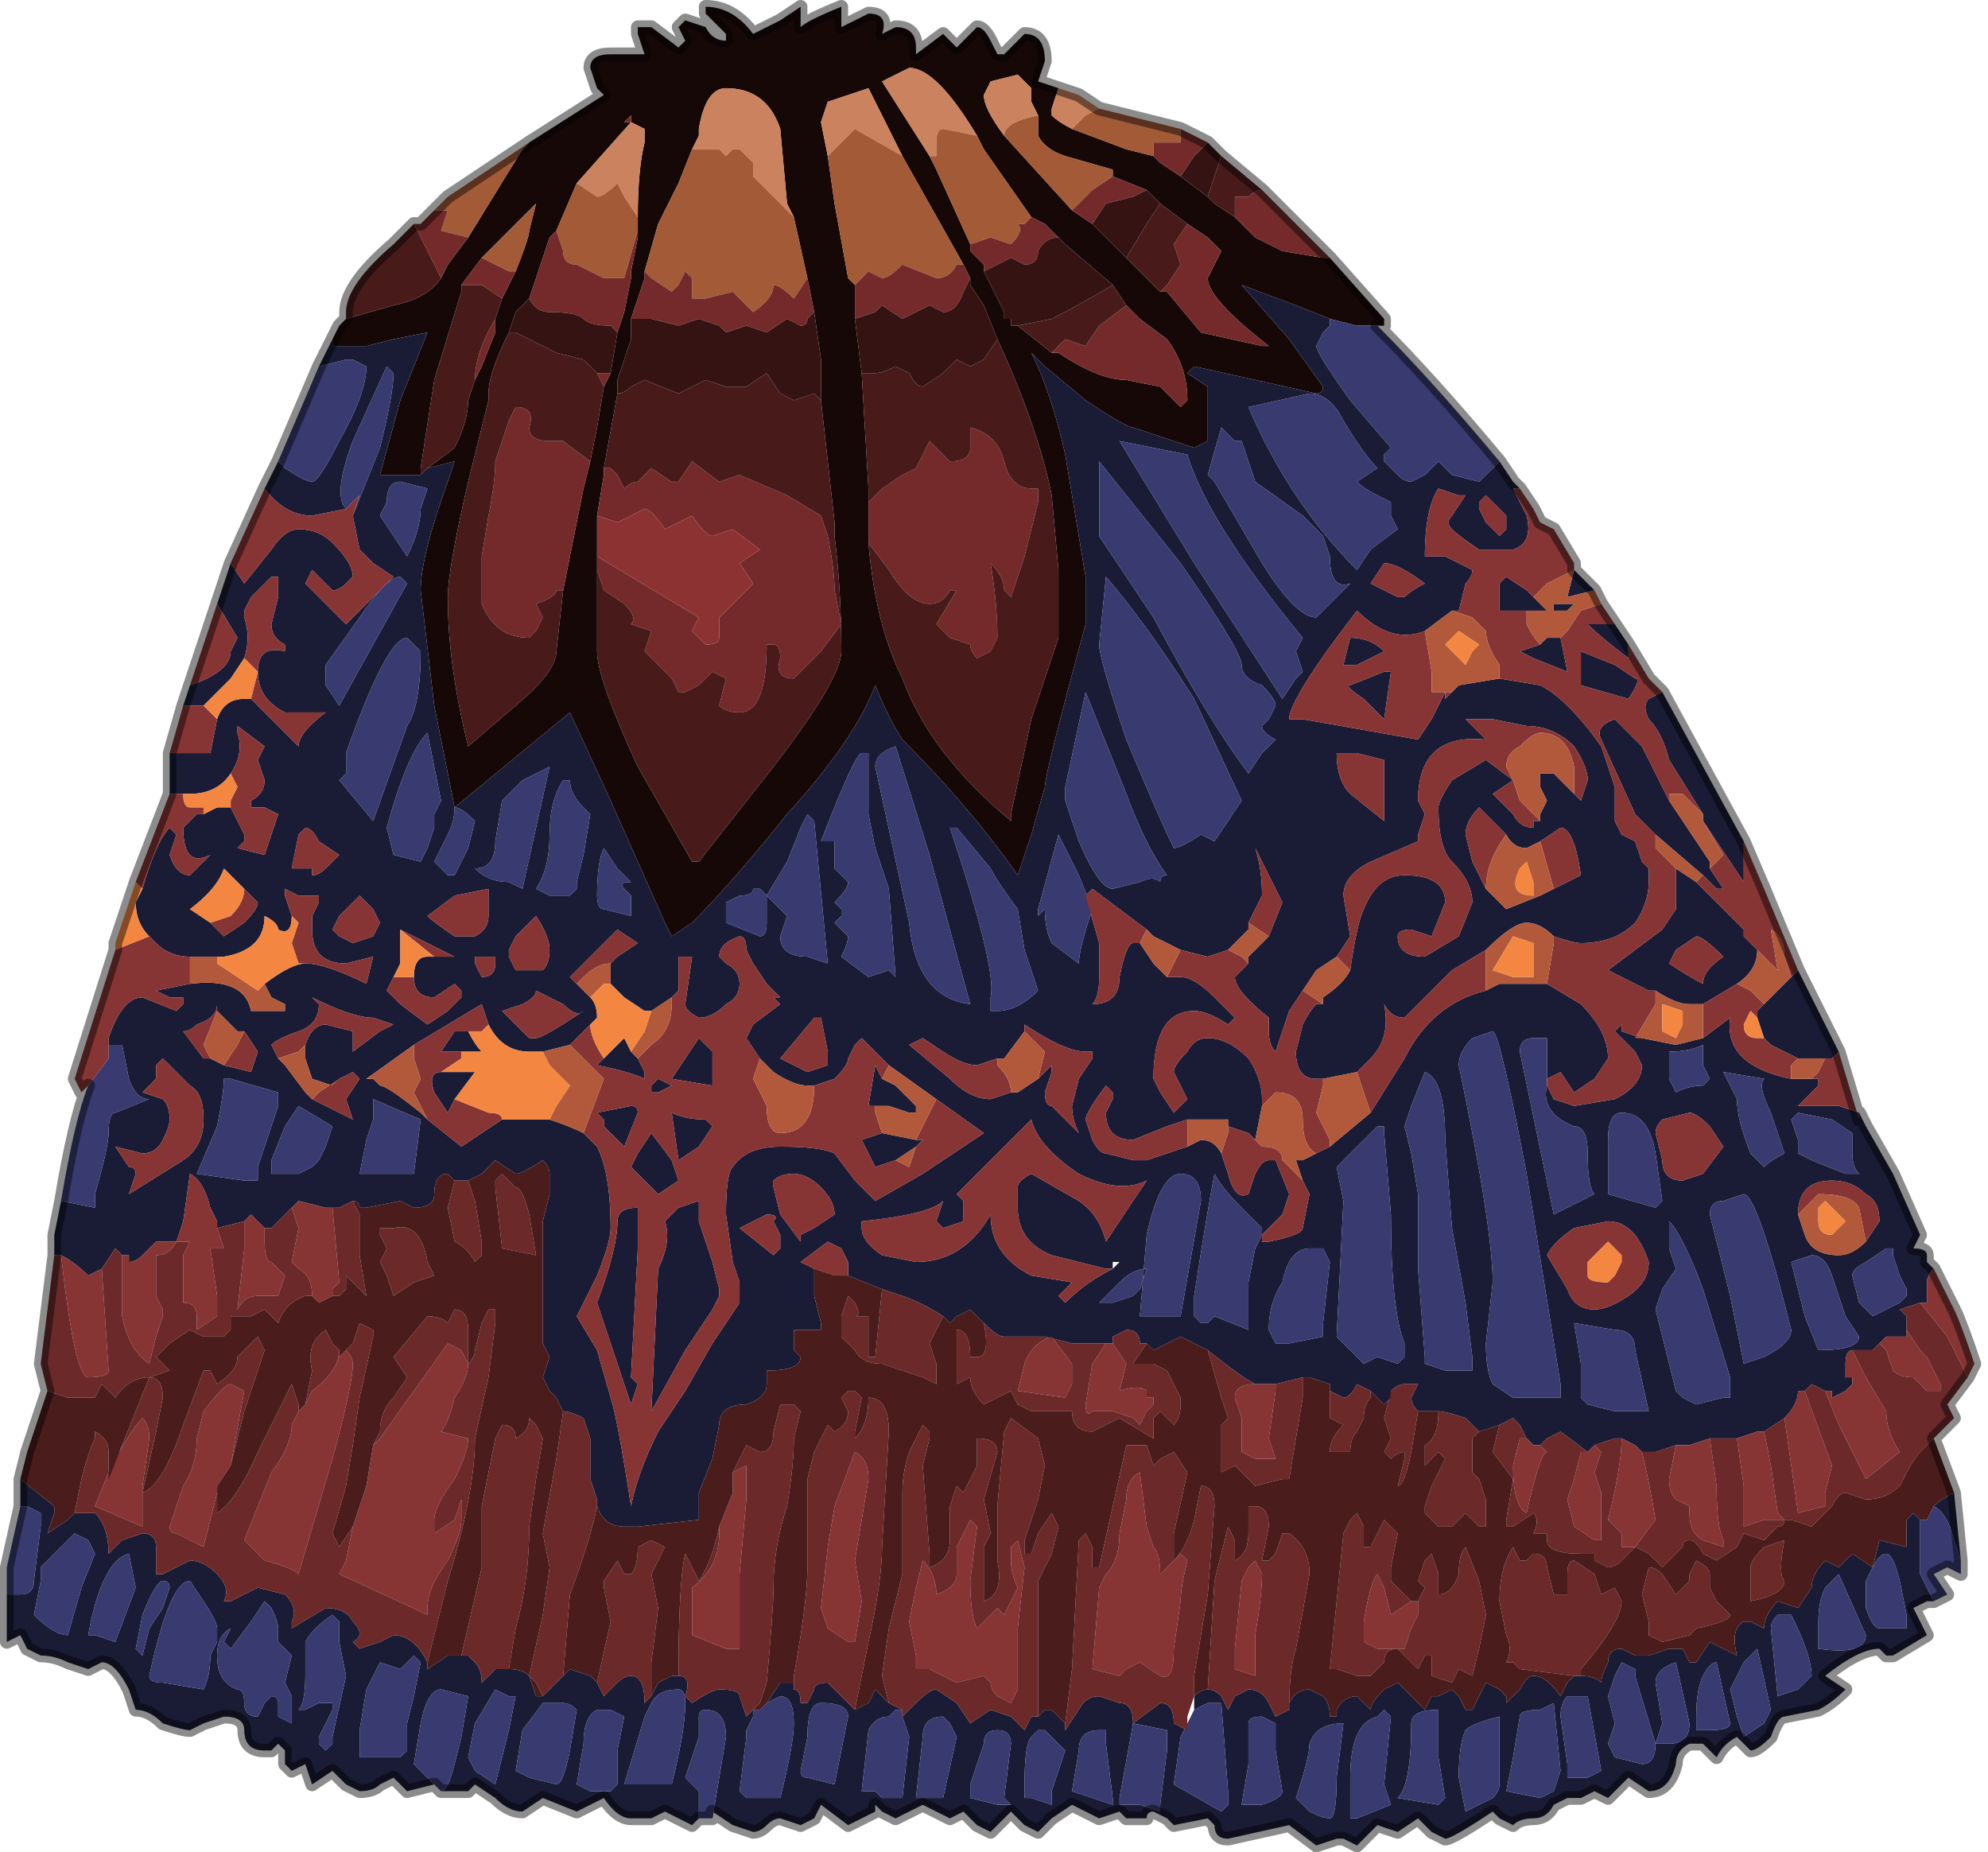 <?xml version="1.0" encoding="UTF-8" standalone="no"?>
<svg xmlns:xlink="http://www.w3.org/1999/xlink" height="13.65px" width="14.65px" xmlns="http://www.w3.org/2000/svg">
  <g transform="matrix(1.0, 0.0, 0.0, 1.0, 6.4, 6.7)">
    <path d="M-2.5 -5.65 L-2.5 -5.65 -1.95 -6.0 -2.0 -6.05 -2.05 -6.2 Q-2.05 -6.3 -1.9 -6.3 L-1.65 -6.3 -1.7 -6.45 -1.7 -6.5 -1.6 -6.5 -1.4 -6.35 -1.35 -6.4 -1.4 -6.5 -1.35 -6.55 -1.2 -6.5 Q-1.15 -6.4 -1.05 -6.4 L-1.05 -6.45 -1.1 -6.5 -1.2 -6.6 -1.2 -6.65 Q-1.0 -6.65 -0.85 -6.45 L-0.65 -6.55 -0.5 -6.65 -0.5 -6.5 Q-0.45 -6.55 -0.2 -6.65 L-0.2 -6.5 -0.1 -6.55 0.0 -6.6 Q0.15 -6.6 0.1 -6.45 L0.2 -6.5 Q0.35 -6.5 0.35 -6.35 L0.35 -6.3 0.55 -6.45 0.65 -6.35 0.8 -6.5 Q0.85 -6.5 0.9 -6.4 L0.95 -6.3 1.0 -6.3 1.15 -6.45 Q1.3 -6.45 1.3 -6.25 L1.25 -6.1 1.4 -6.05 1.35 -5.9 1.35 -5.85 Q1.4 -5.8 1.5 -5.75 L1.9 -5.6 2.1 -5.55 2.15 -5.5 2.3 -5.4 2.5 -5.25 2.55 -5.2 2.7 -5.1 2.85 -4.95 3.05 -4.85 3.35 -4.8 3.4 -4.8 3.8 -4.35 3.8 -4.3 3.75 -4.3 3.6 -4.3 3.4 -4.35 3.15 -4.45 2.75 -4.6 3.1 -4.2 3.35 -3.85 Q3.35 -3.8 3.3 -3.8 L2.4 -4.0 2.35 -3.95 2.5 -3.85 2.5 -3.45 2.4 -3.4 1.95 -3.55 Q1.9 -3.55 1.6 -3.75 L1.3 -4.0 1.25 -4.05 1.2 -4.1 Q1.35 -3.8 1.45 -3.35 L1.6 -2.45 1.6 -2.1 Q1.3 -1.0 1.3 -0.9 L1.2 -0.55 1.1 -0.25 Q0.75 -0.75 0.25 -1.25 0.15 -1.4 0.05 -1.65 -0.1 -1.25 -0.6 -0.7 -1.0 -0.2 -1.3 0.1 L-1.45 0.2 -1.5 0.1 -1.9 -0.8 -2.2 -1.45 -3.05 -0.75 -3.2 -1.5 -3.3 -2.35 Q-3.3 -2.6 -3.1 -3.15 L-3.05 -3.3 -3.25 -3.25 -3.25 -3.25 -3.05 -3.4 Q-2.95 -3.6 -2.95 -3.75 L-2.9 -3.9 -2.9 -3.9 -2.85 -4.0 -2.75 -4.25 -2.75 -4.35 -2.7 -4.5 -2.65 -4.6 -2.6 -4.7 -2.6 -4.7 Q-2.5 -4.95 -2.5 -5.0 L-2.45 -5.2 -2.6 -5.05 -2.85 -4.8 -3.0 -4.6 -3.0 -4.55 -3.2 -3.9 -3.3 -3.25 -3.3 -3.2 -3.5 -3.2 -3.6 -3.2 -3.45 -3.75 -3.25 -4.25 -3.5 -4.2 -3.7 -4.15 -3.95 -4.15 -3.95 -4.2 -3.9 -4.3 -3.85 -4.35 -3.5 -4.45 Q-3.25 -4.5 -3.15 -4.65 L-3.1 -4.75 -2.95 -4.95 -2.55 -5.6 -2.5 -5.65 M1.25 -5.85 L1.2 -5.95 1.2 -6.05 1.1 -6.15 0.9 -6.1 0.85 -6.0 Q0.85 -5.9 1.0 -5.7 L1.5 -5.15 1.65 -5.05 1.7 -5.0 1.9 -4.8 2.15 -4.55 2.2 -4.55 2.45 -4.25 2.9 -4.15 2.95 -4.15 Q2.5 -4.5 2.5 -4.65 L2.55 -4.75 2.6 -4.85 2.5 -4.95 2.35 -5.05 2.15 -5.2 2.05 -5.3 1.8 -5.4 1.8 -5.45 1.45 -5.55 Q1.3 -5.6 1.25 -5.7 L1.25 -5.85 M1.2 -5.1 L0.85 -5.6 0.8 -5.7 Q0.5 -6.2 0.3 -6.2 L0.1 -6.1 0.45 -5.55 0.5 -5.45 0.75 -4.9 0.75 -4.85 0.85 -4.75 0.85 -4.7 1.0 -4.4 1.0 -4.4 1.0 -4.35 1.05 -4.35 1.05 -4.3 1.1 -4.3 1.35 -4.1 1.4 -4.1 Q1.7 -3.9 1.9 -3.9 L2.15 -3.85 2.3 -3.7 2.35 -3.75 Q2.35 -4.0 2.2 -4.2 L2.0 -4.35 1.9 -4.45 1.8 -4.6 1.45 -4.9 1.4 -4.95 1.3 -5.05 1.2 -5.1 M0.25 -5.55 L0.0 -6.05 -0.3 -5.95 -0.35 -5.8 -0.3 -5.55 -0.25 -5.2 -0.15 -4.65 -0.1 -4.6 -0.1 -4.35 -0.05 -3.95 0.0 -3.1 0.0 -3.0 0.0 -2.7 Q0.05 -2.1 0.25 -1.7 0.45 -1.15 1.05 -0.65 L1.05 -0.7 1.2 -1.4 1.3 -1.7 1.4 -2.0 1.4 -2.5 1.35 -3.05 Q1.25 -3.55 0.95 -4.2 L0.95 -4.2 0.85 -4.45 0.75 -4.6 0.75 -4.65 0.7 -4.75 0.25 -5.55 M-2.15 -5.35 L-2.3 -5.0 -2.35 -4.95 -2.45 -4.65 -2.5 -4.5 -2.6 -4.4 -2.6 -4.4 -2.65 -4.25 Q-2.8 -3.95 -2.8 -3.8 L-2.8 -3.75 -2.95 -3.15 Q-3.1 -2.5 -3.1 -2.3 -3.1 -1.8 -2.95 -1.2 L-2.6 -1.5 Q-2.3 -1.75 -2.3 -1.9 L-2.25 -2.35 -2.1 -3.1 -2.05 -3.3 -2.0 -3.55 -1.95 -3.85 -1.9 -3.95 -1.85 -4.25 -1.8 -4.4 -1.75 -4.65 -1.75 -4.7 -1.7 -4.95 -1.7 -5.0 -1.7 -5.1 Q-1.7 -5.45 -1.65 -5.65 L-1.65 -5.75 -1.75 -5.8 -2.15 -5.35 M-1.75 -5.8 Q-1.75 -5.8 -1.75 -5.85 L-1.8 -5.8 -1.75 -5.8 M-0.55 -5.1 L-0.6 -5.2 -0.65 -5.75 Q-0.75 -6.05 -1.05 -6.05 -1.2 -6.05 -1.25 -5.75 L-1.25 -5.7 -1.3 -5.6 -1.4 -5.35 -1.55 -5.05 -1.65 -4.7 -1.65 -4.65 -1.75 -4.35 -1.75 -4.2 -1.85 -3.9 -1.85 -3.8 -1.95 -3.25 -1.95 -3.2 -2.0 -2.9 -2.0 -2.6 -2.0 -2.5 -2.0 -1.9 Q-2.0 -1.7 -1.7 -1.05 L-1.3 -0.35 -1.25 -0.35 -0.7 -1.05 Q-0.2 -1.7 -0.2 -1.9 -0.2 -2.35 -0.25 -2.75 L-0.25 -2.85 -0.35 -3.75 -0.35 -4.05 -0.4 -4.4 -0.45 -4.65 -0.55 -5.1" fill="#170808" fill-rule="evenodd" stroke="none"/>
    <path d="M1.4 -6.05 L1.55 -6.0 1.7 -5.9 1.6 -5.85 1.5 -5.75 Q1.4 -5.8 1.35 -5.85 L1.35 -5.9 1.4 -6.05 M1.0 -5.7 Q0.85 -5.9 0.85 -6.0 L0.9 -6.1 1.1 -6.15 1.2 -6.05 1.2 -5.95 1.25 -5.85 Q1.0 -5.8 1.0 -5.7 M0.8 -5.7 L0.55 -5.75 Q0.5 -5.75 0.5 -5.65 L0.5 -5.55 0.45 -5.55 0.1 -6.1 0.3 -6.2 Q0.5 -6.2 0.8 -5.7 M-0.3 -5.55 L-0.35 -5.8 -0.3 -5.95 0.0 -6.05 0.25 -5.55 -0.1 -5.75 -0.3 -5.55 M-2.15 -5.35 L-1.75 -5.8 -1.65 -5.75 -1.65 -5.65 Q-1.7 -5.45 -1.7 -5.1 L-1.8 -5.25 -1.85 -5.35 Q-1.95 -5.25 -2.0 -5.25 L-2.15 -5.35 M-1.3 -5.6 L-1.25 -5.7 -1.25 -5.75 Q-1.2 -6.05 -1.05 -6.05 -0.75 -6.05 -0.65 -5.75 L-0.6 -5.2 -0.55 -5.1 -0.85 -5.4 -0.85 -5.5 -0.95 -5.6 -1.0 -5.6 -1.05 -5.55 Q-1.05 -5.55 -1.1 -5.6 L-1.15 -5.6 -1.3 -5.6" fill="#cb825e" fill-rule="evenodd" stroke="none"/>
    <path d="M1.7 -5.9 L2.3 -5.75 2.3 -5.65 2.1 -5.65 2.1 -5.55 1.9 -5.6 1.5 -5.75 1.6 -5.85 1.7 -5.9 M-3.2 -5.15 L-3.1 -5.25 -2.5 -5.65 -2.55 -5.6 -2.95 -4.95 -3.15 -5.0 -3.1 -5.15 -3.2 -5.15 M1.0 -5.7 Q1.0 -5.8 1.25 -5.85 L1.25 -5.7 Q1.3 -5.6 1.45 -5.55 L1.8 -5.45 1.8 -5.4 1.65 -5.3 1.5 -5.15 1.0 -5.7 M0.8 -5.7 L0.85 -5.6 1.2 -5.1 1.15 -5.05 1.1 -5.05 Q1.15 -5.0 1.05 -4.9 L0.9 -4.95 0.75 -4.9 0.5 -5.45 0.45 -5.55 0.5 -5.55 0.5 -5.65 Q0.5 -5.75 0.55 -5.75 L0.8 -5.7 M0.25 -5.55 L0.7 -4.75 0.65 -4.75 Q0.6 -4.65 0.5 -4.65 L0.25 -4.75 Q0.15 -4.65 0.1 -4.65 L0.0 -4.7 -0.1 -4.6 -0.15 -4.65 -0.25 -5.2 -0.3 -5.55 -0.1 -5.75 0.25 -5.55 M-2.85 -4.8 L-2.6 -5.05 -2.45 -5.2 -2.5 -5.0 Q-2.5 -4.95 -2.6 -4.7 L-2.65 -4.7 Q-2.75 -4.75 -2.85 -4.8 M-2.3 -5.0 L-2.15 -5.35 -2.0 -5.25 Q-1.95 -5.25 -1.85 -5.35 L-1.8 -5.25 -1.7 -5.1 -1.7 -5.0 -1.8 -4.65 -1.8 -4.65 -1.95 -4.65 -2.15 -4.75 Q-2.25 -4.75 -2.25 -4.85 L-2.3 -5.0 M-1.3 -5.6 L-1.15 -5.6 -1.1 -5.6 Q-1.05 -5.55 -1.05 -5.55 L-1.0 -5.6 -0.95 -5.6 -0.85 -5.5 -0.85 -5.4 -0.55 -5.1 -0.45 -4.65 -0.55 -4.5 Q-0.65 -4.6 -0.7 -4.6 -0.7 -4.5 -0.85 -4.4 L-1.0 -4.55 -1.2 -4.5 -1.3 -4.5 -1.3 -4.65 -1.35 -4.7 -1.4 -4.6 -1.45 -4.55 -1.6 -4.65 -1.65 -4.7 -1.55 -5.05 -1.4 -5.35 -1.3 -5.6" fill="#a35a37" fill-rule="evenodd" stroke="none"/>
    <path d="M2.3 -5.75 L2.5 -5.65 2.4 -5.55 2.3 -5.4 2.15 -5.5 2.1 -5.55 2.1 -5.65 2.3 -5.65 2.3 -5.75 M2.9 -5.3 L3.4 -4.8 3.35 -4.8 3.05 -4.85 2.85 -4.95 2.7 -5.1 2.7 -5.25 2.8 -5.25 Q2.85 -5.3 2.9 -5.3 M-3.35 -5.05 L-3.3 -5.05 -3.2 -5.15 -3.1 -5.15 -3.15 -5.0 -2.95 -4.95 -3.1 -4.75 -3.15 -4.65 -3.25 -4.85 -3.35 -5.05 M1.8 -5.4 L2.05 -5.3 1.95 -5.25 1.75 -5.2 1.65 -5.05 1.5 -5.15 1.65 -5.3 1.8 -5.4 M2.35 -5.05 L2.5 -4.95 2.6 -4.85 2.55 -4.75 2.5 -4.65 Q2.5 -4.5 2.95 -4.15 L2.9 -4.15 2.45 -4.25 2.2 -4.55 2.15 -4.55 2.2 -4.6 2.3 -4.75 2.25 -4.9 2.35 -5.05 M0.75 -4.9 L0.9 -4.95 1.05 -4.9 Q1.15 -5.0 1.1 -5.05 L1.15 -5.05 1.2 -5.1 1.3 -5.05 1.4 -4.95 Q1.3 -4.95 1.25 -4.85 1.25 -4.75 1.15 -4.75 L1.05 -4.8 0.85 -4.7 0.85 -4.75 0.75 -4.85 0.75 -4.9 M1.9 -4.45 L2.0 -4.35 2.2 -4.2 Q2.35 -4.0 2.35 -3.75 L2.3 -3.7 2.15 -3.85 1.9 -3.9 Q1.7 -3.9 1.4 -4.1 L1.35 -4.1 1.45 -4.2 1.6 -4.15 Q1.6 -4.15 1.7 -4.3 L1.9 -4.45 1.9 -4.45 M0.7 -4.75 L0.75 -4.65 0.7 -4.55 0.7 -4.55 Q0.65 -4.4 0.55 -4.4 L0.45 -4.45 0.35 -4.4 0.25 -4.35 0.1 -4.45 0.05 -4.4 -0.1 -4.35 -0.1 -4.6 0.0 -4.7 0.1 -4.65 Q0.15 -4.65 0.25 -4.75 L0.5 -4.65 Q0.6 -4.65 0.65 -4.75 L0.7 -4.75 M0.0 -2.7 L0.0 -3.0 0.1 -3.1 0.25 -3.2 0.35 -3.25 0.45 -3.45 0.6 -3.3 Q0.75 -3.3 0.75 -3.4 L0.75 -3.55 Q0.95 -3.5 1.0 -3.3 1.05 -3.1 1.2 -3.1 L1.25 -3.1 1.25 -3.0 1.15 -2.6 1.05 -2.3 1.0 -2.35 Q1.0 -2.45 0.9 -2.55 0.95 -2.25 0.95 -2.0 L0.9 -1.9 0.8 -1.85 Q0.75 -1.9 0.75 -1.95 L0.6 -2.0 0.5 -2.1 0.65 -2.35 0.6 -2.35 Q0.55 -2.25 0.45 -2.25 0.3 -2.25 0.15 -2.5 L0.0 -2.7 M-2.85 -4.8 Q-2.75 -4.75 -2.65 -4.7 L-2.6 -4.7 -2.6 -4.7 -2.65 -4.6 -2.7 -4.5 -2.85 -4.6 -3.0 -4.6 -2.85 -4.8 M-2.75 -4.35 L-2.75 -4.25 -2.85 -4.0 -2.9 -3.9 Q-2.9 -4.1 -2.75 -4.35 M-1.75 -5.8 L-1.8 -5.8 -1.75 -5.85 Q-1.75 -5.8 -1.75 -5.8 M-1.7 -5.0 L-1.7 -4.95 -1.75 -4.7 -1.75 -4.65 -1.8 -4.4 -1.85 -4.25 -1.9 -4.3 Q-2.05 -4.3 -2.1 -4.35 -2.15 -4.4 -2.35 -4.4 -2.45 -4.4 -2.5 -4.5 L-2.5 -4.5 -2.45 -4.65 -2.35 -4.95 -2.3 -5.0 -2.25 -4.85 Q-2.25 -4.75 -2.15 -4.75 L-1.95 -4.65 -1.8 -4.65 -1.8 -4.65 -1.7 -5.0 M-1.9 -3.95 L-1.95 -3.85 -2.0 -3.95 -1.95 -3.95 -1.9 -3.95 M-2.05 -3.3 L-2.1 -3.1 -2.25 -2.35 -2.3 -2.35 Q-2.3 -2.3 -2.45 -2.25 L-2.4 -2.15 -2.45 -2.05 -2.5 -2.0 Q-2.75 -2.0 -2.85 -2.25 L-2.85 -2.6 -2.8 -2.9 Q-2.75 -3.15 -2.75 -3.3 L-2.65 -3.6 -2.6 -3.7 -2.6 -3.7 Q-2.45 -3.7 -2.5 -3.55 -2.5 -3.45 -2.35 -3.45 L-2.25 -3.45 -2.05 -3.3 M-0.45 -4.65 L-0.4 -4.4 -0.45 -4.35 Q-0.45 -4.3 -0.5 -4.3 L-0.6 -4.35 -0.75 -4.25 -0.9 -4.3 -1.05 -4.25 -1.05 -4.25 -1.1 -4.3 -1.25 -4.35 -1.4 -4.3 -1.6 -4.35 -1.75 -4.35 -1.65 -4.65 -1.65 -4.7 -1.6 -4.65 -1.45 -4.55 -1.4 -4.6 -1.35 -4.7 -1.3 -4.65 -1.3 -4.5 -1.2 -4.5 -1.0 -4.55 -0.85 -4.4 Q-0.7 -4.5 -0.7 -4.6 -0.65 -4.6 -0.55 -4.5 L-0.45 -4.65 M-2.0 -2.5 L-2.0 -2.6 -1.25 -2.15 -1.3 -2.05 -1.2 -1.95 Q-1.1 -1.95 -1.1 -2.0 L-1.1 -2.15 -0.85 -2.4 -0.95 -2.55 -0.8 -2.65 -1.0 -2.8 -1.15 -2.75 Q-1.2 -2.75 -1.3 -2.9 L-1.5 -2.8 Q-1.6 -2.95 -1.65 -2.95 L-1.85 -2.85 -2.0 -2.9 -1.95 -3.2 -1.95 -3.25 -1.95 -3.25 -1.9 -3.25 -1.85 -3.2 -1.8 -3.1 Q-1.75 -3.15 -1.7 -3.15 L-1.6 -3.25 -1.45 -3.15 Q-1.4 -3.15 -1.4 -3.15 L-1.3 -3.3 -1.1 -3.15 -0.95 -3.2 -0.6 -3.05 -0.35 -2.9 -0.3 -2.75 Q-0.25 -2.5 -0.25 -2.35 L-0.2 -2.1 -0.35 -1.9 -0.55 -1.7 Q-0.7 -1.7 -0.65 -1.85 -0.65 -1.95 -0.7 -1.95 L-0.75 -1.95 Q-0.75 -1.45 -0.95 -1.45 -1.05 -1.45 -1.1 -1.5 L-1.05 -1.7 -1.15 -1.75 -1.25 -1.65 -1.35 -1.6 -1.4 -1.6 -1.45 -1.7 -1.55 -1.8 -1.65 -1.9 -1.6 -2.05 -1.75 -2.1 Q-1.7 -2.15 -1.8 -2.25 L-1.95 -2.35 -2.0 -2.5" fill="#742a2a" fill-rule="evenodd" stroke="none"/>
    <path d="M2.5 -5.65 L2.6 -5.55 2.5 -5.25 2.3 -5.4 2.4 -5.55 2.5 -5.65 M2.05 -5.3 L2.15 -5.2 2.05 -5.05 1.9 -4.8 1.7 -5.0 1.65 -5.05 1.75 -5.2 1.95 -5.25 2.05 -5.3 M1.4 -4.95 L1.45 -4.9 1.8 -4.6 Q1.55 -4.45 1.35 -4.35 L1.1 -4.3 1.05 -4.3 1.05 -4.35 1.0 -4.35 1.0 -4.4 0.85 -4.7 1.05 -4.8 1.15 -4.75 Q1.25 -4.75 1.25 -4.85 1.3 -4.95 1.4 -4.95 M0.75 -4.65 L0.75 -4.6 0.85 -4.45 0.95 -4.2 0.95 -4.2 0.85 -4.05 0.75 -4.0 0.65 -4.05 0.55 -3.95 0.4 -3.85 Q0.35 -3.85 0.3 -3.95 L0.2 -4.0 Q0.1 -3.95 0.05 -3.95 L-0.05 -3.95 -0.1 -4.35 0.05 -4.4 0.1 -4.45 0.25 -4.35 0.35 -4.4 0.45 -4.45 0.55 -4.4 Q0.65 -4.4 0.7 -4.55 L0.7 -4.55 0.75 -4.65 M-1.85 -4.25 L-1.9 -3.95 -1.95 -3.95 -2.0 -3.95 -2.1 -4.05 -2.3 -4.1 -2.6 -4.25 -2.65 -4.25 -2.6 -4.4 -2.6 -4.4 -2.5 -4.5 -2.5 -4.5 Q-2.45 -4.4 -2.35 -4.4 -2.15 -4.4 -2.1 -4.35 -2.05 -4.3 -1.9 -4.3 L-1.85 -4.25 M-0.4 -4.4 L-0.35 -4.05 -0.35 -3.75 -0.4 -3.8 -0.55 -3.75 -0.65 -3.8 -0.75 -3.95 -0.9 -3.85 -1.05 -3.85 -1.2 -3.9 -1.3 -3.85 Q-1.4 -3.8 -1.4 -3.8 L-1.65 -3.9 -1.75 -3.85 Q-1.8 -3.8 -1.85 -3.8 L-1.85 -3.8 -1.85 -3.9 -1.75 -4.2 -1.75 -4.35 -1.6 -4.35 -1.4 -4.3 -1.25 -4.35 -1.1 -4.3 -1.05 -4.25 -1.05 -4.25 -0.9 -4.3 -0.75 -4.25 -0.6 -4.35 -0.5 -4.3 Q-0.45 -4.3 -0.45 -4.35 L-0.4 -4.4" fill="#351313" fill-rule="evenodd" stroke="none"/>
    <path d="M2.6 -5.55 L2.9 -5.3 Q2.85 -5.3 2.8 -5.25 L2.7 -5.25 2.7 -5.1 2.55 -5.2 2.5 -5.25 2.6 -5.55 M-3.85 -4.35 L-3.85 -4.4 Q-3.85 -4.6 -3.5 -4.9 L-3.35 -5.05 -3.25 -4.85 -3.15 -4.65 Q-3.25 -4.5 -3.5 -4.45 L-3.85 -4.35 M2.15 -5.2 L2.35 -5.05 2.25 -4.9 2.3 -4.75 2.2 -4.6 2.15 -4.55 1.9 -4.8 2.05 -5.05 2.15 -5.2 M1.8 -4.6 L1.9 -4.45 1.9 -4.45 1.7 -4.3 Q1.6 -4.15 1.6 -4.15 L1.45 -4.2 1.35 -4.1 1.1 -4.3 1.35 -4.35 Q1.55 -4.45 1.8 -4.6 M0.95 -4.2 Q1.25 -3.55 1.35 -3.05 L1.4 -2.5 1.4 -2.0 1.3 -1.7 1.2 -1.4 1.05 -0.7 1.05 -0.65 Q0.45 -1.15 0.25 -1.7 0.05 -2.1 0.0 -2.7 L0.15 -2.5 Q0.3 -2.25 0.45 -2.25 0.55 -2.25 0.6 -2.35 L0.65 -2.35 0.5 -2.1 0.6 -2.0 0.75 -1.95 Q0.75 -1.9 0.8 -1.85 L0.9 -1.9 0.95 -2.0 Q0.95 -2.25 0.9 -2.55 1.0 -2.45 1.0 -2.35 L1.05 -2.3 1.15 -2.6 1.25 -3.0 1.25 -3.1 1.2 -3.1 Q1.05 -3.1 1.0 -3.3 0.95 -3.5 0.75 -3.55 L0.75 -3.4 Q0.75 -3.3 0.6 -3.3 L0.45 -3.45 0.35 -3.25 0.25 -3.2 0.1 -3.1 0.0 -3.0 0.0 -3.1 -0.05 -3.95 0.05 -3.95 Q0.1 -3.95 0.2 -4.0 L0.3 -3.95 Q0.35 -3.85 0.4 -3.85 L0.55 -3.95 0.65 -4.05 0.75 -4.0 0.85 -4.05 0.95 -4.2 M-2.7 -4.5 L-2.75 -4.35 Q-2.9 -4.1 -2.9 -3.9 L-2.9 -3.9 -2.95 -3.75 Q-2.95 -3.6 -3.05 -3.4 L-3.25 -3.25 -3.3 -3.2 -3.3 -3.25 -3.2 -3.9 -3.0 -4.55 -3.0 -4.6 -2.85 -4.6 -2.7 -4.5 M-1.95 -3.85 L-2.0 -3.55 -2.05 -3.3 -2.25 -3.45 -2.35 -3.45 Q-2.5 -3.45 -2.5 -3.55 -2.45 -3.7 -2.6 -3.7 L-2.6 -3.7 -2.65 -3.6 -2.75 -3.3 Q-2.75 -3.15 -2.8 -2.9 L-2.85 -2.6 -2.85 -2.25 Q-2.75 -2.0 -2.5 -2.0 L-2.45 -2.05 -2.4 -2.15 -2.45 -2.25 Q-2.3 -2.3 -2.3 -2.35 L-2.25 -2.35 -2.3 -1.9 Q-2.3 -1.75 -2.6 -1.5 L-2.95 -1.2 Q-3.1 -1.8 -3.1 -2.3 -3.1 -2.5 -2.95 -3.15 L-2.8 -3.75 -2.8 -3.8 Q-2.8 -3.95 -2.65 -4.25 L-2.6 -4.25 -2.3 -4.1 -2.1 -4.05 -2.0 -3.95 -1.95 -3.85 M-0.35 -3.75 L-0.25 -2.85 -0.25 -2.75 Q-0.2 -2.35 -0.2 -1.9 -0.2 -1.7 -0.7 -1.05 L-1.25 -0.35 -1.3 -0.35 -1.7 -1.05 Q-2.0 -1.7 -2.0 -1.9 L-2.0 -2.5 -1.95 -2.35 -1.8 -2.25 Q-1.7 -2.15 -1.75 -2.1 L-1.6 -2.05 -1.65 -1.9 -1.55 -1.8 -1.45 -1.7 -1.4 -1.6 -1.35 -1.6 -1.25 -1.65 -1.15 -1.75 -1.05 -1.7 -1.1 -1.5 Q-1.05 -1.45 -0.95 -1.45 -0.75 -1.45 -0.75 -1.95 L-0.7 -1.95 Q-0.65 -1.95 -0.65 -1.85 -0.7 -1.7 -0.55 -1.7 L-0.35 -1.9 -0.2 -2.1 -0.25 -2.35 Q-0.25 -2.5 -0.3 -2.75 L-0.35 -2.9 -0.6 -3.05 -0.95 -3.2 -1.1 -3.15 -1.3 -3.3 -1.4 -3.15 Q-1.4 -3.15 -1.45 -3.15 L-1.6 -3.25 -1.7 -3.15 Q-1.75 -3.15 -1.8 -3.1 L-1.85 -3.2 -1.9 -3.25 -1.95 -3.25 -1.95 -3.25 -1.85 -3.8 -1.85 -3.8 Q-1.8 -3.8 -1.75 -3.85 L-1.65 -3.9 -1.4 -3.8 Q-1.4 -3.8 -1.3 -3.85 L-1.2 -3.9 -1.05 -3.85 -0.9 -3.85 -0.75 -3.95 -0.65 -3.8 -0.55 -3.75 -0.4 -3.8 -0.35 -3.75" fill="#481a1a" fill-rule="evenodd" stroke="none"/>
    <path d="M4.65 -3.3 L4.75 -3.15 4.8 -3.1 4.75 -3.1 4.75 -3.1 4.85 -2.9 Q4.9 -2.7 4.75 -2.65 L4.5 -2.65 Q4.35 -2.75 4.3 -2.8 4.25 -2.85 4.3 -2.9 L4.4 -3.05 4.35 -3.05 4.2 -3.1 Q4.1 -2.95 4.1 -2.6 L4.25 -2.6 Q4.35 -2.55 4.45 -2.5 4.45 -2.45 4.4 -2.4 L4.35 -2.2 4.3 -2.2 4.1 -2.05 4.1 -2.05 Q3.85 -1.95 3.6 -2.2 3.1 -1.55 3.1 -1.4 L3.2 -1.4 3.2 -1.4 4.05 -1.25 4.15 -1.4 4.25 -1.6 Q4.25 -1.55 4.25 -1.55 L4.3 -1.6 4.35 -1.65 4.65 -1.7 4.95 -1.65 Q5.15 -1.55 5.4 -1.2 L5.5 -0.9 5.5 -0.65 5.55 -0.55 5.65 -0.5 5.7 -0.35 5.75 -0.3 5.75 -0.2 Q5.75 -0.05 5.65 0.1 5.5 0.25 5.25 0.25 5.2 0.25 5.05 0.2 4.95 0.1 4.85 0.1 4.75 0.1 4.55 0.3 L4.3 0.45 3.95 0.8 Q3.85 0.8 3.8 0.7 3.85 0.95 3.7 1.1 L3.6 1.2 3.35 1.25 3.3 1.25 Q3.15 1.25 3.15 1.05 L3.2 0.85 Q3.25 0.75 3.3 0.7 L3.35 0.7 3.35 0.65 Q3.5 0.55 3.55 0.45 3.6 0.1 3.65 0.0 3.75 -0.25 3.95 -0.25 4.25 -0.25 4.25 -0.05 L4.15 0.2 4.0 0.15 Q3.9 0.15 3.9 0.2 3.9 0.35 4.1 0.35 L4.35 0.2 4.45 -0.05 Q4.45 -0.2 4.3 -0.35 4.2 -0.45 4.2 -0.75 4.2 -0.8 4.3 -0.95 L4.55 -1.1 4.75 -0.95 4.6 -0.85 4.75 -0.7 Q4.8 -0.6 4.9 -0.6 L4.9 -0.65 4.95 -0.65 4.95 -0.7 5.0 -0.8 4.95 -0.9 4.95 -1.0 5.05 -1.0 5.15 -0.9 5.2 -0.85 5.25 -0.8 5.3 -0.95 Q5.3 -1.05 5.2 -1.2 5.05 -1.35 4.85 -1.35 L4.6 -1.4 4.5 -1.4 4.4 -1.4 4.35 -1.4 4.4 -1.4 4.55 -1.25 4.55 -1.25 Q4.05 -1.3 4.05 -0.8 L4.1 -0.7 4.05 -0.55 4.05 -0.5 3.7 -0.35 Q3.5 -0.25 3.5 -0.1 L3.55 0.2 3.45 0.35 3.3 0.45 3.2 0.6 3.1 0.75 3.0 1.05 Q2.95 1.0 2.95 0.9 L2.95 0.8 Q2.7 0.6 2.7 0.5 L2.8 0.4 2.8 0.35 2.9 0.25 2.95 0.2 3.05 -0.05 2.85 -0.45 2.85 -0.45 Q2.9 -0.3 2.9 -0.1 L2.8 0.1 2.8 0.15 2.65 0.3 2.5 0.35 2.3 0.3 2.1 0.2 2.05 0.15 1.65 -0.15 1.6 -0.1 1.7 0.25 1.7 0.5 Q1.7 0.65 1.65 0.7 1.85 0.7 1.85 0.5 1.9 0.25 1.95 0.25 L2.0 0.25 2.1 0.4 2.2 0.5 2.3 0.5 Q2.4 0.5 2.55 0.65 L2.7 0.8 2.65 0.85 Q2.5 0.75 2.4 0.75 2.1 0.75 2.1 1.25 L2.15 1.35 2.25 1.5 2.35 1.4 2.25 1.2 Q2.25 1.15 2.35 1.05 2.4 0.95 2.5 0.95 2.65 0.95 2.8 1.1 2.9 1.25 2.9 1.4 L2.9 1.45 2.85 1.7 2.8 1.65 2.65 1.6 2.65 1.55 2.5 1.55 2.35 1.55 2.2 1.6 1.95 1.7 Q1.75 1.7 1.75 1.5 L1.8 1.4 1.8 1.35 1.75 1.3 Q1.6 1.5 1.6 1.55 L1.65 1.7 Q1.7 1.8 1.75 1.8 L1.95 1.85 2.05 1.85 2.35 1.75 2.45 1.7 Q2.55 1.7 2.6 1.8 L2.65 1.95 Q2.7 2.15 2.8 2.1 L2.85 1.95 Q2.9 1.85 2.95 1.85 L3.0 1.85 3.1 2.1 3.05 2.25 2.9 2.4 2.9 2.45 2.95 2.45 Q3.2 2.4 3.2 2.35 L3.25 2.1 3.2 2.0 3.15 1.85 3.2 1.85 3.3 1.8 3.4 1.75 3.7 1.5 3.95 1.1 Q4.15 0.7 4.55 0.6 L4.65 0.55 4.9 0.55 5.0 0.55 5.25 0.7 Q5.45 0.9 5.45 1.1 L5.35 1.25 5.2 1.35 5.1 1.2 5.0 1.25 5.0 1.3 5.05 1.4 5.2 1.45 5.5 1.4 Q5.7 1.3 5.7 1.15 L5.65 1.05 5.5 0.9 5.55 0.85 5.55 0.9 5.7 0.95 5.95 1.0 6.15 0.95 6.35 0.8 Q6.3 1.15 6.8 1.25 L6.95 1.25 7.0 1.25 7.0 1.3 6.85 1.45 6.95 1.45 7.15 1.45 7.3 1.5 7.35 1.6 7.55 1.95 7.75 2.4 7.7 2.5 Q7.8 2.5 7.8 2.55 L7.8 2.6 Q7.8 2.6 7.85 2.65 7.8 2.7 7.8 2.75 L7.8 2.9 7.75 2.9 7.6 2.95 7.65 3.0 7.65 3.1 7.65 3.15 7.5 3.15 7.45 3.2 7.4 3.25 7.3 3.25 7.25 3.25 Q7.2 3.25 7.2 3.35 L7.2 3.45 7.25 3.45 7.25 3.5 7.2 3.55 7.1 3.6 7.1 3.55 7.05 3.55 6.95 3.5 6.9 3.55 6.85 3.55 Q6.85 3.65 6.75 3.75 L6.6 3.85 6.55 3.85 6.4 3.9 6.2 3.9 6.05 3.95 6.0 3.95 5.95 3.95 5.8 4.0 5.7 4.0 5.65 3.95 5.55 3.9 5.5 3.9 5.35 3.95 5.3 4.0 5.1 3.85 5.0 3.9 4.95 3.95 4.9 3.95 4.85 3.9 4.8 3.8 4.75 3.75 4.65 3.8 4.5 3.85 4.4 3.75 Q4.25 3.7 4.2 3.7 L4.1 3.7 4.05 3.7 Q4.0 3.65 4.0 3.6 L4.05 3.5 3.95 3.5 Q3.9 3.5 3.85 3.55 L3.85 3.6 3.8 3.65 3.75 3.6 3.7 3.55 3.6 3.5 Q3.55 3.6 3.5 3.6 L3.4 3.55 3.4 3.5 3.25 3.45 3.2 3.45 3.0 3.5 2.9 3.5 2.85 3.5 Q2.75 3.45 2.5 3.25 L2.3 3.15 2.1 3.25 2.05 3.2 2.0 3.2 Q2.0 3.1 1.9 3.1 L1.8 3.15 1.8 3.2 1.75 3.2 1.65 3.2 1.5 3.2 1.3 3.15 1.0 3.15 Q0.95 3.15 0.85 3.05 L0.75 2.95 0.65 3.0 0.6 3.05 0.55 3.0 Q0.4 2.9 0.25 2.85 L0.1 2.8 -0.15 2.7 -0.15 2.6 -0.2 2.5 -0.3 2.45 -0.5 2.6 -0.4 2.65 -0.4 2.85 -0.35 3.05 -0.35 3.1 -0.4 3.1 -0.55 3.1 -0.55 3.25 -0.5 3.3 Q-0.5 3.4 -0.75 3.4 L-0.75 3.5 Q-0.75 3.6 -0.9 3.65 -1.1 3.65 -1.1 3.8 L-1.15 4.05 -1.25 4.3 -1.25 4.5 -1.7 4.55 -1.8 4.55 Q-1.95 4.55 -2.0 4.4 L-2.0 4.35 -2.05 4.2 -2.05 3.9 -2.1 3.75 Q-2.2 3.7 -2.25 3.7 L-2.25 3.7 -2.3 3.6 -2.35 3.55 -2.4 3.45 -2.35 3.3 -2.4 3.2 -2.4 3.1 -2.4 2.7 Q-2.4 2.6 -2.4 2.5 L-2.4 2.5 -2.4 2.3 -2.35 2.1 -2.35 1.95 Q-2.35 1.9 -2.4 1.85 -2.55 1.95 -2.6 1.95 L-2.75 1.85 -2.85 1.95 -2.95 2.0 -2.95 2.0 -3.05 2.0 -3.1 1.95 Q-3.2 1.95 -3.2 2.1 -3.2 2.2 -3.35 2.2 L-3.45 2.15 -3.7 2.2 -3.75 2.2 Q-3.75 2.15 -3.8 2.15 L-3.8 2.15 -3.9 2.2 -3.95 2.2 -4.0 2.2 -4.2 2.15 -4.25 2.2 -4.3 2.25 -4.4 2.35 -4.45 2.35 -4.5 2.3 Q-4.55 2.25 -4.55 2.25 L-4.6 2.3 -4.8 2.35 -4.8 2.3 -4.85 2.2 Q-4.9 2.0 -5.0 1.95 L-5.05 2.3 -5.05 2.3 -5.1 2.45 -5.15 2.45 -5.25 2.45 -5.3 2.5 -5.35 2.55 Q-5.4 2.6 -5.45 2.6 L-5.45 2.55 Q-5.5 2.55 -5.5 2.55 L-5.55 2.5 -5.65 2.65 -5.75 2.7 Q-5.85 2.6 -5.95 2.55 L-6.0 2.55 -6.0 2.4 -5.95 2.15 -5.7 2.2 -5.7 2.1 Q-5.6 1.75 -5.6 1.65 -5.6 1.5 -5.55 1.5 L-5.3 1.4 Q-5.4 1.4 -5.45 1.25 L-5.5 1.0 -5.6 1.0 -5.6 1.05 -5.6 0.95 Q-5.5 0.65 -5.35 0.65 L-5.1 0.75 -5.05 0.7 -5.05 0.65 Q-5.05 0.65 -5.15 0.65 L-5.25 0.6 -5.0 0.55 -5.0 0.55 Q-4.6 0.5 -4.55 0.75 L-4.45 0.75 -4.3 0.75 -4.3 0.7 -4.4 0.65 -4.45 0.55 -4.45 0.55 Q-4.25 0.4 -4.15 0.4 L-4.15 0.4 Q-4.0 0.4 -3.7 0.55 L-3.7 0.55 -3.65 0.35 -3.85 0.4 Q-4.1 0.4 -4.1 0.15 L-4.1 0.05 -4.05 -0.05 -4.05 -0.1 -4.2 -0.1 -4.3 -0.15 -4.3 -0.1 -4.25 0.05 -4.25 0.05 Q-4.25 0.2 -4.35 0.15 -4.35 0.1 -4.45 0.05 -4.45 0.3 -4.75 0.35 L-4.8 0.35 -4.95 0.35 -5.0 0.35 Q-5.15 0.35 -5.25 0.25 L-5.3 0.2 Q-5.4 0.1 -5.4 -0.05 L-5.35 -0.15 Q-5.25 -0.5 -5.15 -0.6 L-5.1 -0.55 -5.15 -0.4 Q-5.1 -0.25 -5.0 -0.25 L-4.9 -0.35 -4.85 -0.4 Q-5.05 -0.3 -5.05 -0.6 L-4.95 -0.7 -4.9 -0.7 -4.8 -0.75 -4.7 -0.75 -4.65 -0.65 -4.6 -0.55 -4.6 -0.5 -4.65 -0.45 -4.45 -0.4 -4.35 -0.7 -4.45 -0.75 -4.55 -0.75 -4.55 -0.8 Q-4.45 -0.85 -4.45 -0.95 L-4.5 -1.1 -4.45 -1.2 -4.65 -1.35 -4.65 -1.3 Q-4.6 -1.15 -4.7 -1.0 L-4.7 -1.0 Q-4.8 -0.85 -5.0 -0.85 L-5.05 -0.85 -5.15 -0.85 -5.15 -1.15 -4.85 -1.15 -4.8 -1.4 -4.8 -1.4 Q-4.75 -1.55 -4.6 -1.55 L-4.55 -1.55 -4.2 -1.2 Q-4.2 -1.3 -4.0 -1.45 L-4.3 -1.45 Q-4.5 -1.55 -4.5 -1.75 -4.5 -1.95 -4.3 -1.9 L-4.3 -1.95 Q-4.4 -2.0 -4.4 -2.1 L-4.35 -2.3 -4.35 -2.45 -4.4 -2.45 -4.55 -2.3 -4.6 -2.2 -4.6 -2.15 Q-4.55 -2.0 -4.6 -1.85 L-4.7 -1.7 -4.9 -1.5 -5.05 -1.5 -5.0 -1.65 Q-4.7 -1.75 -4.7 -1.9 L-4.7 -1.9 -4.65 -2.0 -4.8 -2.25 -4.7 -2.55 -4.6 -2.4 -4.4 -2.65 Q-4.3 -2.8 -4.2 -2.8 -4.05 -2.8 -3.95 -2.7 -3.8 -2.55 -3.8 -2.45 L-3.85 -2.4 Q-3.9 -2.35 -3.95 -2.35 L-4.1 -2.5 -4.15 -2.4 -4.0 -2.25 -3.85 -2.1 -3.5 -2.45 -3.65 -2.55 -3.75 -2.65 -3.8 -2.9 -3.8 -2.9 -3.6 -3.4 Q-3.5 -3.8 -3.5 -3.95 L-3.55 -4.0 -3.8 -3.45 Q-3.95 -3.05 -3.85 -2.95 L-4.1 -2.9 Q-4.3 -2.9 -4.45 -3.1 L-4.35 -3.3 -4.3 -3.25 Q-4.15 -3.15 -4.1 -3.15 -4.05 -3.15 -3.9 -3.45 -3.7 -3.8 -3.7 -4.0 L-3.8 -4.05 -3.85 -4.05 -4.05 -4.0 -3.95 -4.2 -3.95 -4.15 -3.7 -4.15 -3.5 -4.2 -3.25 -4.25 -3.45 -3.75 -3.6 -3.2 -3.5 -3.2 -3.3 -3.2 -3.3 -3.2 -3.25 -3.25 -3.25 -3.25 -3.05 -3.3 -3.1 -3.15 Q-3.3 -2.6 -3.3 -2.35 L-3.2 -1.5 -3.05 -0.75 -2.2 -1.45 -1.9 -0.8 -1.5 0.1 -1.45 0.2 -1.3 0.1 Q-1.0 -0.2 -0.6 -0.7 -0.1 -1.25 0.05 -1.65 0.15 -1.4 0.25 -1.25 0.75 -0.75 1.1 -0.25 L1.2 -0.55 1.3 -0.9 Q1.3 -1.0 1.6 -2.1 L1.6 -2.45 1.45 -3.35 Q1.35 -3.8 1.2 -4.1 L1.25 -4.05 1.3 -4.0 1.6 -3.75 Q1.9 -3.55 1.95 -3.55 L2.4 -3.4 2.5 -3.45 2.5 -3.85 2.35 -3.95 2.4 -4.0 3.3 -3.8 Q3.35 -3.8 3.35 -3.85 L3.1 -4.2 2.75 -4.6 3.15 -4.45 3.4 -4.35 3.4 -4.3 3.35 -4.25 3.3 -4.15 Q3.3 -4.1 3.55 -3.75 L3.85 -3.4 3.8 -3.35 3.8 -3.3 3.9 -3.2 Q3.95 -3.15 4.0 -3.15 L4.1 -3.2 4.2 -3.3 4.3 -3.2 4.5 -3.15 4.65 -3.3 M5.2 -2.55 L5.2 -2.5 5.35 -2.35 5.15 -2.3 5.2 -2.5 5.2 -2.55 M5.5 -2.1 L5.6 -1.95 5.6 -1.85 Q5.4 -2.0 5.3 -2.1 L5.5 -2.1 M5.85 -1.6 L6.45 -0.5 6.45 -0.2 6.15 -0.65 6.15 -0.7 5.9 -1.1 Q5.85 -1.3 5.75 -1.4 5.7 -1.5 5.75 -1.55 L5.85 -1.6 M6.85 0.45 L7.15 1.05 7.1 1.1 7.05 1.1 6.95 1.1 6.85 1.1 Q6.75 1.05 6.65 1.0 L6.6 0.95 6.55 0.8 6.55 0.75 6.6 0.7 6.75 0.55 6.8 0.5 6.85 0.45 M8.0 4.3 L8.05 4.8 8.0 4.65 Q7.95 4.45 7.85 4.4 7.9 4.35 8.0 4.3 M7.85 5.1 L7.8 5.1 7.7 5.15 7.75 5.25 7.8 5.35 7.55 5.5 7.5 5.5 7.45 5.45 Q7.3 5.45 7.05 5.65 L7.2 5.75 Q7.1 5.85 7.0 5.9 L6.75 5.95 Q6.7 5.95 6.65 6.1 6.55 6.2 6.5 6.2 L6.4 6.1 Q6.3 6.15 6.25 6.25 L6.15 6.15 6.05 6.15 Q5.95 6.2 5.95 6.3 5.9 6.5 5.75 6.5 L5.6 6.4 5.45 6.55 5.35 6.5 5.25 6.55 5.2 6.55 5.15 6.55 5.05 6.6 Q5.0 6.7 4.9 6.7 4.8 6.7 4.75 6.75 L4.65 6.7 4.6 6.65 Q4.3 6.85 4.25 6.85 L4.15 6.8 4.05 6.7 3.9 6.8 3.75 6.75 3.6 6.9 3.5 6.85 3.45 6.85 3.3 6.9 3.1 6.75 2.65 6.85 Q2.55 6.85 2.55 6.75 L2.5 6.7 2.25 6.75 2.2 6.7 2.1 6.65 Q2.05 6.65 2.05 6.7 L1.95 6.7 1.9 6.7 1.85 6.65 1.7 6.7 1.5 6.6 1.35 6.7 1.25 6.8 1.15 6.75 1.05 6.65 0.9 6.8 0.8 6.75 0.7 6.65 0.6 6.7 0.4 6.6 0.2 6.7 0.1 6.65 0.05 6.6 0.05 6.65 -0.15 6.75 -0.35 6.6 Q-0.35 6.6 -0.4 6.7 L-0.5 6.75 -0.65 6.7 Q-0.7 6.7 -0.75 6.75 -0.8 6.8 -0.85 6.8 L-1.0 6.75 -1.15 6.65 -1.15 6.7 -1.05 6.1 Q-1.05 5.9 -1.2 5.9 -1.25 5.9 -1.25 5.95 L-1.25 6.1 -1.35 6.4 -1.25 6.5 -1.25 6.7 -1.3 6.75 -1.5 6.65 -1.6 6.7 -1.75 6.7 Q-1.85 6.7 -1.95 6.55 L-2.15 6.65 -2.4 6.55 -2.55 6.65 Q-2.65 6.65 -2.75 6.55 L-2.9 6.45 -2.95 6.5 -3.05 6.5 -3.15 6.5 -3.15 6.5 Q-3.1 6.5 -3.05 6.3 L-3.0 6.1 -2.95 5.8 -3.15 5.75 Q-3.25 5.75 -3.3 6.0 L-3.35 6.3 -3.25 6.4 -3.2 6.45 -3.4 6.5 -3.45 6.45 -3.5 6.4 -3.6 6.45 Q-3.65 6.5 -3.75 6.5 L-3.85 6.45 -3.95 6.35 -4.1 6.45 -4.15 6.3 -4.25 6.35 -4.3 6.3 -4.3 6.2 Q-4.35 6.15 -4.35 6.15 L-4.4 6.2 -4.45 6.2 Q-4.6 6.2 -4.6 6.05 -4.6 5.95 -4.75 5.95 L-4.9 6.0 -5.0 6.05 Q-5.05 6.05 -5.2 6.0 -5.3 5.9 -5.4 5.9 L-5.45 5.75 Q-5.55 5.55 -5.65 5.55 L-5.75 5.6 -5.9 5.55 Q-6.0 5.5 -6.1 5.5 L-6.2 5.45 -6.25 5.35 -6.35 5.4 -6.35 5.05 -6.25 5.05 Q-6.15 5.05 -6.15 4.95 L-6.1 4.55 Q-6.1 4.5 -6.1 4.45 L-6.2 4.4 -6.25 4.4 -6.25 4.2 -6.0 4.4 -6.0 4.45 -6.05 4.6 -6.05 4.6 -5.9 4.5 -5.85 4.45 Q-5.8 4.45 -5.8 4.45 -5.75 4.45 -5.7 4.45 -5.6 4.55 -5.6 4.75 L-5.5 4.65 -5.35 4.6 Q-5.25 4.6 -5.25 4.7 L-5.25 4.9 -5.2 4.9 Q-5.0 4.8 -5.0 4.8 -4.9 4.8 -4.8 4.9 -4.7 5.0 -4.75 5.1 L-4.75 5.1 -4.7 5.1 -4.6 5.05 -4.5 5.0 -4.3 5.05 Q-4.2 5.15 -4.25 5.25 L-4.25 5.3 -4.0 5.15 Q-3.85 5.15 -3.8 5.25 -3.7 5.35 -3.8 5.4 L-3.75 5.45 -3.6 5.4 -3.5 5.35 Q-3.35 5.35 -3.25 5.55 L-3.25 5.6 -3.1 5.5 -3.0 5.5 -2.95 5.5 -2.9 5.55 Q-2.85 5.6 -2.85 5.7 L-2.85 5.7 -2.75 5.6 -2.65 5.6 -2.65 5.6 Q-2.55 5.6 -2.5 5.65 L-2.45 5.8 -2.4 5.8 -2.25 5.65 -2.2 5.6 -2.05 5.65 -2.0 5.7 -1.95 5.8 -1.85 5.7 Q-1.8 5.65 -1.75 5.65 -1.65 5.65 -1.65 5.85 L-1.6 5.8 -1.55 5.7 -1.45 5.65 -1.4 5.65 Q-1.3 5.65 -1.35 5.8 L-1.3 5.85 Q-1.15 5.75 -1.1 5.75 -0.95 5.75 -0.95 5.8 L-0.9 5.95 -0.85 5.9 -0.85 5.9 -0.85 5.95 -0.9 6.05 -0.9 6.1 -0.95 6.5 -0.9 6.55 -0.65 6.55 Q-0.55 6.15 -0.55 6.0 -0.55 5.8 -0.65 5.8 L-0.75 5.85 -0.65 5.7 Q-0.6 5.7 -0.55 5.7 L-0.55 5.75 Q-0.5 5.75 -0.5 5.85 L-0.45 5.85 -0.4 5.75 Q-0.4 5.7 -0.3 5.7 L-0.2 5.8 -0.1 5.9 -0.1 5.9 0.0 5.85 0.05 5.75 0.15 5.85 0.25 5.9 0.2 5.9 0.15 5.95 Q0.05 5.95 0.0 6.05 L-0.05 6.5 0.0 6.5 0.05 6.5 0.1 6.55 0.25 6.55 0.3 6.1 0.25 5.95 0.35 5.85 Q0.45 5.75 0.5 5.75 L0.65 5.85 0.75 6.0 0.9 5.9 1.05 5.95 1.15 6.05 1.2 5.95 1.25 5.95 1.3 5.9 1.35 5.9 1.4 5.95 1.45 6.0 1.45 6.05 1.55 5.9 Q1.6 5.8 1.7 5.8 L1.85 5.85 Q1.95 5.85 1.95 6.0 L2.15 5.85 Q2.25 5.85 2.25 6.0 L2.35 6.05 2.35 6.0 2.3 6.1 2.25 6.45 Q2.25 6.45 2.6 6.65 L2.65 6.6 2.65 6.5 2.6 5.85 Q2.6 5.85 2.55 5.85 L2.5 5.85 2.4 5.9 2.4 5.8 Q2.45 5.75 2.5 5.75 2.55 5.75 2.6 5.8 L2.65 5.9 2.7 5.8 2.8 5.75 Q2.9 5.75 2.95 5.85 L3.0 5.95 3.1 5.9 3.1 5.85 Q3.15 5.75 3.25 5.75 L3.35 5.8 Q3.4 5.85 3.4 5.95 L3.45 5.95 3.45 5.9 Q3.5 5.8 3.6 5.8 L3.7 5.9 Q3.7 5.85 3.8 5.75 L3.9 5.7 4.0 5.8 4.1 5.9 4.15 5.8 4.2 5.8 4.3 5.75 4.35 5.8 4.4 5.9 4.45 5.9 4.55 5.7 4.65 5.75 4.7 5.8 4.7 5.85 4.8 5.75 Q4.85 5.65 4.9 5.65 5.0 5.65 5.1 5.8 L5.15 5.7 5.2 5.65 5.25 5.65 Q5.35 5.65 5.4 5.7 5.4 5.65 5.45 5.55 5.45 5.45 5.55 5.45 L5.65 5.5 5.75 5.5 5.9 5.45 6.0 5.45 6.05 5.55 6.1 5.55 6.2 5.4 6.4 5.5 Q6.35 5.3 6.45 5.25 L6.5 5.25 6.6 5.3 Q6.6 5.2 6.7 5.1 L6.85 5.15 6.95 5.0 Q6.95 4.9 7.05 4.8 L7.15 4.85 7.2 4.8 7.25 4.75 7.4 4.85 7.45 4.65 7.65 4.7 7.65 4.5 7.7 4.45 7.75 4.5 7.75 4.9 7.85 5.1 M3.6 -3.15 L3.75 -3.25 Q3.65 -3.35 3.5 -3.6 3.4 -3.8 3.25 -3.8 L2.8 -3.7 Q3.1 -3.0 3.6 -2.5 L3.7 -2.65 3.9 -2.8 3.85 -2.9 3.85 -3.0 3.75 -3.05 Q3.65 -3.1 3.6 -3.15 M2.75 -3.45 L2.7 -3.45 2.6 -3.55 2.5 -3.2 2.55 -3.15 2.9 -2.55 Q3.15 -2.15 3.3 -2.15 L3.55 -2.4 Q3.4 -2.35 3.4 -2.6 L3.35 -2.75 3.2 -2.9 2.85 -3.15 2.75 -3.45 M2.35 -3.35 L1.85 -3.45 2.4 -2.55 3.05 -1.55 3.15 -1.7 3.2 -1.75 3.15 -1.9 3.2 -2.0 Q2.5 -2.85 2.35 -3.35 M1.7 -1.95 Q1.7 -1.85 1.9 -1.25 2.15 -0.65 2.25 -0.45 2.3 -0.45 2.45 -0.55 L2.55 -0.5 2.75 -0.8 2.4 -1.55 Q2.05 -2.1 1.75 -2.45 L1.7 -1.95 M1.6 -1.6 L1.6 -1.6 1.45 -0.9 1.45 -0.8 1.55 -0.5 Q1.7 -0.15 1.8 -0.15 L2.0 -0.2 Q2.1 -0.25 2.15 -0.2 2.15 -0.25 2.2 -0.25 2.05 -0.45 1.9 -0.85 L1.6 -1.6 M1.7 -3.15 L1.7 -2.75 2.1 -2.15 Q2.5 -1.4 2.8 -1.0 L2.9 -1.15 3.0 -1.25 Q2.9 -1.3 2.9 -1.35 L2.95 -1.4 3.0 -1.5 Q3.0 -1.55 2.9 -1.65 2.75 -1.7 2.75 -1.8 2.75 -1.9 2.3 -2.55 L1.7 -3.3 1.7 -3.15 M0.0 -1.15 L-0.05 -1.15 Q-0.1 -1.15 -0.35 -0.5 L-0.25 -0.5 -0.25 -0.3 -0.15 -0.2 Q-0.15 -0.15 -0.25 -0.05 L-0.2 0.0 -0.2 0.05 -0.25 0.1 -0.15 0.2 Q-0.15 0.25 -0.2 0.35 L0.0 0.5 0.15 0.45 0.2 0.5 0.15 -0.15 0.05 -0.45 0.0 -0.7 0.0 -1.15 M0.2 -1.2 Q0.05 -1.15 0.05 -1.05 L0.3 0.1 Q0.35 0.65 0.75 0.7 L0.45 -0.4 0.2 -1.2 M0.65 -0.6 L0.6 -0.6 Q0.95 0.45 0.9 0.65 L0.9 0.75 0.95 0.75 Q1.1 0.75 1.25 0.6 L1.15 0.3 1.1 0.0 Q0.95 -0.2 0.9 -0.3 L0.65 -0.6 M1.55 -0.25 L1.4 -0.55 1.25 0.0 Q1.25 0.05 1.25 0.05 L1.3 0.0 Q1.3 0.15 1.35 0.25 L1.55 0.4 Q1.55 0.3 1.65 0.0 L1.55 -0.25 M3.9 -2.3 L3.95 -2.3 Q4.0 -2.35 4.1 -2.4 3.9 -2.55 3.8 -2.55 L3.7 -2.4 3.9 -2.3 M3.8 -1.9 L3.6 -1.8 3.5 -1.8 3.55 -2.0 Q3.7 -2.0 3.8 -1.9 M3.85 -1.75 L3.8 -1.4 3.65 -1.55 Q3.5 -1.65 3.55 -1.65 L3.8 -1.75 3.85 -1.75 M4.5 -3.0 L4.5 -2.95 4.55 -2.85 4.65 -2.75 4.7 -2.8 4.7 -2.9 4.65 -2.95 4.55 -3.05 4.5 -3.0 M3.55 -0.85 L3.8 -0.65 3.8 -0.7 3.8 -1.1 3.6 -1.15 3.45 -1.15 Q3.45 -0.95 3.55 -0.85 M5.2 -2.25 L5.15 -2.2 5.1 -2.2 5.05 -2.2 5.05 -2.25 5.2 -2.25 M4.95 -1.95 L5.0 -2.0 5.1 -2.0 5.1 -2.0 5.15 -1.75 4.9 -1.85 4.9 -1.85 4.8 -1.9 4.95 -1.95 M5.25 -1.75 L5.25 -1.9 5.5 -1.8 5.65 -1.7 Q5.7 -1.7 5.6 -1.55 L5.25 -1.65 5.25 -1.75 M5.8 -0.55 L5.65 -0.7 5.4 -1.25 Q5.35 -1.35 5.5 -1.4 L5.7 -1.2 5.9 -0.8 6.2 -0.35 6.2 -0.3 6.3 -0.15 6.25 -0.15 6.15 -0.25 5.8 -0.55 M4.9 -2.3 L4.95 -2.25 5.0 -2.2 4.85 -2.2 4.85 -2.2 4.65 -2.2 4.65 -2.4 4.7 -2.45 4.85 -2.35 4.9 -2.3 M4.7 -0.55 L4.7 -0.55 4.5 -0.75 Q4.4 -0.65 4.4 -0.55 L4.45 -0.35 4.55 -0.15 4.55 -0.15 4.7 0.0 4.95 -0.1 5.05 -0.15 5.25 -0.25 Q5.2 -0.6 5.1 -0.6 L5.1 -0.6 4.95 -0.5 4.85 -0.45 Q4.75 -0.45 4.7 -0.55 M5.8 0.6 L5.75 0.6 5.45 0.45 5.85 0.15 5.95 0.0 5.95 -0.3 6.1 -0.2 6.45 0.15 6.45 0.2 6.5 0.25 6.55 0.3 Q6.55 0.45 6.4 0.55 L6.15 0.7 6.05 0.7 Q5.95 0.7 5.8 0.6 M-4.6 -0.15 L-4.75 -0.3 Q-4.8 -0.15 -5.0 0.0 L-4.85 0.1 -4.75 0.2 -4.6 0.1 Q-4.5 0.0 -4.5 -0.05 L-4.6 -0.15 M-4.25 -0.3 L-4.1 -0.3 -4.1 -0.25 Q-4.05 -0.25 -4.0 -0.3 L-3.9 -0.4 -4.05 -0.5 Q-4.1 -0.6 -4.15 -0.6 L-4.2 -0.55 -4.25 -0.3 M-3.25 -3.1 L-3.45 -3.15 Q-3.55 -3.15 -3.55 -3.0 L-3.6 -2.9 -3.4 -2.6 Q-3.3 -2.8 -3.3 -2.95 L-3.25 -3.1 M-3.4 -2.4 L-3.4 -2.4 -3.45 -2.45 Q-3.55 -2.45 -3.75 -2.15 L-4.0 -1.8 -4.0 -1.65 -3.9 -1.5 -3.4 -2.4 M-3.4 -2.0 Q-3.55 -2.0 -3.85 -1.15 -3.85 -1.1 -3.85 -1.0 L-3.9 -0.95 -3.65 -0.65 -3.4 -1.35 Q-3.3 -1.5 -3.3 -1.9 L-3.35 -1.95 -3.4 -2.0 M-3.15 -0.8 L-3.25 -1.3 Q-3.4 -1.15 -3.55 -0.6 L-3.5 -0.4 -3.3 -0.35 -3.25 -0.45 -3.2 -0.6 -3.2 -0.7 -3.15 -0.8 M-3.65 0.0 L-3.75 -0.1 -3.9 0.05 -3.95 0.15 -3.9 0.2 -3.8 0.25 -3.65 0.2 -3.6 0.1 -3.65 0.0 M-3.2 -0.35 L-3.2 -0.35 -3.1 -0.25 -3.05 -0.25 -2.95 -0.45 -2.9 -0.65 Q-3.0 -0.75 -3.05 -0.75 -3.05 -0.65 -3.1 -0.55 L-3.2 -0.35 M-2.35 -1.05 L-2.55 -0.95 -2.7 -0.8 -2.75 -0.5 Q-2.75 -0.3 -2.9 -0.3 -2.8 -0.2 -2.65 -0.2 L-2.55 -0.15 -2.45 -0.6 -2.35 -1.05 M-2.25 -0.95 Q-2.35 -0.8 -2.35 -0.55 -2.35 -0.3 -2.45 -0.15 L-2.35 -0.1 -2.2 -0.1 -2.15 -0.15 -2.15 -0.2 -2.1 -0.4 -2.05 -0.7 -2.1 -0.75 Q-2.2 -0.85 -2.2 -0.95 L-2.25 -0.95 M-2.8 -0.15 L-3.05 -0.1 -3.25 0.05 Q-3.2 0.1 -3.05 0.2 L-3.0 0.2 -3.0 0.2 -2.9 0.2 Q-2.8 0.15 -2.8 0.05 L-2.8 -0.15 M-1.95 -0.45 Q-2.0 -0.35 -2.0 -0.1 -2.0 0.0 -1.95 0.0 L-1.75 0.05 -1.75 -0.1 -1.8 -0.15 Q-1.85 -0.2 -1.75 -0.2 L-1.85 -0.3 -1.95 -0.45 M-0.45 -0.7 L-0.5 -0.6 -0.6 -0.35 -0.75 -0.1 -0.8 -0.15 -0.85 -0.15 Q-0.85 -0.1 -0.95 -0.1 L-1.05 -0.05 -1.05 0.1 -0.8 0.2 Q-0.75 0.2 -0.75 0.1 L-0.75 -0.1 -0.65 0.0 -0.6 0.05 -0.65 0.2 Q-0.65 0.35 -0.45 0.35 L-0.3 0.4 -0.3 0.4 -0.4 -0.65 -0.45 -0.7 M-0.8 1.1 L-0.9 0.95 -0.85 0.85 -0.65 0.7 -0.7 0.65 -0.65 0.65 -0.75 0.55 -0.85 0.4 -0.9 0.3 Q-0.9 0.2 -0.95 0.2 -1.1 0.25 -1.1 0.35 L-1.05 0.4 Q-0.95 0.45 -0.95 0.55 -0.95 0.65 -1.05 0.7 -1.15 0.8 -1.25 0.8 -1.35 0.75 -1.35 0.7 L-1.3 0.35 -1.35 0.35 -1.4 0.35 Q-1.4 0.5 -1.4 0.6 L-1.45 0.65 -1.6 0.75 -1.65 0.75 -1.8 0.65 -1.9 0.55 -1.9 0.4 -1.85 0.35 -1.7 0.25 -1.7 0.25 -1.85 0.15 -2.2 0.5 -2.15 0.55 -2.1 0.6 -2.05 0.65 Q-2.0 0.7 -2.0 0.8 L-2.05 0.85 -2.2 1.0 -2.4 1.05 -2.5 1.05 Q-2.7 1.05 -2.8 0.85 L-2.85 0.7 -3.35 1.0 -3.7 1.25 -3.65 1.25 -3.6 1.3 Q-3.55 1.3 -3.3 1.5 L-3.25 1.55 -3.0 1.75 -2.85 1.65 -2.7 1.55 -2.65 1.55 -2.65 1.55 -2.55 1.55 -2.35 1.55 Q-2.2 1.6 -2.1 1.65 L-2.0 1.75 Q-1.9 1.95 -1.9 2.35 -1.9 2.45 -2.0 2.7 L-2.1 2.9 -2.15 3.0 -2.0 3.25 -1.9 3.6 Q-1.85 3.75 -1.75 4.4 -1.7 4.15 -1.55 3.85 L-1.35 3.55 -1.15 3.2 -0.95 2.9 -0.95 2.75 -1.0 2.6 -1.05 2.25 Q-1.05 1.95 -1.0 1.9 -0.9 1.75 -0.65 1.75 -0.35 1.75 -0.25 1.8 L-0.1 2.0 0.05 2.15 0.4 1.95 0.85 1.65 0.5 1.4 0.15 1.15 -0.05 0.95 -0.1 1.0 -0.15 1.1 Q-0.15 1.15 -0.25 1.25 L-0.4 1.3 -0.45 1.3 Q-0.55 1.3 -0.7 1.2 L-0.8 1.1 M-1.7 1.1 L-1.65 1.2 -1.65 1.25 Q-1.75 1.2 -2.0 1.15 L-1.95 1.1 -1.8 0.95 -1.8 0.95 -1.75 1.05 -1.7 1.1 M-0.3 1.05 L-0.35 0.8 -0.4 0.8 -0.65 1.1 -0.45 1.2 -0.45 1.2 -0.3 1.15 -0.3 1.05 M-1.15 1.05 L-1.15 1.3 -1.45 1.25 -1.25 0.95 -1.15 1.05 M-1.15 1.6 L-1.25 1.75 -1.4 1.85 -1.45 1.5 Q-1.35 1.55 -1.2 1.55 L-1.15 1.6 M-1.7 1.5 L-1.8 1.75 -1.95 1.6 -1.95 1.55 -2.0 1.5 -1.75 1.45 Q-1.7 1.45 -1.7 1.5 M-1.6 1.3 L-1.55 1.25 -1.45 1.3 -1.55 1.35 -1.6 1.35 -1.6 1.3 M-1.6 1.65 L-1.45 1.85 -1.4 2.0 -1.55 2.1 -1.75 1.9 -1.7 1.8 -1.6 1.65 M-1.7 2.2 L-1.7 2.5 -1.75 3.45 -1.7 3.5 -1.75 3.65 -1.75 3.65 -2.0 2.9 Q-1.85 2.5 -1.85 2.3 -1.85 2.2 -1.7 2.2 M-1.25 2.15 L-1.25 2.3 -1.15 2.6 -1.1 2.8 -1.1 2.85 -1.15 2.95 -1.35 3.25 -1.6 3.7 -1.6 3.7 -1.55 2.65 Q-1.45 2.45 -1.5 2.3 L-1.4 2.2 -1.25 2.15 M-2.35 0.3 Q-2.35 0.2 -2.45 0.05 L-2.6 0.2 -2.65 0.3 -2.65 0.35 -2.6 0.45 -2.4 0.45 Q-2.35 0.4 -2.35 0.3 M-0.05 2.3 L-0.05 2.35 Q-0.05 2.45 0.1 2.55 L0.35 2.6 Q0.7 2.6 0.9 2.25 0.9 2.55 1.2 2.7 L1.5 2.75 1.4 2.85 1.45 2.9 Q1.6 2.75 1.8 2.65 L1.75 2.65 1.35 2.55 Q1.1 2.45 1.1 2.2 L1.1 2.05 Q1.1 2.0 1.2 1.95 L1.55 2.15 Q1.7 2.25 1.75 2.45 L2.05 2.0 Q1.85 2.1 1.55 1.95 1.25 1.75 1.2 1.55 L0.65 2.1 0.7 2.15 0.7 2.3 0.55 2.35 0.5 2.3 0.55 2.15 Q0.45 2.25 -0.05 2.3 M-0.65 2.25 L-0.5 2.45 -0.5 2.4 -0.4 2.35 -0.25 2.25 Q-0.25 2.15 -0.35 2.05 -0.45 1.95 -0.55 1.95 -0.65 1.95 -0.7 2.0 L-0.7 2.05 -0.65 2.25 M-0.75 2.25 L-0.95 2.35 -0.7 2.55 -0.65 2.5 -0.65 2.4 -0.7 2.3 Q-0.65 2.25 -0.75 2.25 M-2.55 0.7 L-2.7 0.75 -2.5 0.95 -2.45 0.95 Q-2.4 0.95 -2.1 0.75 -2.15 0.8 -2.25 0.7 L-2.45 0.6 Q-2.45 0.65 -2.55 0.7 M-2.9 0.4 L-2.85 0.5 Q-2.75 0.5 -2.75 0.4 L-2.75 0.35 -2.9 0.35 -2.9 0.4 M-2.95 0.9 Q-2.9 1.0 -2.85 1.05 L-3.0 1.05 -3.05 1.05 -3.15 1.05 -3.05 0.9 -3.0 0.9 -2.95 0.9 M-3.15 1.2 L-2.95 1.2 -2.9 1.2 -3.05 1.4 -3.1 1.5 -3.2 1.35 Q-3.25 1.2 -3.15 1.2 L-3.15 1.2 M-3.5 0.5 L-3.55 0.6 -3.45 0.7 -3.25 0.85 -3.1 0.75 -3.0 0.65 -3.0 0.6 -3.05 0.55 -3.2 0.65 Q-3.35 0.65 -3.35 0.5 -3.35 0.35 -3.25 0.35 L-3.2 0.35 -3.05 0.35 -3.45 0.15 -3.45 0.15 -3.45 0.4 -3.5 0.5 M-4.15 1.0 Q-4.1 0.85 -4.0 0.85 L-3.8 0.9 -3.8 1.05 -3.6 0.9 -3.5 0.85 -3.65 0.8 Q-3.8 0.8 -4.1 0.65 L-4.05 0.7 Q-4.05 0.85 -4.2 0.9 -4.35 0.95 -4.4 1.0 L-4.35 1.1 -4.3 1.15 -4.15 1.35 -4.1 1.4 -3.8 1.55 -3.8 1.55 -3.85 1.4 -3.75 1.25 Q-3.8 1.2 -3.8 1.2 L-3.9 1.25 -3.95 1.3 -4.1 1.25 -4.15 1.1 -4.15 1.0 M-3.65 1.55 L-3.7 1.7 -3.75 1.95 -3.55 1.95 -3.35 1.95 -3.35 1.95 -3.3 1.55 -3.65 1.4 -3.65 1.55 M-3.95 1.6 Q-4.2 1.45 -4.2 1.45 L-4.2 1.45 -4.3 1.6 -4.4 1.85 -4.4 1.95 -4.2 1.95 -4.1 1.9 -4.1 1.9 -4.05 1.85 -4.0 1.75 -3.95 1.6 M-4.6 0.9 L-4.65 0.9 -4.8 0.75 -4.8 0.7 Q-4.8 0.8 -4.95 0.85 -5.0 0.9 -5.05 0.9 L-4.9 1.1 -4.85 1.1 -4.75 1.15 -4.55 1.2 -4.5 1.05 -4.6 0.9 M-5.2 1.1 L-5.25 1.15 -5.25 1.25 -5.35 1.35 Q-5.2 1.4 -5.2 1.4 -5.15 1.45 -5.15 1.55 -5.15 1.6 -5.2 1.7 -5.25 1.8 -5.35 1.8 L-5.55 1.75 -5.45 1.9 Q-5.4 1.9 -5.4 1.95 L-5.45 2.1 -5.05 1.85 Q-4.9 1.75 -4.9 1.55 -4.9 1.35 -5.0 1.3 L-5.2 1.1 M-4.35 1.35 L-4.7 1.25 -4.75 1.25 Q-4.75 1.35 -4.8 1.6 L-4.95 1.95 -4.6 2.0 -4.5 2.0 -4.5 1.9 -4.35 1.45 -4.35 1.35 M-6.1 4.85 L-6.1 4.95 -6.15 5.2 Q-6.0 5.35 -5.9 5.35 L-5.9 5.35 -5.8 5.0 -5.7 4.75 -5.75 4.65 -5.85 4.6 -5.85 4.6 -6.05 4.8 -6.05 4.8 -6.1 4.85 M-4.35 5.4 L-4.35 5.3 Q-4.35 5.25 -4.4 5.15 L-4.45 5.1 -4.55 5.25 -4.7 5.45 -4.75 5.4 -4.7 5.3 Q-4.8 5.35 -4.8 5.5 -4.8 5.7 -4.65 5.75 -4.6 5.75 -4.6 5.85 -4.6 5.95 -4.5 5.95 L-4.45 5.85 -4.4 5.8 Q-4.35 5.8 -4.35 5.85 L-4.35 5.95 -4.25 6.0 -4.25 5.8 -4.3 5.7 -4.25 5.5 -4.35 5.4 M-4.8 5.4 L-4.8 5.3 Q-4.8 5.25 -4.9 5.1 L-5.0 4.95 Q-5.15 4.95 -5.3 5.65 -5.3 5.7 -5.2 5.7 L-4.9 5.75 Q-4.85 5.65 -4.85 5.5 L-4.8 5.4 M-4.15 5.9 L-4.05 5.85 -3.95 5.85 -3.95 5.9 -4.05 6.1 -4.05 6.15 -4.0 6.2 -3.95 6.15 -3.95 6.1 -3.85 5.65 -3.9 5.4 -3.9 5.25 -3.95 5.2 Q-4.1 5.3 -4.15 5.4 L-4.15 5.65 Q-4.15 5.85 -4.2 5.9 L-4.15 5.9 M-5.15 5.0 Q-5.15 4.95 -5.2 4.95 -5.25 4.95 -5.35 5.2 L-5.4 5.45 -5.4 5.45 -5.35 5.5 -5.3 5.3 -5.2 5.15 -5.15 5.0 M-5.4 5.0 L-5.45 4.75 Q-5.65 4.8 -5.75 5.35 L-5.7 5.35 -5.55 5.4 -5.4 5.0 M-0.45 6.1 L-0.5 6.35 Q-0.5 6.4 -0.45 6.4 L-0.25 6.45 -0.15 5.95 Q-0.15 5.85 -0.35 5.85 -0.45 5.85 -0.45 6.1 M-1.9 5.9 L-1.95 5.9 -2.0 5.9 Q-2.1 5.95 -2.1 6.15 L-2.15 6.45 -2.05 6.5 -1.9 6.5 -1.85 6.45 -1.85 6.2 -1.8 5.95 -1.9 5.9 M-1.65 5.95 L-1.8 6.45 -1.45 6.45 -1.45 6.45 Q-1.35 6.05 -1.35 5.85 -1.35 5.75 -1.4 5.75 L-1.4 5.75 Q-1.55 5.75 -1.6 5.85 L-1.65 5.95 M-2.6 5.8 L-2.65 5.8 -2.75 5.75 -2.9 6.0 -2.95 6.25 -2.9 6.35 -2.75 6.45 -2.65 6.05 -2.6 5.8 M-2.35 5.85 L-2.4 5.85 -2.55 6.05 -2.6 6.35 -2.5 6.4 -2.3 6.45 Q-2.25 6.45 -2.2 6.2 L-2.15 5.9 Q-2.2 5.85 -2.25 5.85 L-2.35 5.85 M-3.35 5.5 L-3.4 5.55 -3.45 5.6 -3.6 5.55 -3.7 5.75 -3.75 6.05 -3.75 6.25 -3.45 6.25 -3.4 6.2 -3.4 6.0 -3.35 5.8 -3.3 5.55 -3.35 5.5 M6.3 0.35 Q6.15 0.2 6.1 0.2 L5.95 0.3 5.9 0.4 Q6.05 0.5 6.15 0.55 6.15 0.45 6.3 0.35 M6.15 1.0 Q6.05 1.05 5.9 1.05 L5.9 1.25 5.95 1.35 Q6.05 1.3 6.15 1.3 L6.2 1.25 6.15 1.15 6.15 0.95 6.15 1.0 M6.3 1.2 L6.4 1.4 Q6.4 1.55 6.5 1.8 L6.6 1.9 Q6.65 1.85 6.75 1.8 L6.65 1.5 Q6.55 1.3 6.6 1.25 L6.3 1.2 M6.85 1.8 L6.95 1.85 7.2 1.95 7.3 1.95 Q7.25 1.9 7.25 1.8 L7.25 1.65 7.1 1.55 6.85 1.5 6.8 1.55 6.85 1.7 6.85 1.8 M6.3 1.75 L6.2 1.6 Q6.1 1.5 6.05 1.5 L5.85 1.55 Q5.8 1.6 5.8 1.65 L5.85 1.85 Q5.85 2.0 6.0 2.0 L6.15 1.95 6.3 1.75 M6.45 2.1 L6.3 2.15 Q6.2 2.15 6.2 2.25 L6.35 2.85 6.45 3.35 6.6 3.3 Q6.8 3.2 6.8 3.1 6.55 2.1 6.45 2.1 M7.35 2.45 L7.45 2.3 Q7.45 2.15 7.35 2.1 7.25 2.0 7.1 2.0 6.85 2.0 6.85 2.25 L6.9 2.4 Q6.95 2.55 7.15 2.55 7.25 2.55 7.35 2.45 M2.9 2.4 L2.9 2.35 2.75 2.2 Q2.6 2.05 2.55 1.95 2.5 2.2 2.4 2.85 L2.4 3.0 2.45 3.05 2.5 3.05 2.55 3.0 2.8 3.1 2.8 2.75 2.85 2.5 2.9 2.4 M4.45 0.95 Q4.35 1.05 4.35 1.15 4.6 2.35 4.6 2.75 L4.55 3.2 Q4.55 3.4 4.6 3.5 L4.75 3.6 4.9 3.6 5.1 3.6 5.1 3.5 4.85 1.95 Q4.65 0.9 4.6 0.9 L4.45 0.95 M4.9 0.95 Q4.8 0.95 4.8 1.05 L5.05 2.25 5.35 2.1 Q5.3 2.05 5.3 1.8 5.3 1.6 5.2 1.6 4.95 1.5 5.0 1.3 L5.0 0.95 4.9 0.95 M5.8 1.8 Q5.75 1.5 5.55 1.5 5.45 1.5 5.45 1.7 L5.45 2.1 5.8 2.2 5.85 2.15 5.8 1.8 M4.3 2.35 L4.25 1.7 Q4.25 1.25 4.1 1.2 L4.0 1.45 3.95 1.6 4.0 1.8 4.05 2.1 4.05 2.65 4.1 3.3 4.1 3.35 4.25 3.4 4.45 3.4 4.45 3.3 4.4 2.9 4.3 2.35 M5.45 2.3 L5.2 2.35 Q5.05 2.45 5.0 2.55 L5.15 2.8 Q5.2 2.95 5.35 2.95 5.45 2.95 5.6 2.85 5.75 2.75 5.75 2.6 5.65 2.3 5.45 2.3 M5.9 2.3 L5.9 2.5 5.95 2.65 5.85 2.8 5.8 2.95 5.9 3.35 5.95 3.55 6.0 3.6 6.1 3.65 6.3 3.6 6.35 3.6 6.35 3.45 6.15 2.8 Q6.0 2.4 5.9 2.3 M5.2 3.05 L5.25 3.35 5.25 3.6 5.3 3.65 5.5 3.7 5.75 3.7 5.65 3.25 Q5.65 3.1 5.5 3.1 L5.2 3.05 M7.2 3.0 L7.15 2.85 7.1 2.7 Q7.05 2.55 6.95 2.55 L6.8 2.6 6.9 3.0 7.0 3.25 Q7.3 3.25 7.3 3.15 L7.2 3.0 M7.65 2.85 L7.65 2.8 7.6 2.7 7.55 2.55 7.55 2.5 7.5 2.5 7.35 2.6 Q7.25 2.65 7.25 2.7 L7.3 2.9 7.35 2.95 7.4 3.0 7.6 2.9 7.65 2.85 M7.5 4.75 Q7.45 4.75 7.4 4.85 L7.35 4.95 7.35 5.15 Q7.4 5.3 7.45 5.3 L7.65 5.3 7.65 5.2 7.6 4.95 Q7.55 4.75 7.5 4.75 M2.05 2.4 L2.0 3.0 2.1 3.0 2.3 3.0 2.45 2.15 Q2.45 1.95 2.3 1.95 2.15 1.95 2.05 2.4 M3.8 1.65 L3.8 1.6 3.75 1.6 3.45 1.9 3.5 2.15 3.45 3.15 3.55 3.25 3.65 3.35 3.75 3.3 3.9 3.35 3.95 3.3 3.95 3.2 Q3.85 2.95 3.85 2.25 L3.8 1.65 M1.25 1.25 L1.35 1.15 1.35 1.2 1.3 1.35 Q1.3 1.45 1.35 1.45 L1.55 1.65 Q1.5 1.55 1.5 1.45 L1.55 1.25 1.65 1.1 1.65 1.05 1.6 1.05 Q1.45 1.05 1.15 0.85 L1.15 0.9 1.0 1.1 0.95 1.1 0.8 1.15 Q0.7 1.15 0.55 1.05 L0.4 0.95 0.3 1.0 0.6 1.25 Q0.75 1.4 0.9 1.4 L1.05 1.35 1.1 1.35 1.25 1.25 M0.1 1.25 L0.2 1.3 0.35 1.45 0.35 1.5 0.3 1.5 0.15 1.45 0.05 1.45 0.0 1.45 0.05 1.15 0.1 1.25 M0.1 1.65 L0.35 1.7 0.4 1.7 0.35 1.75 0.2 1.85 0.05 1.9 -0.05 1.7 0.1 1.65 M1.8 2.65 L1.85 2.6 1.8 2.6 1.8 2.65 M1.95 2.85 L2.0 2.8 2.05 2.65 Q1.95 2.65 1.85 2.75 L1.7 2.9 1.8 2.9 1.95 2.85 M3.25 2.5 Q3.1 2.5 3.05 2.75 2.95 2.9 2.95 3.1 L3.0 3.2 3.1 3.2 3.35 3.15 3.35 3.05 3.4 2.6 3.35 2.5 3.25 2.5 M3.85 5.95 L3.8 5.9 3.75 5.95 Q3.55 6.0 3.55 6.4 L3.55 6.7 3.6 6.7 3.85 6.6 3.8 6.45 3.85 5.95 M3.5 6.0 Q3.3 6.0 3.25 6.15 3.25 6.25 3.15 6.55 L3.25 6.65 Q3.35 6.7 3.4 6.7 3.45 6.7 3.45 6.4 L3.5 6.0 M2.2 6.2 L2.2 6.05 1.95 6.0 1.85 6.55 1.85 6.6 2.0 6.6 2.15 6.65 2.15 6.6 2.2 6.2 M4.0 6.0 Q4.0 6.45 3.9 6.55 L4.2 6.6 4.25 6.55 4.2 6.25 4.2 5.9 Q4.0 5.9 4.0 6.0 M3.0 6.0 L2.9 5.95 Q2.8 5.95 2.8 6.0 L2.8 6.3 2.75 6.6 2.9 6.6 Q3.05 6.55 3.05 6.5 L3.0 6.2 3.0 6.0 M1.2 6.1 Q1.15 6.15 1.15 6.45 L1.15 6.55 1.2 6.55 1.35 6.6 1.35 6.5 1.45 6.2 1.4 6.15 1.35 6.1 1.3 6.05 Q1.25 6.05 1.25 6.05 L1.2 6.1 M1.75 6.05 L1.7 6.05 Q1.55 6.05 1.55 6.2 L1.5 6.5 1.8 6.6 1.8 6.55 1.75 6.15 1.75 6.05 M0.85 6.15 L0.75 6.45 0.75 6.55 0.95 6.6 1.05 6.6 1.0 6.55 1.05 6.15 Q1.05 6.05 0.95 6.05 0.85 6.05 0.85 6.15 M0.55 5.95 Q0.4 5.95 0.4 6.1 L0.35 6.55 0.55 6.55 0.65 6.1 0.6 6.0 0.55 5.95 M5.5 5.65 L5.45 5.8 5.5 6.0 5.45 6.15 5.5 6.25 5.7 6.3 Q5.8 6.3 5.8 6.15 L5.65 5.65 5.65 5.6 5.55 5.55 5.5 5.65 M6.2 6.05 Q6.35 6.05 6.35 6.0 L6.25 5.55 Q6.2 5.55 6.15 5.65 6.1 5.75 6.1 5.95 L6.1 6.05 6.2 6.05 M6.55 5.45 L6.45 5.55 6.35 5.75 6.4 5.95 6.45 6.1 6.6 6.0 6.65 5.9 6.55 5.45 M6.8 5.2 L6.7 5.2 Q6.65 5.25 6.65 5.3 L6.7 5.8 6.85 5.75 6.95 5.65 Q6.95 5.5 6.8 5.2 M7.05 5.0 Q7.0 5.1 7.0 5.25 L7.0 5.45 Q7.35 5.5 7.35 5.35 L7.15 4.9 7.05 5.0 M4.95 5.9 Q4.8 5.9 4.8 5.95 L4.75 6.25 4.7 6.5 4.95 6.55 5.05 6.5 5.1 6.35 5.05 5.85 4.95 5.9 M4.65 6.15 L4.65 5.95 Q4.45 6.0 4.4 6.05 4.35 6.15 4.35 6.4 L4.4 6.65 4.6 6.55 Q4.65 6.5 4.65 6.45 L4.65 6.15 M5.8 6.15 L5.9 6.15 Q6.05 6.15 6.05 6.0 L5.95 5.55 Q5.8 5.6 5.8 5.7 L5.85 6.0 5.8 6.15 M5.3 5.8 L5.25 5.8 5.15 5.8 Q5.1 5.85 5.1 5.95 L5.15 6.3 5.15 6.4 5.3 6.4 5.4 6.35 5.3 5.8" fill="#1a1b35" fill-rule="evenodd" stroke="none"/>
    <path d="M3.75 -4.3 Q4.15 -3.9 4.65 -3.3 L4.5 -3.15 4.3 -3.2 4.2 -3.3 4.1 -3.2 4.0 -3.15 Q3.95 -3.15 3.9 -3.2 L3.8 -3.3 3.8 -3.35 3.85 -3.4 3.55 -3.75 Q3.3 -4.1 3.3 -4.15 L3.35 -4.25 3.4 -4.3 3.4 -4.35 3.6 -4.3 3.75 -4.3 M8.05 4.8 L8.05 4.9 7.95 4.85 7.85 4.9 7.95 5.05 7.85 5.1 7.75 4.9 7.75 4.5 7.8 4.5 7.85 4.4 Q7.95 4.45 8.0 4.65 L8.05 4.8 M-1.15 6.7 L-1.25 6.7 -1.25 6.7 -1.25 6.5 -1.35 6.4 -1.25 6.1 -1.25 5.95 Q-1.25 5.9 -1.2 5.9 -1.05 5.9 -1.05 6.1 L-1.15 6.7 M-3.15 6.5 L-3.2 6.45 -3.25 6.4 -3.35 6.3 -3.3 6.0 Q-3.25 5.75 -3.15 5.75 L-2.95 5.8 -3.0 6.1 -3.05 6.3 Q-3.1 6.5 -3.15 6.5 L-3.15 6.5 M-6.35 5.05 L-6.35 4.85 -6.25 4.4 -6.2 4.4 -6.1 4.45 Q-6.1 4.5 -6.1 4.55 L-6.15 4.95 Q-6.15 5.05 -6.25 5.05 L-6.35 5.05 M-5.95 2.15 Q-5.85 1.55 -5.75 1.3 L-5.6 1.1 -5.6 1.05 -5.6 1.0 -5.5 1.0 -5.45 1.25 Q-5.4 1.4 -5.3 1.4 L-5.55 1.5 Q-5.6 1.5 -5.6 1.65 -5.6 1.75 -5.7 2.1 L-5.7 2.2 -5.95 2.15 M-4.35 -3.3 L-4.05 -4.0 -3.85 -4.05 -3.8 -4.05 -3.7 -4.0 Q-3.7 -3.8 -3.9 -3.45 -4.05 -3.15 -4.1 -3.15 -4.15 -3.15 -4.3 -3.25 L-4.35 -3.3 M2.35 -3.35 Q2.5 -2.85 3.2 -2.0 L3.15 -1.9 3.2 -1.75 3.15 -1.7 3.05 -1.55 2.4 -2.55 1.85 -3.45 2.35 -3.35 M2.75 -3.45 L2.85 -3.15 3.2 -2.9 3.35 -2.75 3.4 -2.6 Q3.4 -2.35 3.55 -2.4 L3.3 -2.15 Q3.15 -2.15 2.9 -2.55 L2.55 -3.15 2.5 -3.2 2.6 -3.55 2.7 -3.45 2.75 -3.45 M3.6 -3.15 Q3.65 -3.1 3.75 -3.05 L3.85 -3.0 3.85 -2.9 3.9 -2.8 3.7 -2.65 3.6 -2.5 Q3.1 -3.0 2.8 -3.7 L3.25 -3.8 Q3.4 -3.8 3.5 -3.6 3.65 -3.35 3.75 -3.25 L3.6 -3.15 M1.7 -3.15 L1.7 -3.3 2.3 -2.55 Q2.75 -1.9 2.75 -1.8 2.75 -1.7 2.9 -1.65 3.0 -1.55 3.0 -1.5 L2.95 -1.4 2.9 -1.35 Q2.9 -1.3 3.0 -1.25 L2.9 -1.15 2.8 -1.0 Q2.5 -1.4 2.1 -2.15 L1.7 -2.75 1.7 -3.15 M1.6 -1.6 L1.9 -0.85 Q2.05 -0.45 2.2 -0.25 2.15 -0.25 2.15 -0.2 2.1 -0.25 2.0 -0.2 L1.8 -0.15 Q1.7 -0.15 1.55 -0.5 L1.45 -0.8 1.45 -0.9 1.6 -1.6 1.6 -1.6 M1.7 -1.95 L1.75 -2.45 Q2.05 -2.1 2.4 -1.55 L2.75 -0.8 2.55 -0.5 2.45 -0.55 Q2.3 -0.45 2.25 -0.45 2.15 -0.65 1.9 -1.25 1.7 -1.85 1.7 -1.95 M0.65 -0.6 L0.9 -0.3 Q0.95 -0.2 1.1 0.0 L1.15 0.3 1.25 0.6 Q1.1 0.75 0.95 0.75 L0.9 0.75 0.9 0.65 Q0.95 0.45 0.6 -0.6 L0.65 -0.6 M0.2 -1.2 L0.45 -0.4 0.75 0.7 Q0.35 0.65 0.3 0.1 L0.05 -1.05 Q0.05 -1.15 0.2 -1.2 M0.0 -1.15 L0.0 -0.7 0.05 -0.45 0.15 -0.15 0.2 0.5 0.15 0.45 0.0 0.5 -0.2 0.35 Q-0.15 0.25 -0.15 0.2 L-0.25 0.1 -0.2 0.05 -0.2 0.0 -0.25 -0.05 Q-0.15 -0.15 -0.15 -0.2 L-0.25 -0.3 -0.25 -0.5 -0.35 -0.5 Q-0.1 -1.15 -0.05 -1.15 L0.0 -1.15 M1.55 -0.25 L1.65 0.0 Q1.55 0.3 1.55 0.4 L1.35 0.25 Q1.3 0.15 1.3 0.0 L1.25 0.05 Q1.25 0.05 1.25 0.0 L1.4 -0.55 1.55 -0.25 M-3.85 -2.95 Q-3.95 -3.05 -3.8 -3.45 L-3.55 -4.0 -3.5 -3.95 Q-3.5 -3.8 -3.6 -3.4 L-3.8 -2.9 -3.8 -2.9 -3.8 -2.9 -3.75 -3.05 -3.85 -2.95 M-3.25 -3.1 L-3.3 -2.95 Q-3.3 -2.8 -3.4 -2.6 L-3.6 -2.9 -3.55 -3.0 Q-3.55 -3.15 -3.45 -3.15 L-3.25 -3.1 M-3.4 -2.4 L-3.9 -1.5 -4.0 -1.65 -4.0 -1.8 -3.75 -2.15 Q-3.55 -2.45 -3.45 -2.45 L-3.4 -2.4 -3.4 -2.4 M-3.15 -0.8 L-3.2 -0.7 -3.2 -0.6 -3.25 -0.45 -3.3 -0.35 -3.5 -0.4 -3.55 -0.6 Q-3.4 -1.15 -3.25 -1.3 L-3.15 -0.8 M-3.4 -2.0 L-3.35 -1.95 -3.3 -1.9 Q-3.3 -1.5 -3.4 -1.35 L-3.65 -0.65 -3.9 -0.95 -3.85 -1.0 Q-3.85 -1.1 -3.85 -1.15 -3.55 -2.0 -3.4 -2.0 M-3.2 -0.35 L-3.1 -0.55 Q-3.05 -0.65 -3.05 -0.75 -3.0 -0.75 -2.9 -0.65 L-2.95 -0.45 -3.05 -0.25 -3.1 -0.25 -3.2 -0.35 -3.2 -0.35 M-2.35 -1.05 L-2.45 -0.6 -2.55 -0.15 -2.65 -0.2 Q-2.8 -0.2 -2.9 -0.3 -2.75 -0.3 -2.75 -0.5 L-2.7 -0.8 -2.55 -0.95 -2.35 -1.05 M-2.25 -0.95 L-2.2 -0.95 Q-2.2 -0.85 -2.1 -0.75 L-2.05 -0.7 -2.1 -0.4 -2.15 -0.2 -2.15 -0.15 -2.2 -0.1 -2.35 -0.1 -2.45 -0.15 Q-2.35 -0.3 -2.35 -0.55 -2.35 -0.8 -2.25 -0.95 M-0.45 -0.7 L-0.4 -0.65 -0.3 0.4 -0.3 0.4 -0.45 0.35 Q-0.65 0.35 -0.65 0.2 L-0.6 0.05 -0.65 0.0 -0.75 -0.1 -0.75 0.1 Q-0.75 0.2 -0.8 0.2 L-1.05 0.1 -1.05 -0.05 -0.95 -0.1 Q-0.85 -0.1 -0.85 -0.15 L-0.8 -0.15 -0.75 -0.1 -0.6 -0.35 -0.5 -0.6 -0.45 -0.7 M-1.95 -0.45 L-1.85 -0.3 -1.75 -0.2 Q-1.85 -0.2 -1.8 -0.15 L-1.75 -0.1 -1.75 0.05 -1.95 0.0 Q-2.0 0.0 -2.0 -0.1 -2.0 -0.35 -1.95 -0.45 M-3.65 1.55 L-3.65 1.4 -3.3 1.55 -3.35 1.95 -3.35 1.95 -3.55 1.95 -3.75 1.95 -3.7 1.7 -3.65 1.55 M-3.95 1.6 L-4.0 1.75 -4.05 1.85 -4.1 1.9 -4.1 1.9 -4.2 1.95 -4.4 1.95 -4.4 1.85 -4.3 1.6 -4.2 1.45 -4.2 1.45 Q-4.2 1.45 -3.95 1.6 M-0.85 5.9 L-0.8 5.9 -0.75 5.85 -0.75 5.85 -0.65 5.8 Q-0.55 5.8 -0.55 6.0 -0.55 6.15 -0.65 6.55 L-0.9 6.55 -0.95 6.5 -0.9 6.1 -0.9 6.05 -0.85 5.95 -0.85 5.9 M-4.35 1.35 L-4.35 1.45 -4.5 1.9 -4.5 2.0 -4.6 2.0 -4.95 1.95 -4.8 1.6 Q-4.75 1.35 -4.75 1.25 L-4.7 1.25 -4.35 1.35 M-6.1 4.85 L-6.05 4.8 -6.05 4.8 -5.85 4.6 -5.85 4.6 -5.75 4.65 -5.7 4.75 -5.8 5.0 -5.9 5.35 -5.9 5.35 Q-6.0 5.35 -6.15 5.2 L-6.1 4.95 -6.1 4.85 M-4.15 5.9 L-4.2 5.9 Q-4.15 5.85 -4.15 5.65 L-4.15 5.4 Q-4.1 5.3 -3.95 5.2 L-3.9 5.25 -3.9 5.4 -3.85 5.65 -3.95 6.1 -3.95 6.15 -4.0 6.2 -4.05 6.15 -4.05 6.1 -3.95 5.9 -3.95 5.85 -4.05 5.85 -4.15 5.9 M-4.8 5.4 L-4.85 5.5 Q-4.85 5.65 -4.9 5.75 L-5.2 5.7 Q-5.3 5.7 -5.3 5.65 -5.15 4.95 -5.0 4.95 L-4.9 5.1 Q-4.8 5.25 -4.8 5.3 L-4.8 5.4 M-4.35 5.4 L-4.25 5.5 -4.3 5.7 -4.25 5.8 -4.25 6.0 -4.35 5.95 -4.35 5.85 Q-4.35 5.8 -4.4 5.8 L-4.45 5.85 -4.5 5.95 Q-4.6 5.95 -4.6 5.85 -4.6 5.75 -4.65 5.75 -4.8 5.7 -4.8 5.5 -4.8 5.35 -4.7 5.3 L-4.75 5.4 -4.7 5.45 -4.55 5.25 -4.45 5.1 -4.4 5.15 Q-4.35 5.25 -4.35 5.3 L-4.35 5.4 M-5.15 5.0 L-5.2 5.15 -5.3 5.3 -5.35 5.5 -5.4 5.45 -5.4 5.45 -5.35 5.2 Q-5.25 4.95 -5.2 4.95 -5.15 4.95 -5.15 5.0 M-5.4 5.0 L-5.55 5.4 -5.7 5.35 -5.75 5.35 Q-5.65 4.8 -5.45 4.75 L-5.4 5.0 M-0.45 6.1 Q-0.45 5.85 -0.35 5.85 -0.15 5.85 -0.15 5.95 L-0.25 6.45 -0.45 6.4 Q-0.5 6.4 -0.5 6.35 L-0.45 6.1 M-1.9 5.9 L-1.8 5.95 -1.85 6.2 -1.85 6.45 -1.9 6.5 -2.05 6.5 -2.15 6.45 -2.1 6.15 Q-2.1 5.95 -2.0 5.9 L-1.95 5.9 -1.9 5.9 M-1.65 5.95 L-1.6 5.85 Q-1.55 5.75 -1.4 5.75 L-1.4 5.75 Q-1.35 5.75 -1.35 5.85 -1.35 6.05 -1.45 6.45 L-1.45 6.45 -1.8 6.45 -1.65 5.95 M-2.6 5.8 L-2.65 6.05 -2.75 6.45 -2.9 6.35 -2.95 6.25 -2.9 6.0 -2.75 5.75 -2.65 5.8 -2.6 5.8 M-2.35 5.85 L-2.25 5.85 Q-2.2 5.85 -2.15 5.9 L-2.2 6.2 Q-2.25 6.45 -2.3 6.45 L-2.5 6.4 -2.6 6.35 -2.55 6.05 -2.4 5.85 -2.35 5.85 M-3.35 5.5 L-3.3 5.55 -3.35 5.8 -3.4 6.0 -3.4 6.2 -3.45 6.25 -3.75 6.25 -3.75 6.05 -3.7 5.75 -3.6 5.55 -3.45 5.6 -3.4 5.55 -3.35 5.5 M6.15 1.0 L6.15 0.95 6.15 1.15 6.2 1.25 6.15 1.3 Q6.05 1.3 5.95 1.35 L5.9 1.25 5.9 1.05 Q6.05 1.05 6.15 1.0 M6.3 1.2 L6.6 1.25 Q6.55 1.3 6.65 1.5 L6.75 1.8 Q6.65 1.85 6.6 1.9 L6.5 1.8 Q6.4 1.55 6.4 1.4 L6.3 1.2 M6.85 1.8 L6.85 1.7 6.8 1.55 6.85 1.5 7.1 1.55 7.25 1.65 7.25 1.8 Q7.25 1.9 7.3 1.95 L7.2 1.95 6.95 1.85 6.85 1.8 M6.45 2.1 Q6.55 2.1 6.8 3.1 6.8 3.2 6.6 3.3 L6.45 3.35 6.35 2.85 6.2 2.25 Q6.2 2.15 6.3 2.15 L6.45 2.1 M2.9 2.4 L2.85 2.5 2.8 2.75 2.8 3.1 2.55 3.0 2.5 3.05 2.45 3.05 2.4 3.0 2.4 2.85 Q2.5 2.2 2.55 1.95 2.6 2.05 2.75 2.2 L2.9 2.35 2.9 2.4 M4.45 0.95 L4.6 0.9 Q4.65 0.9 4.85 1.95 L5.1 3.5 5.1 3.6 4.9 3.6 4.75 3.6 4.6 3.5 Q4.55 3.4 4.55 3.2 L4.6 2.75 Q4.6 2.35 4.35 1.15 4.35 1.05 4.45 0.95 M4.9 0.95 L5.0 0.95 5.0 1.3 Q4.95 1.5 5.2 1.6 5.3 1.6 5.3 1.8 5.3 2.05 5.35 2.1 L5.05 2.25 4.8 1.05 Q4.8 0.95 4.9 0.95 M4.3 2.35 L4.4 2.9 4.45 3.3 4.45 3.4 4.25 3.4 4.1 3.35 4.1 3.3 4.05 2.65 4.05 2.1 4.0 1.8 3.95 1.6 4.0 1.45 4.1 1.2 Q4.25 1.25 4.25 1.7 L4.3 2.35 M5.8 1.8 L5.85 2.15 5.8 2.2 5.45 2.1 5.45 1.7 Q5.45 1.5 5.55 1.5 5.75 1.5 5.8 1.8 M5.9 2.3 Q6.0 2.4 6.15 2.8 L6.35 3.45 6.35 3.6 6.3 3.6 6.1 3.65 6.0 3.6 5.95 3.55 5.9 3.35 5.8 2.95 5.85 2.8 5.95 2.65 5.9 2.5 5.9 2.3 M5.2 3.05 L5.5 3.1 Q5.65 3.1 5.65 3.25 L5.75 3.7 5.5 3.7 5.3 3.65 5.25 3.6 5.25 3.35 5.2 3.05 M7.65 2.85 L7.6 2.9 7.4 3.0 7.35 2.95 7.3 2.9 7.25 2.7 Q7.25 2.65 7.35 2.6 L7.5 2.5 7.55 2.5 7.55 2.55 7.6 2.7 7.65 2.8 7.65 2.85 M7.2 3.0 L7.3 3.15 Q7.3 3.25 7.0 3.25 L6.9 3.0 6.8 2.6 6.95 2.55 Q7.05 2.55 7.1 2.7 L7.15 2.85 7.2 3.0 M7.5 4.75 Q7.55 4.75 7.6 4.95 L7.65 5.2 7.65 5.3 7.45 5.3 Q7.4 5.3 7.35 5.15 L7.35 4.95 7.4 4.85 Q7.45 4.75 7.5 4.75 M2.05 2.4 Q2.15 1.95 2.3 1.95 2.45 1.95 2.45 2.15 L2.3 3.0 2.1 3.0 2.0 3.0 2.05 2.4 M3.8 1.65 L3.85 2.25 Q3.85 2.95 3.95 3.2 L3.95 3.3 3.9 3.35 3.75 3.3 3.65 3.35 3.55 3.25 3.45 3.15 3.5 2.15 3.45 1.9 3.75 1.6 3.8 1.6 3.8 1.65 M1.95 2.85 L1.8 2.9 1.7 2.9 1.85 2.75 Q1.95 2.65 2.05 2.65 L2.0 2.8 1.95 2.85 M3.25 2.5 L3.35 2.5 3.4 2.6 3.35 3.05 3.35 3.15 3.1 3.2 3.0 3.2 2.95 3.1 Q2.95 2.9 3.05 2.75 3.1 2.5 3.25 2.5 M3.5 6.0 L3.45 6.4 Q3.45 6.7 3.4 6.7 3.35 6.7 3.25 6.65 L3.15 6.55 Q3.25 6.25 3.25 6.15 3.3 6.0 3.5 6.0 M3.85 5.95 L3.8 6.45 3.85 6.6 3.6 6.7 3.55 6.7 3.55 6.4 Q3.55 6.0 3.75 5.95 L3.8 5.9 3.85 5.95 M2.4 5.9 L2.5 5.85 2.55 5.85 Q2.6 5.85 2.6 5.85 L2.65 6.5 2.65 6.6 2.6 6.65 Q2.25 6.45 2.25 6.45 L2.3 6.1 2.35 6.0 2.4 5.9 M2.2 6.2 L2.15 6.6 2.15 6.65 2.0 6.6 1.85 6.6 1.85 6.55 1.95 6.0 2.2 6.05 2.2 6.2 M3.0 6.0 L3.0 6.2 3.05 6.5 Q3.05 6.55 2.9 6.6 L2.75 6.6 2.8 6.3 2.8 6.0 Q2.8 5.95 2.9 5.95 L3.0 6.0 M4.0 6.0 Q4.0 5.9 4.2 5.9 L4.2 6.25 4.25 6.55 4.2 6.6 3.9 6.55 Q4.0 6.45 4.0 6.0 M1.2 6.1 L1.25 6.05 Q1.25 6.05 1.3 6.05 L1.35 6.1 1.4 6.15 1.45 6.2 1.35 6.5 1.35 6.6 1.2 6.55 1.15 6.55 1.15 6.45 Q1.15 6.15 1.2 6.1 M1.75 6.05 L1.75 6.15 1.8 6.55 1.8 6.6 1.5 6.5 1.55 6.2 Q1.55 6.05 1.7 6.05 L1.75 6.05 M0.25 5.9 L0.25 5.95 0.3 6.1 0.25 6.55 0.1 6.55 0.05 6.5 0.0 6.5 -0.05 6.5 0.0 6.05 Q0.05 5.95 0.15 5.95 L0.2 5.9 0.25 5.9 M0.55 5.95 L0.6 6.0 0.65 6.1 0.55 6.55 0.35 6.55 0.4 6.1 Q0.4 5.95 0.55 5.95 M0.85 6.15 Q0.85 6.05 0.95 6.05 1.05 6.05 1.05 6.15 L1.0 6.55 1.05 6.6 0.95 6.6 0.75 6.55 0.75 6.45 0.85 6.15 M7.05 5.0 L7.15 4.9 7.35 5.35 Q7.35 5.5 7.0 5.45 L7.0 5.25 Q7.0 5.1 7.05 5.0 M6.8 5.2 Q6.95 5.5 6.95 5.65 L6.85 5.75 6.7 5.8 6.65 5.3 Q6.65 5.25 6.7 5.2 L6.8 5.2 M6.55 5.45 L6.65 5.9 6.6 6.0 6.45 6.1 6.4 5.95 6.35 5.75 6.45 5.55 6.55 5.45 M6.2 6.05 L6.1 6.05 6.1 5.95 Q6.1 5.75 6.15 5.65 6.2 5.55 6.25 5.55 L6.35 6.0 Q6.35 6.05 6.2 6.05 M5.5 5.65 L5.55 5.55 5.65 5.6 5.65 5.65 5.8 6.15 Q5.8 6.3 5.7 6.3 L5.5 6.25 5.45 6.15 5.5 6.0 5.45 5.8 5.5 5.65 M5.3 5.8 L5.4 6.35 5.3 6.4 5.15 6.4 5.15 6.3 5.1 5.95 Q5.1 5.85 5.15 5.8 L5.25 5.8 5.3 5.8 M5.8 6.15 L5.85 6.0 5.8 5.7 Q5.8 5.6 5.95 5.55 L6.05 6.0 Q6.05 6.15 5.9 6.15 L5.8 6.15 M4.65 6.15 L4.65 6.45 Q4.65 6.5 4.6 6.55 L4.4 6.65 4.35 6.4 Q4.35 6.15 4.4 6.05 4.45 6.0 4.65 5.95 L4.65 6.15 M4.95 5.9 L5.05 5.85 5.1 6.35 5.05 6.5 4.95 6.55 4.7 6.5 4.75 6.25 4.8 5.95 Q4.8 5.9 4.95 5.9" fill="#383a70" fill-rule="evenodd" stroke="none"/>
    <path d="M4.8 -3.1 L4.9 -2.95 4.95 -2.85 5.05 -2.8 5.2 -2.55 5.2 -2.5 5.0 -2.4 4.9 -2.3 4.85 -2.35 4.7 -2.45 4.65 -2.4 4.65 -2.2 4.85 -2.2 4.85 -2.2 4.85 -2.15 4.85 -2.1 Q4.9 -2.0 4.95 -1.95 L4.8 -1.9 4.9 -1.85 4.9 -1.85 5.15 -1.75 5.1 -2.0 5.15 -2.05 5.25 -2.2 5.4 -2.25 5.5 -2.1 5.3 -2.1 Q5.4 -2.0 5.6 -1.85 L5.6 -1.95 5.75 -1.7 5.85 -1.6 5.75 -1.55 Q5.7 -1.5 5.75 -1.4 5.85 -1.3 5.9 -1.1 L6.15 -0.7 6.0 -0.85 5.9 -0.85 5.9 -0.8 5.7 -1.2 5.5 -1.4 Q5.35 -1.35 5.4 -1.25 L5.65 -0.7 5.8 -0.55 5.8 -0.45 5.9 -0.35 5.95 -0.3 5.95 0.0 5.85 0.15 5.45 0.45 5.75 0.6 5.8 0.6 5.8 0.7 5.65 0.95 5.7 0.95 5.55 0.9 5.55 0.85 5.5 0.9 5.65 1.05 5.7 1.15 Q5.7 1.3 5.5 1.4 L5.2 1.45 5.05 1.4 5.0 1.3 5.0 1.25 5.1 1.2 5.2 1.35 5.35 1.25 5.45 1.1 Q5.45 0.9 5.25 0.7 L5.0 0.55 5.05 0.25 5.05 0.2 Q5.2 0.25 5.25 0.25 5.5 0.25 5.65 0.1 5.75 -0.05 5.75 -0.2 L5.75 -0.3 5.7 -0.35 5.65 -0.5 5.55 -0.55 5.5 -0.65 5.5 -0.9 5.4 -1.2 Q5.15 -1.55 4.95 -1.65 L4.65 -1.7 4.65 -1.8 Q4.55 -1.95 4.55 -2.05 L4.45 -2.15 4.3 -2.2 4.35 -2.2 4.4 -2.4 Q4.45 -2.45 4.45 -2.5 4.35 -2.55 4.25 -2.6 L4.1 -2.6 Q4.1 -2.95 4.2 -3.1 L4.35 -3.05 4.4 -3.05 4.3 -2.9 Q4.25 -2.85 4.3 -2.8 4.35 -2.75 4.5 -2.65 L4.75 -2.65 Q4.9 -2.7 4.85 -2.9 L4.75 -3.1 4.75 -3.1 4.8 -3.1 M6.45 -0.5 L6.6 -0.15 6.85 0.45 6.8 0.5 6.75 0.35 Q6.75 0.2 6.65 0.15 L6.7 0.45 6.5 0.25 6.45 0.2 6.45 0.15 6.1 -0.2 6.15 -0.25 6.15 -0.25 6.25 -0.15 6.3 -0.15 6.2 -0.3 6.3 -0.4 6.15 -0.65 6.45 -0.2 6.45 -0.5 M7.15 1.05 L7.3 1.55 7.3 1.5 7.15 1.45 6.95 1.45 6.85 1.45 7.0 1.3 7.0 1.25 6.95 1.25 7.0 1.2 7.05 1.1 7.1 1.1 7.15 1.05 M7.85 2.65 L7.9 2.75 8.0 2.95 Q8.05 3.05 8.15 3.35 L8.1 3.45 7.95 3.15 7.75 2.9 7.8 2.9 7.8 2.75 Q7.8 2.7 7.85 2.65 M-5.75 1.3 L-5.8 1.35 -5.85 1.25 -5.55 0.3 -5.3 0.2 -5.25 0.25 Q-5.15 0.35 -5.0 0.35 L-5.0 0.55 -5.0 0.55 -5.25 0.6 -5.15 0.65 Q-5.05 0.65 -5.05 0.65 L-5.05 0.7 -5.1 0.75 -5.35 0.65 Q-5.5 0.65 -5.6 0.95 L-5.6 1.05 -5.6 1.1 -5.75 1.3 M-5.4 -0.2 L-5.15 -0.85 -5.05 -0.85 Q-5.05 -0.75 -5.0 -0.75 L-4.9 -0.75 -4.9 -0.7 -4.95 -0.7 -5.05 -0.6 Q-5.05 -0.3 -4.85 -0.4 L-4.9 -0.35 -5.0 -0.25 Q-5.1 -0.25 -5.15 -0.4 L-5.1 -0.55 -5.15 -0.6 Q-5.25 -0.5 -5.35 -0.15 L-5.4 -0.2 M-5.15 -1.15 L-5.05 -1.5 -4.9 -1.5 -4.85 -1.45 -4.8 -1.4 -4.8 -1.4 -4.85 -1.15 -5.15 -1.15 M-5.0 -1.65 L-4.8 -2.25 -4.65 -2.0 -4.7 -1.9 -4.7 -1.9 Q-4.7 -1.75 -5.0 -1.65 M-4.7 -2.55 L-4.45 -3.1 Q-4.3 -2.9 -4.1 -2.9 L-3.85 -2.95 -3.75 -3.05 -3.8 -2.9 -3.8 -2.9 -3.75 -2.65 -3.65 -2.55 -3.5 -2.45 -3.85 -2.1 -4.0 -2.25 -4.15 -2.4 -4.1 -2.5 -3.95 -2.35 Q-3.9 -2.35 -3.85 -2.4 L-3.8 -2.45 Q-3.8 -2.55 -3.95 -2.7 -4.05 -2.8 -4.2 -2.8 -4.3 -2.8 -4.4 -2.65 L-4.6 -2.4 -4.7 -2.55 M2.0 0.25 L1.95 0.25 Q1.9 0.25 1.85 0.5 1.85 0.7 1.65 0.7 1.7 0.65 1.7 0.5 L1.7 0.25 1.6 -0.1 1.65 -0.15 2.05 0.15 2.0 0.25 M2.3 0.3 L2.5 0.35 2.65 0.3 2.75 0.35 2.8 0.4 2.7 0.5 Q2.7 0.6 2.95 0.8 L2.95 0.9 Q2.95 1.0 3.0 1.05 L3.1 0.75 3.2 0.6 3.35 0.7 3.3 0.7 Q3.25 0.75 3.2 0.85 L3.15 1.05 Q3.15 1.25 3.3 1.25 L3.35 1.25 3.35 1.3 3.3 1.5 3.4 1.7 3.4 1.75 3.3 1.8 Q3.2 1.75 3.2 1.55 3.2 1.35 3.0 1.35 L2.9 1.45 2.9 1.4 Q2.9 1.25 2.8 1.1 2.65 0.95 2.5 0.95 2.4 0.95 2.35 1.05 2.25 1.15 2.25 1.2 L2.35 1.4 2.25 1.5 2.15 1.35 2.1 1.25 Q2.1 0.75 2.4 0.75 2.5 0.75 2.65 0.85 L2.7 0.8 2.55 0.65 Q2.4 0.5 2.3 0.5 L2.2 0.5 2.25 0.4 2.3 0.3 M2.8 0.1 L2.9 -0.1 Q2.9 -0.3 2.85 -0.45 L2.85 -0.45 3.05 -0.05 2.95 0.2 2.8 0.1 M3.45 0.35 L3.55 0.2 3.5 -0.1 Q3.5 -0.25 3.7 -0.35 L4.05 -0.5 4.05 -0.55 4.1 -0.7 4.05 -0.8 Q4.05 -1.3 4.55 -1.25 L4.55 -1.25 4.4 -1.4 4.35 -1.4 4.4 -1.4 4.5 -1.4 4.6 -1.4 4.85 -1.35 Q5.05 -1.35 5.2 -1.2 5.3 -1.05 5.3 -0.95 L5.25 -0.8 5.2 -0.85 5.2 -1.05 Q5.15 -1.3 4.95 -1.3 4.9 -1.3 4.8 -1.2 4.7 -1.15 4.7 -1.05 L4.75 -0.95 4.8 -0.8 4.9 -0.7 4.95 -0.65 4.9 -0.65 4.9 -0.6 Q4.8 -0.6 4.75 -0.7 L4.6 -0.85 4.75 -0.95 4.55 -1.1 4.3 -0.95 Q4.2 -0.8 4.2 -0.75 4.2 -0.45 4.3 -0.35 4.45 -0.2 4.45 -0.05 L4.35 0.2 4.1 0.35 Q3.9 0.35 3.9 0.2 3.9 0.15 4.0 0.15 L4.15 0.2 4.25 -0.05 Q4.25 -0.25 3.95 -0.25 3.75 -0.25 3.65 0.0 3.6 0.1 3.55 0.45 L3.45 0.35 M3.6 1.2 L3.7 1.1 Q3.85 0.95 3.8 0.7 3.85 0.8 3.95 0.8 L4.3 0.45 4.55 0.3 4.55 0.6 Q4.15 0.7 3.95 1.1 L3.7 1.5 3.65 1.35 3.6 1.2 M4.3 -1.6 L4.25 -1.55 Q4.25 -1.55 4.25 -1.6 L4.15 -1.4 4.05 -1.25 3.2 -1.4 3.2 -1.4 3.1 -1.4 Q3.1 -1.55 3.6 -2.2 3.85 -1.95 4.1 -2.05 L4.15 -1.75 4.15 -1.6 4.3 -1.6 M3.9 -2.3 L3.7 -2.4 3.8 -2.55 Q3.9 -2.55 4.1 -2.4 4.0 -2.35 3.95 -2.3 L3.9 -2.3 M3.85 -1.75 L3.8 -1.75 3.55 -1.65 Q3.5 -1.65 3.65 -1.55 L3.8 -1.4 3.85 -1.75 M3.8 -1.9 Q3.7 -2.0 3.55 -2.0 L3.5 -1.8 3.6 -1.8 3.8 -1.9 M3.55 -0.85 Q3.45 -0.95 3.45 -1.15 L3.6 -1.15 3.8 -1.1 3.8 -0.7 3.8 -0.65 3.55 -0.85 M4.5 -3.0 L4.55 -3.05 4.65 -2.95 4.7 -2.9 4.7 -2.8 4.65 -2.75 4.55 -2.85 4.5 -2.95 4.5 -3.0 M5.25 -1.75 L5.25 -1.65 5.6 -1.55 Q5.7 -1.7 5.65 -1.7 L5.5 -1.8 5.25 -1.9 5.25 -1.75 M4.55 -0.15 L4.45 -0.35 4.4 -0.55 Q4.4 -0.65 4.5 -0.75 L4.7 -0.55 4.7 -0.55 Q4.55 -0.35 4.55 -0.15 M4.95 -0.5 L5.1 -0.6 5.1 -0.6 Q5.2 -0.6 5.25 -0.25 L5.05 -0.15 4.95 -0.5 M-4.6 -1.85 Q-4.55 -2.0 -4.6 -2.15 L-4.6 -2.2 -4.55 -2.3 -4.4 -2.45 -4.35 -2.45 -4.35 -2.3 -4.4 -2.1 Q-4.4 -2.0 -4.3 -1.95 L-4.3 -1.9 Q-4.5 -1.95 -4.5 -1.75 -4.5 -1.55 -4.3 -1.45 L-4.0 -1.45 Q-4.2 -1.3 -4.2 -1.2 L-4.55 -1.55 -4.5 -1.75 -4.6 -1.85 M-4.7 -1.0 Q-4.6 -1.15 -4.65 -1.3 L-4.65 -1.35 -4.45 -1.2 -4.5 -1.1 -4.45 -0.95 Q-4.45 -0.85 -4.55 -0.8 L-4.55 -0.75 -4.45 -0.75 -4.35 -0.7 -4.45 -0.4 -4.65 -0.45 -4.6 -0.5 -4.6 -0.55 -4.65 -0.65 -4.7 -0.75 -4.7 -0.8 -4.65 -0.9 -4.7 -1.0 M-4.25 0.05 L-4.3 -0.1 -4.3 -0.15 -4.2 -0.1 -4.05 -0.1 -4.05 -0.05 -4.1 0.05 -4.1 0.15 Q-4.1 0.4 -3.85 0.4 L-3.65 0.35 -3.7 0.55 -3.7 0.55 Q-4.0 0.4 -4.15 0.4 L-4.2 0.4 -4.25 0.25 -4.2 0.1 -4.25 0.05 M-4.6 -0.15 L-4.5 -0.05 Q-4.5 0.0 -4.6 0.1 L-4.75 0.2 -4.85 0.1 -4.7 0.05 Q-4.6 -0.05 -4.6 -0.15 M-4.25 -0.3 L-4.2 -0.55 -4.15 -0.6 Q-4.1 -0.6 -4.05 -0.5 L-3.9 -0.4 -4.0 -0.3 Q-4.05 -0.25 -4.1 -0.25 L-4.1 -0.3 -4.25 -0.3 M-3.65 0.0 L-3.6 0.1 -3.65 0.2 -3.8 0.25 -3.9 0.2 -3.95 0.15 -3.9 0.05 -3.75 -0.1 -3.65 0.0 M-2.8 -0.15 L-2.8 0.05 Q-2.8 0.15 -2.9 0.2 L-3.0 0.2 -3.0 0.2 -3.05 0.2 Q-3.2 0.1 -3.25 0.05 L-3.05 -0.1 -2.8 -0.15 M-1.45 0.65 L-1.4 0.6 Q-1.4 0.5 -1.4 0.35 L-1.35 0.35 -1.3 0.35 -1.35 0.7 Q-1.35 0.75 -1.25 0.8 -1.15 0.8 -1.05 0.7 -0.95 0.65 -0.95 0.55 -0.95 0.45 -1.05 0.4 L-1.1 0.35 Q-1.1 0.25 -0.95 0.2 -0.9 0.2 -0.9 0.3 L-0.85 0.4 -0.75 0.55 -0.65 0.65 -0.7 0.65 -0.65 0.7 -0.85 0.85 -0.9 0.95 -0.8 1.1 -0.85 1.25 -0.8 1.35 -0.75 1.45 Q-0.75 1.65 -0.65 1.65 -0.4 1.65 -0.4 1.3 L-0.4 1.3 -0.25 1.25 Q-0.15 1.15 -0.15 1.1 L-0.1 1.0 -0.05 0.95 0.15 1.15 0.1 1.25 0.05 1.15 0.0 1.45 0.05 1.45 0.05 1.5 0.1 1.65 -0.05 1.7 0.05 1.9 0.2 1.85 0.3 1.9 0.35 1.75 0.4 1.7 0.35 1.7 0.5 1.4 0.85 1.65 0.4 1.95 0.05 2.15 -0.1 2.0 -0.25 1.8 Q-0.35 1.75 -0.65 1.75 -0.9 1.75 -1.0 1.9 -1.05 1.95 -1.05 2.25 L-1.0 2.6 -0.95 2.75 -0.95 2.9 -1.15 3.2 -1.35 3.55 -1.55 3.85 Q-1.7 4.15 -1.75 4.4 -1.85 3.75 -1.9 3.6 L-2.0 3.25 -2.15 3.0 -2.1 2.9 -2.0 2.7 Q-1.9 2.45 -1.9 2.35 -1.9 1.95 -2.0 1.75 L-2.1 1.65 -1.95 1.25 -2.1 1.1 -2.2 1.0 -2.05 0.85 Q-2.05 0.95 -1.95 1.1 L-2.0 1.15 Q-1.75 1.2 -1.65 1.25 L-1.65 1.2 -1.7 1.1 -1.6 1.0 Q-1.45 0.9 -1.45 0.7 L-1.45 0.65 M-2.7 1.55 L-2.85 1.65 -3.0 1.75 -3.25 1.55 -3.35 1.35 -3.3 1.25 -3.35 1.1 -3.35 1.0 -2.85 0.7 -2.8 0.85 -2.85 0.9 -2.95 0.9 -3.0 0.9 -3.05 0.9 -3.15 1.05 -3.05 1.05 -3.0 1.05 -3.0 1.1 -3.15 1.2 -3.15 1.2 -3.15 1.2 Q-3.25 1.2 -3.2 1.35 L-3.1 1.5 -3.05 1.4 -2.8 1.5 Q-2.7 1.5 -2.7 1.55 M-2.15 0.55 L-2.2 0.5 -1.85 0.15 -1.7 0.25 -1.7 0.25 -1.85 0.35 -1.9 0.4 Q-2.0 0.4 -2.1 0.5 L-2.15 0.55 M-0.3 1.05 L-0.3 1.15 -0.45 1.2 -0.45 1.2 -0.65 1.1 -0.4 0.8 -0.35 0.8 -0.3 1.05 M-1.25 2.15 L-1.4 2.2 -1.5 2.3 Q-1.45 2.45 -1.55 2.65 L-1.6 3.7 -1.6 3.7 -1.35 3.25 -1.15 2.95 -1.1 2.85 -1.1 2.8 -1.15 2.6 -1.25 2.3 -1.25 2.15 M-1.7 2.2 Q-1.85 2.2 -1.85 2.3 -1.85 2.5 -2.0 2.9 L-1.75 3.65 -1.75 3.65 -1.7 3.5 -1.75 3.45 -1.7 2.5 -1.7 2.2 M-1.6 1.65 L-1.7 1.8 -1.75 1.9 -1.55 2.1 -1.4 2.0 -1.45 1.85 -1.6 1.65 M-1.6 1.3 L-1.6 1.35 -1.55 1.35 -1.45 1.3 -1.55 1.25 -1.6 1.3 M-1.7 1.5 Q-1.7 1.45 -1.75 1.45 L-2.0 1.5 -1.95 1.55 -1.95 1.6 -1.8 1.75 -1.7 1.5 M-1.15 1.6 L-1.2 1.55 Q-1.35 1.55 -1.45 1.5 L-1.4 1.85 -1.25 1.75 -1.15 1.6 M-1.15 1.05 L-1.25 0.95 -1.45 1.25 -1.15 1.3 -1.15 1.05 M-0.75 2.25 Q-0.65 2.25 -0.7 2.3 L-0.65 2.4 -0.65 2.5 -0.7 2.55 -0.95 2.35 -0.75 2.25 M-0.65 2.25 L-0.7 2.05 -0.7 2.0 Q-0.65 1.95 -0.55 1.95 -0.45 1.95 -0.35 2.05 -0.25 2.15 -0.25 2.25 L-0.4 2.35 -0.5 2.4 -0.5 2.45 -0.65 2.25 M-0.05 2.3 Q0.45 2.25 0.55 2.15 L0.5 2.3 0.55 2.35 0.7 2.3 0.7 2.15 0.65 2.1 1.2 1.55 Q1.25 1.75 1.55 1.95 1.85 2.1 2.05 2.0 L1.75 2.45 Q1.7 2.25 1.55 2.15 L1.2 1.95 Q1.1 2.0 1.1 2.05 L1.1 2.2 Q1.1 2.45 1.35 2.55 L1.75 2.65 1.8 2.65 Q1.6 2.75 1.45 2.9 L1.4 2.85 1.5 2.75 1.2 2.7 Q0.9 2.55 0.9 2.25 0.7 2.6 0.35 2.6 L0.1 2.55 Q-0.05 2.45 -0.05 2.35 L-0.05 2.3 M-2.35 0.3 Q-2.35 0.4 -2.4 0.45 L-2.6 0.45 -2.65 0.35 -2.65 0.3 -2.6 0.2 -2.45 0.05 Q-2.35 0.2 -2.35 0.3 M-2.9 0.4 L-2.9 0.35 -2.75 0.35 -2.75 0.4 Q-2.75 0.5 -2.85 0.5 L-2.9 0.4 M-2.55 0.7 Q-2.45 0.65 -2.45 0.6 L-2.25 0.7 Q-2.15 0.8 -2.1 0.75 -2.4 0.95 -2.45 0.95 L-2.5 0.95 -2.7 0.75 -2.55 0.7 M-3.35 0.5 Q-3.35 0.65 -3.2 0.65 L-3.05 0.55 -3.0 0.6 -3.0 0.65 -3.1 0.75 -3.25 0.85 -3.45 0.7 -3.55 0.6 -3.5 0.5 -3.35 0.5 M-3.45 0.15 L-3.45 0.15 -3.05 0.35 -3.2 0.35 -3.45 0.15 M-4.35 1.1 L-4.4 1.0 Q-4.35 0.95 -4.2 0.9 -4.05 0.85 -4.05 0.7 L-4.1 0.65 Q-3.8 0.8 -3.65 0.8 L-3.5 0.85 -3.6 0.9 -3.8 1.05 -3.8 0.9 -4.0 0.85 Q-4.1 0.85 -4.15 1.0 L-4.2 1.05 -4.35 1.1 M-3.9 1.25 L-3.8 1.2 Q-3.8 1.2 -3.75 1.25 L-3.85 1.4 -3.8 1.55 -3.8 1.55 -4.1 1.4 -4.05 1.35 -3.9 1.25 M-0.4 2.65 L-0.5 2.6 -0.3 2.45 -0.2 2.5 -0.15 2.6 -0.15 2.7 -0.15 2.7 -0.2 2.7 -0.25 2.7 -0.4 2.65 M1.75 3.2 L1.8 3.2 1.9 3.35 1.85 3.55 Q2.0 3.5 2.05 3.55 L2.05 3.6 2.1 3.6 2.1 3.65 2.05 3.7 2.0 3.8 1.95 3.75 1.8 3.7 1.65 3.7 Q1.6 3.75 1.6 3.65 L1.65 3.35 1.75 3.2 M2.85 3.5 L2.9 3.5 3.0 3.5 3.0 3.55 2.95 3.9 3.0 4.05 2.85 4.05 2.75 4.0 2.75 3.75 2.7 3.6 Q2.7 3.5 2.85 3.5 M4.85 3.9 L4.9 3.95 4.95 3.95 5.0 4.0 Q4.95 4.0 4.85 4.45 4.75 4.4 4.75 4.1 L4.8 3.9 4.85 3.9 M5.3 4.0 L5.35 3.95 5.4 4.0 5.35 4.15 5.4 4.3 5.4 4.65 5.35 4.65 5.2 4.55 5.15 4.35 5.2 4.2 5.25 4.0 5.3 4.0 M5.55 3.9 L5.65 3.95 5.7 4.0 Q5.75 4.2 5.8 4.5 L5.65 4.7 5.55 4.7 5.55 4.6 5.5 4.55 5.45 4.5 Q5.55 4.1 5.55 3.9 M5.95 3.95 L6.0 3.95 6.05 3.95 6.2 3.9 6.25 4.25 Q6.25 4.55 6.3 4.65 L6.3 4.7 6.15 4.65 Q6.05 4.6 6.05 4.45 L6.05 4.4 5.95 4.35 Q5.9 4.3 5.9 4.2 L5.95 3.95 M6.4 3.9 L6.55 3.85 6.6 3.85 6.65 4.1 6.7 4.45 6.75 4.5 6.6 4.5 6.45 4.55 6.45 4.25 6.4 3.9 M6.75 3.75 Q6.85 3.65 6.85 3.55 L6.9 3.55 7.1 4.1 7.05 4.3 7.05 4.4 6.85 4.45 6.8 4.1 6.75 3.75 M7.05 3.55 L7.1 3.55 7.1 3.6 7.2 3.55 7.25 3.5 7.25 3.45 7.2 3.45 7.2 3.35 Q7.2 3.25 7.25 3.25 L7.35 3.45 7.5 3.7 Q7.5 3.85 7.6 4.0 L7.35 4.2 7.15 3.8 7.05 3.55 M7.45 3.2 L7.5 3.15 7.65 3.15 7.65 3.1 7.75 3.25 7.8 3.3 7.9 3.5 7.9 3.55 7.8 3.55 7.7 3.45 Q7.6 3.45 7.55 3.4 L7.5 3.25 7.45 3.2 M-3.95 2.85 L-4.05 2.9 -4.1 2.85 -4.1 2.85 Q-4.1 2.7 -4.2 2.65 L-4.25 2.6 -4.2 2.35 -4.25 2.2 -4.2 2.15 -4.0 2.2 -3.95 2.2 -3.9 2.75 -3.95 2.8 -3.95 2.85 M-3.65 3.95 L-3.6 3.9 -3.1 3.2 -3.0 3.25 -2.95 3.35 Q-2.95 3.45 -3.05 3.6 -3.1 3.8 -3.15 3.85 L-2.95 3.9 Q-2.95 4.0 -3.05 4.2 -3.2 4.4 -3.2 4.5 L-3.2 4.6 -3.05 4.5 -3.0 4.35 -3.0 4.5 Q-3.0 4.6 -3.1 4.8 -3.25 5.0 -3.25 5.15 L-3.25 5.2 -3.9 4.9 -3.85 4.8 -3.8 4.55 -3.7 4.25 -3.65 3.95 M-3.85 3.25 Q-3.8 3.3 -3.8 3.35 -3.8 3.5 -3.95 4.05 L-4.2 4.9 -4.2 4.9 Q-4.25 4.85 -4.45 4.8 L-4.6 4.65 -4.4 4.15 Q-4.25 3.95 -4.25 3.8 L-4.2 3.7 -4.15 3.65 -4.1 3.55 Q-3.9 3.4 -3.9 3.25 L-3.9 3.25 -3.9 3.3 -3.85 3.25 M-4.8 4.3 L-4.9 4.7 -5.1 4.6 Q-5.15 4.6 -5.15 4.55 L-5.15 4.55 -5.05 4.25 Q-4.95 4.1 -4.95 3.9 L-4.9 3.7 Q-4.75 3.5 -4.7 3.5 L-4.6 3.55 -4.7 4.1 -4.8 4.25 -4.8 4.3 M-1.1 4.55 L-1.0 4.3 -1.0 4.15 -0.9 4.1 -0.9 4.35 -0.95 4.9 -0.95 5.45 -1.05 5.45 -1.3 5.35 -1.3 5.0 Q-1.1 4.85 -1.1 4.6 L-1.1 4.55 M-0.1 4.8 L-0.05 5.1 -0.1 5.4 -0.15 5.4 -0.3 5.3 -0.35 5.15 -0.3 4.7 -0.25 4.4 -0.1 4.0 Q0.0 4.05 0.0 4.2 L-0.05 4.5 -0.1 4.8 M-4.8 0.75 L-4.9 1.0 -4.85 1.1 -4.9 1.1 -5.05 0.9 Q-5.0 0.9 -4.95 0.85 -4.8 0.8 -4.8 0.7 L-4.8 0.75 M-4.75 1.15 L-4.65 1.0 -4.6 0.9 -4.5 1.05 -4.55 1.2 -4.75 1.15 M-5.2 1.1 L-5.0 1.3 Q-4.9 1.35 -4.9 1.55 -4.9 1.75 -5.05 1.85 L-5.45 2.1 -5.4 1.95 Q-5.4 1.9 -5.45 1.9 L-5.55 1.75 -5.35 1.8 Q-5.25 1.8 -5.2 1.7 -5.15 1.6 -5.15 1.55 -5.15 1.45 -5.2 1.4 -5.2 1.4 -5.35 1.35 L-5.25 1.25 -5.25 1.15 -5.2 1.1 M-5.5 2.55 Q-5.5 2.55 -5.45 2.55 L-5.45 2.6 Q-5.4 2.6 -5.35 2.55 L-5.3 2.5 -5.25 2.45 -5.15 2.45 -5.1 2.45 Q-5.15 2.55 -5.25 2.55 L-5.25 2.85 -5.2 2.95 -5.2 3.0 -5.25 3.15 -5.3 3.35 -5.3 3.35 Q-5.45 3.25 -5.5 3.0 L-5.5 2.55 M-5.1 2.45 L-5.05 2.3 -5.05 2.3 -5.0 1.95 Q-4.9 2.0 -4.85 2.2 L-4.8 2.3 -4.8 2.35 -4.75 2.5 -4.75 2.5 -4.85 2.5 -4.85 2.5 -4.8 2.85 -4.8 3.0 -4.95 3.1 -4.95 3.0 Q-4.95 2.9 -5.05 2.9 L-5.05 2.55 -5.0 2.45 -5.1 2.45 M-4.6 2.3 L-4.55 2.25 Q-4.55 2.25 -4.5 2.3 L-4.45 2.35 -4.45 2.45 Q-4.45 2.6 -4.4 2.6 L-4.3 2.7 -4.35 2.85 -4.5 2.85 Q-4.6 2.85 -4.65 2.95 L-4.6 2.5 -4.6 2.3 M-5.65 2.65 L-5.6 3.4 Q-5.6 3.45 -5.75 3.45 -5.85 3.45 -5.95 2.55 -5.85 2.6 -5.75 2.7 L-5.65 2.65 M-5.35 4.25 L-5.35 4.55 -5.7 4.4 -5.6 4.15 Q-5.45 3.85 -5.35 3.75 -5.3 3.8 -5.3 3.9 L-5.35 4.25 M6.6 0.7 L6.55 0.75 6.55 0.8 6.5 0.75 6.45 0.85 Q6.45 0.95 6.55 0.95 L6.6 0.95 6.65 1.0 Q6.75 1.05 6.85 1.1 L6.8 1.15 6.8 1.25 Q6.3 1.15 6.35 0.8 L6.15 0.95 6.15 0.7 6.4 0.55 6.5 0.6 6.6 0.7 M6.3 0.35 Q6.15 0.45 6.15 0.55 6.05 0.5 5.9 0.4 L5.95 0.3 6.1 0.2 Q6.15 0.2 6.3 0.35 M6.3 1.75 L6.15 1.95 6.0 2.0 Q5.85 2.0 5.85 1.85 L5.8 1.65 Q5.8 1.6 5.85 1.55 L6.05 1.5 Q6.1 1.5 6.2 1.6 L6.3 1.75 M7.0 2.2 L7.0 2.25 7.0 2.2 M6.85 2.25 Q6.85 2.0 7.1 2.0 7.25 2.0 7.35 2.1 7.45 2.15 7.45 2.3 L7.35 2.45 7.3 2.2 Q7.25 2.1 7.0 2.1 L6.9 2.2 6.85 2.25 M3.2 2.0 L3.25 2.1 3.2 2.35 Q3.2 2.4 2.95 2.45 L2.9 2.45 2.9 2.4 3.05 2.25 3.1 2.1 3.0 1.85 2.95 1.85 Q2.9 1.85 2.85 1.95 L2.8 2.1 Q2.7 2.15 2.65 1.95 L2.6 1.8 2.65 1.65 2.65 1.6 2.8 1.65 2.9 1.75 Q3.05 1.75 3.05 1.85 L3.15 1.95 3.2 2.0 M2.35 1.75 L2.05 1.85 1.95 1.85 1.75 1.8 Q1.7 1.8 1.65 1.7 L1.6 1.55 Q1.6 1.5 1.75 1.3 L1.8 1.35 1.8 1.4 1.75 1.5 Q1.75 1.7 1.95 1.7 L2.2 1.6 2.35 1.55 2.35 1.75 M5.45 2.3 Q5.65 2.3 5.75 2.6 5.75 2.75 5.6 2.85 5.45 2.95 5.35 2.95 5.2 2.95 5.15 2.8 L5.0 2.55 Q5.05 2.45 5.2 2.35 L5.45 2.3 M5.3 2.65 L5.3 2.7 Q5.3 2.75 5.45 2.75 L5.5 2.7 5.55 2.6 5.55 2.55 5.45 2.45 5.3 2.6 5.3 2.65 M4.0 5.1 L4.05 5.1 4.05 5.2 4.0 5.3 3.95 5.45 3.9 5.45 3.75 5.45 3.65 5.4 3.65 5.25 Q3.7 4.95 3.75 4.9 L3.8 5.0 3.85 5.2 4.0 5.1 M1.15 0.9 L1.15 0.85 Q1.45 1.05 1.6 1.05 L1.65 1.05 1.65 1.1 1.55 1.25 1.5 1.45 Q1.5 1.55 1.55 1.65 L1.35 1.45 Q1.3 1.45 1.3 1.35 L1.35 1.2 1.35 1.15 1.25 1.25 1.3 1.05 1.2 0.95 1.15 0.9 M1.05 1.35 L0.9 1.4 Q0.75 1.4 0.6 1.25 L0.3 1.0 0.4 0.95 0.55 1.05 Q0.7 1.15 0.8 1.15 L0.95 1.1 0.95 1.15 Q1.05 1.25 1.05 1.35 M1.35 3.15 L1.5 3.35 1.5 3.5 1.45 3.6 1.1 3.55 1.15 3.35 Q1.2 3.2 1.35 3.15 M0.8 4.55 L0.75 4.95 Q0.75 5.2 0.8 5.3 L0.95 5.15 1.0 5.2 1.1 5.0 Q1.05 4.9 1.05 4.8 L1.05 4.7 1.1 4.65 1.15 4.85 1.1 5.3 1.1 5.75 1.05 5.85 0.95 5.8 Q0.9 5.75 0.9 5.7 L0.85 5.65 0.65 5.7 0.45 5.6 0.35 5.6 0.35 5.5 0.3 5.25 0.35 5.0 0.4 4.8 Q0.5 4.9 0.5 5.05 0.65 5.0 0.65 4.9 L0.65 4.7 0.7 4.6 0.75 4.5 0.8 4.55 M1.9 4.35 Q1.9 4.2 2.0 4.15 L2.05 4.55 2.1 4.7 Q2.15 4.75 2.15 4.9 L2.3 4.75 2.35 4.8 Q2.3 5.0 2.3 5.1 L2.25 5.45 Q2.25 5.7 2.15 5.65 L2.0 5.55 1.9 5.6 1.85 5.65 1.65 5.6 1.7 5.0 1.75 4.9 Q1.85 4.8 1.85 4.6 L1.9 4.35 M2.9 4.9 Q2.9 5.05 2.85 5.35 L2.85 5.65 2.7 5.6 2.7 5.45 2.75 4.95 2.8 4.85 2.85 4.8 2.9 4.9" fill="#873434" fill-rule="evenodd" stroke="none"/>
    <path d="M5.35 -2.35 L5.4 -2.25 5.25 -2.2 5.15 -2.05 5.1 -2.0 5.1 -2.0 5.0 -2.0 4.95 -1.95 Q4.9 -2.0 4.85 -2.1 L4.85 -2.15 4.85 -2.2 5.0 -2.2 4.95 -2.25 4.9 -2.3 5.0 -2.4 5.2 -2.5 5.15 -2.3 5.35 -2.35 M2.0 0.25 L2.05 0.15 2.1 0.2 2.3 0.3 2.25 0.4 2.2 0.5 2.1 0.4 2.0 0.25 M2.65 0.3 L2.8 0.15 2.8 0.1 2.95 0.2 2.9 0.25 2.8 0.35 2.8 0.4 2.75 0.35 2.65 0.3 M3.2 0.6 L3.3 0.45 3.45 0.35 3.55 0.45 Q3.5 0.55 3.35 0.65 L3.35 0.7 3.2 0.6 M5.2 -0.85 L5.15 -0.9 5.05 -1.0 4.95 -1.0 4.95 -0.9 5.0 -0.8 4.95 -0.7 4.95 -0.65 4.9 -0.7 4.8 -0.8 4.75 -0.95 4.7 -1.05 Q4.7 -1.15 4.8 -1.2 4.9 -1.3 4.95 -1.3 5.15 -1.3 5.2 -1.05 L5.2 -0.85 M3.35 1.25 L3.6 1.2 3.65 1.35 3.7 1.5 3.4 1.75 3.4 1.7 3.3 1.5 3.35 1.3 3.35 1.25 M4.55 0.3 Q4.75 0.1 4.85 0.1 4.95 0.1 5.05 0.2 L5.05 0.25 5.0 0.55 4.9 0.55 4.65 0.55 4.55 0.6 4.55 0.3 M4.65 -1.7 L4.35 -1.65 4.3 -1.6 4.15 -1.6 4.15 -1.75 4.1 -2.05 4.1 -2.05 4.3 -2.2 4.45 -2.15 4.55 -2.05 Q4.55 -1.95 4.65 -1.8 L4.65 -1.7 M5.2 -2.25 L5.05 -2.25 5.05 -2.2 5.1 -2.2 5.15 -2.2 5.2 -2.25 M5.9 -0.8 L5.9 -0.85 6.0 -0.85 6.15 -0.7 6.15 -0.65 6.3 -0.4 6.2 -0.3 6.2 -0.35 5.9 -0.8 M4.25 -1.95 L4.3 -1.9 4.4 -1.8 4.45 -1.9 4.5 -1.95 4.35 -2.05 4.25 -1.95 M4.7 -0.55 Q4.75 -0.45 4.85 -0.45 L4.95 -0.5 5.05 -0.15 4.95 -0.1 4.7 0.0 4.55 -0.15 4.55 -0.15 Q4.55 -0.35 4.7 -0.55 M4.9 -0.1 L4.9 -0.2 4.85 -0.35 4.8 -0.3 Q4.7 -0.1 4.9 -0.1 M5.95 -0.3 L5.9 -0.35 5.8 -0.45 5.8 -0.55 6.15 -0.25 6.15 -0.25 6.1 -0.2 5.95 -0.3 M6.5 0.25 L6.7 0.45 6.65 0.15 Q6.75 0.2 6.75 0.35 L6.8 0.5 6.75 0.55 6.6 0.7 6.5 0.6 6.4 0.55 Q6.55 0.45 6.55 0.3 L6.5 0.25 M-5.0 0.35 L-4.95 0.35 -4.8 0.35 -4.8 0.4 -4.5 0.6 -4.45 0.55 -4.4 0.65 -4.3 0.7 -4.3 0.75 -4.45 0.75 -4.55 0.75 Q-4.6 0.5 -5.0 0.55 L-5.0 0.35 M-0.8 1.1 L-0.7 1.2 Q-0.55 1.3 -0.45 1.3 L-0.4 1.3 -0.4 1.3 Q-0.4 1.65 -0.65 1.65 -0.75 1.65 -0.75 1.45 L-0.8 1.35 -0.85 1.25 -0.8 1.1 M0.15 1.15 L0.5 1.4 0.35 1.7 0.1 1.65 0.05 1.5 0.05 1.45 0.15 1.45 0.3 1.5 0.35 1.5 0.35 1.45 0.2 1.3 0.1 1.25 0.15 1.15 M-2.1 1.65 Q-2.2 1.6 -2.35 1.55 L-2.3 1.45 -2.2 1.3 -2.35 1.15 -2.4 1.05 -2.2 1.0 -2.1 1.1 -1.95 1.25 -2.1 1.65 M-3.25 1.55 L-3.3 1.5 Q-3.55 1.3 -3.6 1.3 L-3.65 1.25 -3.7 1.25 -3.35 1.0 -3.35 1.1 -3.3 1.25 -3.35 1.35 -3.25 1.55 M-2.05 0.65 L-2.1 0.6 -2.15 0.55 -2.1 0.5 Q-2.0 0.4 -1.9 0.4 L-1.9 0.55 -1.95 0.55 -2.05 0.65 M-1.6 0.75 L-1.45 0.65 -1.45 0.7 Q-1.45 0.9 -1.6 1.0 L-1.7 1.1 -1.75 1.05 -1.65 0.9 -1.6 0.75 M-4.15 1.0 L-4.15 1.1 -4.1 1.25 -3.95 1.3 -3.9 1.25 -4.05 1.35 -4.1 1.4 -4.15 1.35 -4.3 1.15 -4.35 1.1 -4.2 1.05 -4.15 1.0 M-4.8 0.75 L-4.65 0.9 -4.6 0.9 -4.65 1.0 -4.75 1.15 -4.85 1.1 -4.9 1.0 -4.8 0.75 M6.85 1.1 L6.95 1.1 7.05 1.1 7.0 1.2 6.95 1.25 6.8 1.25 6.8 1.15 6.85 1.1 M6.15 0.7 L6.15 0.95 5.95 1.0 5.7 0.95 5.65 0.95 5.8 0.7 5.8 0.6 Q5.95 0.7 6.05 0.7 L6.15 0.7 M7.0 2.25 L7.0 2.3 Q7.0 2.4 7.1 2.4 L7.2 2.3 7.05 2.15 7.0 2.2 7.0 2.25 M7.35 2.45 Q7.25 2.55 7.15 2.55 6.95 2.55 6.9 2.4 L6.85 2.25 6.9 2.2 7.0 2.1 Q7.25 2.1 7.3 2.2 L7.35 2.45 M3.3 1.8 L3.2 1.85 3.15 1.85 3.2 2.0 3.15 1.95 3.05 1.85 Q3.05 1.75 2.9 1.75 L2.8 1.65 2.85 1.7 2.9 1.45 3.0 1.35 Q3.2 1.35 3.2 1.55 3.2 1.75 3.3 1.8 M2.6 1.8 Q2.55 1.7 2.45 1.7 L2.35 1.75 2.35 1.55 2.5 1.55 2.65 1.55 2.65 1.6 2.65 1.65 2.6 1.8 M5.85 0.7 L5.85 0.9 5.95 0.95 6.0 0.85 6.0 0.75 5.85 0.7 M4.9 0.3 L4.9 0.25 4.75 0.2 4.6 0.45 4.75 0.5 4.9 0.5 4.9 0.3 M1.15 0.9 L1.2 0.95 1.3 1.05 1.25 1.25 1.1 1.35 1.05 1.35 Q1.05 1.25 0.95 1.15 L0.95 1.1 1.0 1.1 1.15 0.9 M0.2 1.85 L0.35 1.75 0.3 1.9 0.2 1.85" fill="#b2593c" fill-rule="evenodd" stroke="none"/>
    <path d="M-5.55 0.3 L-5.55 0.25 -5.4 -0.2 -5.35 -0.15 -5.4 -0.05 Q-5.4 0.1 -5.3 0.2 L-5.55 0.3 M4.25 -1.95 L4.35 -2.05 4.5 -1.95 4.45 -1.9 4.4 -1.8 4.3 -1.9 4.25 -1.95 M4.9 -0.1 Q4.7 -0.1 4.8 -0.3 L4.85 -0.35 4.9 -0.2 4.9 -0.1 M-4.55 -1.55 L-4.6 -1.55 Q-4.75 -1.55 -4.8 -1.4 L-4.85 -1.45 -4.9 -1.5 -4.7 -1.7 -4.6 -1.85 -4.5 -1.75 -4.55 -1.55 M-4.7 -0.75 L-4.8 -0.75 -4.9 -0.7 -4.9 -0.75 -5.0 -0.75 Q-5.05 -0.75 -5.05 -0.85 L-5.0 -0.85 Q-4.8 -0.85 -4.7 -1.0 L-4.7 -1.0 -4.65 -0.9 -4.7 -0.8 -4.7 -0.75 M-4.8 0.35 L-4.75 0.35 Q-4.45 0.3 -4.45 0.05 -4.35 0.1 -4.35 0.15 -4.25 0.2 -4.25 0.05 L-4.25 0.05 -4.2 0.1 -4.25 0.25 -4.2 0.4 -4.15 0.4 -4.15 0.4 Q-4.25 0.4 -4.45 0.55 L-4.45 0.55 -4.5 0.6 -4.8 0.4 -4.8 0.35 M-4.85 0.1 L-5.0 0.0 Q-4.8 -0.15 -4.75 -0.3 L-4.6 -0.15 Q-4.6 -0.05 -4.7 0.05 L-4.85 0.1 M-2.35 1.55 L-2.55 1.55 -2.65 1.55 -2.65 1.55 -2.7 1.55 Q-2.7 1.5 -2.8 1.5 L-3.05 1.4 -2.9 1.2 -2.95 1.2 -3.15 1.2 -3.15 1.2 -3.0 1.1 -3.0 1.05 -2.85 1.05 Q-2.9 1.0 -2.95 0.9 L-2.85 0.9 -2.8 0.85 Q-2.7 1.05 -2.5 1.05 L-2.4 1.05 -2.35 1.15 -2.2 1.3 -2.3 1.45 -2.35 1.55 M-2.05 0.85 L-2.0 0.8 Q-2.0 0.7 -2.05 0.65 L-1.95 0.55 -1.9 0.55 -1.8 0.65 -1.65 0.75 -1.6 0.75 -1.65 0.9 -1.75 1.05 -1.8 0.95 -1.8 0.95 -1.95 1.1 Q-2.05 0.95 -2.05 0.85 M-3.5 0.5 L-3.45 0.4 -3.45 0.15 -3.2 0.35 -3.25 0.35 Q-3.35 0.35 -3.35 0.5 L-3.5 0.5 M6.55 0.8 L6.6 0.95 6.55 0.95 Q6.45 0.95 6.45 0.85 L6.5 0.75 6.55 0.8 M7.0 2.25 L7.0 2.2 7.05 2.15 7.2 2.3 7.1 2.4 Q7.0 2.4 7.0 2.3 L7.0 2.25 M5.85 0.7 L6.0 0.75 6.0 0.85 5.95 0.95 5.85 0.9 5.85 0.7 M4.9 0.3 L4.9 0.5 4.75 0.5 4.6 0.45 4.75 0.2 4.9 0.25 4.9 0.3 M5.3 2.65 L5.3 2.6 5.45 2.45 5.55 2.55 5.55 2.6 5.5 2.7 5.45 2.75 Q5.3 2.75 5.3 2.7 L5.3 2.65" fill="#f38741" fill-rule="evenodd" stroke="none"/>
    <path d="M-2.0 -2.6 L-2.0 -2.9 -1.85 -2.85 -1.65 -2.95 Q-1.6 -2.95 -1.5 -2.8 L-1.3 -2.9 Q-1.2 -2.75 -1.15 -2.75 L-1.0 -2.8 -0.8 -2.65 -0.95 -2.55 -0.85 -2.4 -1.1 -2.15 -1.1 -2.0 Q-1.1 -1.95 -1.2 -1.95 L-1.3 -2.05 -1.25 -2.15 -2.0 -2.6" fill="#8c3232" fill-rule="evenodd" stroke="none"/>
    <path d="M8.1 3.45 L7.95 3.65 8.0 3.75 7.9 3.85 7.85 3.9 7.75 4.0 Q7.7 4.05 7.6 4.25 7.5 4.35 7.35 4.35 L7.2 4.3 Q7.15 4.3 7.1 4.4 L6.95 4.55 6.8 4.5 6.75 4.5 Q6.75 4.55 6.7 4.55 L6.6 4.65 6.45 4.6 6.4 4.7 6.25 4.8 6.15 4.75 Q6.1 4.65 6.05 4.65 6.0 4.65 6.0 4.7 L5.85 4.85 5.75 4.75 5.65 4.7 Q5.65 4.7 5.55 4.8 5.5 4.85 5.45 4.85 L5.35 4.8 5.35 4.75 5.25 4.75 Q5.0 4.75 5.0 4.65 L5.0 4.6 4.9 4.6 Q4.95 4.5 4.9 4.45 L4.75 4.55 4.7 4.55 4.7 4.5 4.75 4.2 4.6 4.0 4.65 3.8 4.75 3.75 4.8 3.8 4.85 3.9 4.8 3.9 4.75 4.1 Q4.75 4.4 4.85 4.45 4.95 4.0 5.0 4.0 L4.95 3.95 5.0 3.9 5.1 3.85 5.3 4.0 5.25 4.0 5.2 4.2 5.15 4.35 5.2 4.55 5.35 4.65 5.4 4.65 5.4 4.3 5.35 4.15 5.4 4.0 5.35 3.95 5.5 3.9 5.55 3.9 Q5.55 4.1 5.45 4.5 L5.5 4.55 5.55 4.6 5.55 4.7 5.65 4.7 5.8 4.5 Q5.75 4.2 5.7 4.0 L5.8 4.0 5.95 3.95 5.9 4.2 Q5.9 4.3 5.95 4.35 L6.05 4.4 6.05 4.45 Q6.05 4.6 6.15 4.65 L6.3 4.7 6.3 4.65 Q6.25 4.55 6.25 4.25 L6.2 3.9 6.4 3.9 6.45 4.25 6.45 4.55 6.6 4.5 6.75 4.5 6.7 4.45 6.65 4.1 6.6 3.85 6.75 3.75 6.8 4.1 6.85 4.45 7.05 4.4 7.05 4.3 7.1 4.1 6.9 3.55 6.95 3.5 7.05 3.55 7.15 3.8 7.35 4.2 7.6 4.0 Q7.5 3.85 7.5 3.7 L7.35 3.45 7.25 3.25 7.3 3.25 7.4 3.25 7.45 3.2 7.5 3.25 7.55 3.4 Q7.6 3.45 7.7 3.45 L7.8 3.55 7.9 3.55 7.9 3.5 7.8 3.3 7.75 3.25 7.65 3.1 7.65 3.0 7.6 2.95 7.75 2.9 7.95 3.15 8.1 3.45 M-6.05 3.55 L-6.05 3.55 -6.1 3.35 -6.0 2.55 -5.95 2.55 Q-5.85 3.45 -5.75 3.45 -5.6 3.45 -5.6 3.4 L-5.65 2.65 -5.55 2.5 -5.5 2.55 -5.5 3.0 Q-5.45 3.25 -5.3 3.35 L-5.3 3.35 -5.25 3.15 -5.2 3.0 -5.2 2.95 -5.25 2.85 -5.25 2.55 Q-5.15 2.55 -5.1 2.45 L-5.0 2.45 -5.05 2.55 -5.05 2.9 Q-4.95 2.9 -4.95 3.0 L-4.95 3.1 -4.8 3.0 -4.8 2.85 -4.85 2.5 -4.85 2.5 -4.75 2.5 -4.75 2.5 -4.8 2.35 -4.6 2.3 -4.6 2.5 -4.65 2.95 Q-4.6 2.85 -4.5 2.85 L-4.35 2.85 -4.3 2.7 -4.4 2.6 Q-4.45 2.6 -4.45 2.45 L-4.45 2.35 -4.4 2.35 -4.3 2.25 -4.25 2.2 -4.2 2.35 -4.25 2.6 -4.2 2.65 Q-4.1 2.7 -4.1 2.85 L-4.15 2.85 Q-4.3 2.9 -4.35 3.05 L-4.45 2.95 -4.55 3.0 -4.7 3.0 -4.7 3.1 -4.75 3.15 -4.9 3.15 -5.0 3.1 -5.15 3.2 -5.25 3.3 -5.15 3.4 -5.3 3.45 Q-5.45 3.45 -5.55 3.6 L-5.65 3.5 -5.7 3.6 -5.9 3.6 -6.05 3.55 M-3.95 2.2 L-3.9 2.2 -3.8 2.15 -3.8 2.15 -3.75 2.25 -3.75 2.55 -3.7 2.85 -3.85 2.7 -3.85 2.8 -3.9 2.85 -3.95 2.85 -3.95 2.8 -3.9 2.75 -3.95 2.2 M-3.05 2.0 L-2.95 2.0 -2.95 2.0 -2.9 2.15 -2.85 2.45 -2.85 2.55 -2.9 2.6 Q-2.95 2.5 -3.05 2.45 L-3.1 2.2 -3.05 2.0 M-2.25 3.7 Q-2.2 3.7 -2.1 3.75 L-2.05 3.9 -2.05 4.2 -2.0 4.35 -2.0 4.4 Q-2.05 4.65 -2.2 5.05 L-2.25 5.65 -2.4 5.8 -2.45 5.7 -2.5 5.65 -2.4 5.2 -2.35 4.85 -2.4 4.6 -2.3 4.05 -2.25 3.7 M0.1 2.8 L0.25 2.85 Q0.4 2.9 0.55 3.0 L0.45 3.2 0.5 3.35 0.5 3.5 0.4 3.45 Q0.25 3.4 0.1 3.35 -0.05 3.35 -0.1 3.25 -0.15 3.2 -0.2 3.15 L-0.2 3.0 -0.15 2.85 -0.1 2.9 Q-0.05 3.0 -0.1 3.0 L0.0 3.0 0.0 3.3 0.05 3.3 0.1 2.8 M0.85 3.05 Q0.95 3.15 1.0 3.15 L1.3 3.15 1.5 3.2 1.65 3.2 1.75 3.2 1.65 3.35 1.6 3.65 Q1.6 3.75 1.65 3.7 L1.8 3.7 1.95 3.75 2.0 3.8 2.05 3.7 2.1 3.65 2.1 3.6 2.05 3.6 2.05 3.55 Q2.0 3.5 1.85 3.55 L1.9 3.35 1.8 3.2 1.8 3.15 1.9 3.1 Q2.0 3.1 2.0 3.2 L2.05 3.2 1.95 3.35 2.1 3.35 2.2 3.4 2.25 3.5 2.3 3.6 2.3 3.65 Q2.3 3.75 2.25 3.8 L2.15 3.7 2.1 3.75 2.1 3.9 1.85 3.75 1.65 3.85 Q1.5 3.85 1.5 3.7 L1.2 3.7 1.1 3.65 1.05 3.55 0.85 3.65 Q0.75 3.55 0.75 3.45 L0.65 3.5 0.65 3.2 0.65 3.1 Q0.75 3.1 0.75 3.3 L0.8 3.3 Q0.9 3.3 0.85 3.05 M2.5 3.25 Q2.75 3.45 2.85 3.5 2.7 3.5 2.7 3.6 L2.75 3.75 2.75 4.0 2.85 4.05 3.0 4.05 2.95 3.9 3.0 3.55 3.0 3.5 3.2 3.45 3.2 3.6 3.1 4.2 3.05 4.2 2.85 4.25 2.75 4.15 2.7 4.1 2.6 4.15 2.6 3.8 2.65 3.75 2.6 3.6 2.5 3.25 M3.4 3.55 L3.5 3.6 Q3.55 3.6 3.6 3.5 L3.7 3.55 3.7 3.6 Q3.65 3.65 3.65 3.75 L3.6 3.85 Q3.55 3.9 3.55 4.0 L3.4 4.0 Q3.4 3.9 3.5 3.8 L3.4 3.75 3.4 3.55 M3.85 3.55 Q3.9 3.5 3.95 3.5 L4.05 3.5 4.0 3.6 Q4.0 3.65 4.05 3.7 L4.0 4.0 Q3.95 4.25 3.9 4.25 L3.95 4.05 3.95 4.0 Q3.9 4.0 3.85 4.05 L3.8 4.0 3.85 3.9 3.8 3.75 3.85 3.55 M4.2 3.7 Q4.25 3.7 4.4 3.75 L4.5 3.85 4.45 3.9 4.45 4.15 4.5 4.2 4.55 4.35 4.55 4.55 4.5 4.55 4.4 4.45 4.35 4.5 4.3 4.55 Q4.2 4.55 4.2 4.55 L4.1 4.45 4.1 4.4 4.15 4.25 4.25 4.05 4.2 4.0 4.1 4.1 4.1 3.95 Q4.2 3.9 4.2 3.7 M-3.6 2.35 L-3.5 2.35 Q-3.3 2.3 -3.25 2.6 L-3.2 2.7 -3.35 2.75 -3.5 2.85 -3.55 2.7 -3.6 2.6 -3.55 2.5 -3.6 2.4 -3.6 2.35 M-2.75 2.0 L-2.7 1.95 -2.6 2.05 Q-2.55 2.05 -2.5 2.25 L-2.45 2.55 -2.7 2.5 -2.75 2.05 -2.75 2.0 M-3.65 3.95 L-3.6 3.85 Q-3.6 3.7 -3.5 3.6 L-3.4 3.45 -3.5 3.3 -3.25 3.0 Q-3.15 3.0 -3.1 3.05 L-3.05 2.95 Q-2.95 2.95 -2.95 3.1 L-2.95 3.35 Q-2.9 3.3 -2.9 3.25 L-2.85 3.05 -2.8 2.95 -2.75 2.95 -2.75 3.05 -2.8 3.45 -2.9 3.9 Q-2.9 4.3 -3.1 4.95 L-3.25 5.55 Q-3.35 5.35 -3.5 5.35 L-3.6 5.4 -3.75 5.45 -3.8 5.4 Q-3.7 5.35 -3.8 5.25 -3.85 5.15 -4.0 5.15 L-4.25 5.3 -4.25 5.25 Q-4.2 5.15 -4.3 5.05 L-4.5 5.0 -4.6 5.05 -4.7 5.1 -4.75 5.1 -4.75 5.1 Q-4.7 5.0 -4.8 4.9 -4.9 4.8 -5.0 4.8 -5.0 4.8 -5.2 4.9 L-5.25 4.9 -5.25 4.7 Q-5.25 4.6 -5.35 4.6 L-5.5 4.65 -5.6 4.75 Q-5.6 4.55 -5.7 4.45 -5.75 4.45 -5.8 4.45 -5.8 4.45 -5.85 4.45 L-5.8 4.2 Q-5.75 4.0 -5.7 3.9 L-5.7 3.85 Q-5.6 3.9 -5.6 4.0 L-5.6 4.2 -5.3 3.45 Q-5.2 3.45 -5.2 3.6 L-5.25 3.85 -5.35 4.3 Q-5.2 4.25 -5.05 3.8 L-4.9 3.4 -4.85 3.4 -4.8 3.5 Q-4.65 3.4 -4.65 3.3 L-4.6 3.25 -4.5 3.15 -4.45 3.25 -4.6 3.7 -4.7 4.1 -4.6 3.55 -4.7 3.5 Q-4.75 3.5 -4.9 3.7 L-4.95 3.9 Q-4.95 4.1 -5.05 4.25 L-5.15 4.55 -5.15 4.55 Q-5.15 4.6 -5.1 4.6 L-4.9 4.7 -4.8 4.3 -4.8 4.45 Q-4.65 4.35 -4.5 4.0 L-4.25 3.5 -4.2 3.65 -4.2 3.7 -4.25 3.8 Q-4.25 3.95 -4.4 4.15 L-4.6 4.65 -4.45 4.8 Q-4.25 4.85 -4.2 4.9 L-4.2 4.9 -3.95 4.05 Q-3.8 3.5 -3.8 3.35 -3.8 3.3 -3.85 3.25 L-3.8 3.2 -3.75 3.05 -3.65 3.1 -3.65 3.15 -3.75 3.6 -3.8 3.95 -3.85 4.25 -3.95 4.6 -3.9 4.7 -3.8 4.55 -3.85 4.8 -3.9 4.9 -3.25 5.2 -3.25 5.15 Q-3.25 5.0 -3.1 4.8 -3.0 4.6 -3.0 4.5 L-3.0 4.35 -3.05 4.5 -3.2 4.6 -3.2 4.5 Q-3.2 4.4 -3.05 4.2 -2.95 4.0 -2.95 3.9 L-3.15 3.85 Q-3.1 3.8 -3.05 3.6 -2.95 3.45 -2.95 3.35 L-3.0 3.25 -3.1 3.2 -3.6 3.9 -3.65 3.95 M-3.0 5.5 L-2.85 4.85 -2.85 4.4 -2.8 4.15 -2.75 3.9 -2.7 3.8 Q-2.75 3.8 -2.7 3.8 -2.6 3.8 -2.6 3.9 -2.5 3.85 -2.5 3.75 L-2.45 3.8 -2.4 3.9 -2.45 4.2 -2.5 4.55 Q-2.5 4.95 -2.6 5.3 L-2.65 5.6 -2.75 5.6 -2.85 5.7 -2.85 5.7 Q-2.85 5.6 -2.9 5.55 L-2.95 5.5 -3.0 5.5 M-3.9 3.25 L-3.9 3.25 Q-3.9 3.4 -4.1 3.55 L-4.15 3.65 -4.1 3.4 Q-4.15 3.2 -4.0 3.1 L-3.95 3.2 -3.9 3.25 M-1.0 4.15 L-0.9 3.95 -0.8 4.0 Q-0.7 4.0 -0.7 3.85 L-0.65 3.65 -0.55 3.65 -0.5 3.7 -0.55 3.9 Q-0.55 4.1 -0.6 4.4 -0.7 4.7 -0.7 5.0 -0.7 5.15 -0.75 5.7 L-0.8 5.85 -0.85 5.9 -0.9 5.95 -0.95 5.8 Q-0.95 5.75 -1.1 5.75 -1.15 5.75 -1.3 5.85 L-1.35 5.8 Q-1.3 5.65 -1.4 5.65 -1.4 4.95 -1.35 4.75 L-1.3 4.85 -1.25 4.95 Q-1.15 4.8 -1.1 4.55 L-1.1 4.6 Q-1.1 4.85 -1.3 5.0 L-1.3 5.35 -1.05 5.45 -0.95 5.45 -0.95 4.9 -0.9 4.35 -0.9 4.1 -1.0 4.15 M-0.55 5.7 L-0.55 5.65 Q-0.45 5.1 -0.45 4.85 L-0.45 4.2 -0.4 4.0 -0.3 3.8 -0.25 3.85 Q-0.15 3.8 -0.15 3.7 L-0.2 3.6 -0.15 3.55 -0.1 3.55 -0.05 3.6 -0.1 3.85 -0.1 3.9 Q0.0 3.8 0.0 3.6 L0.0 3.6 Q0.15 3.6 0.15 3.85 L0.1 4.7 Q0.1 4.95 0.0 5.4 L-0.1 5.9 -0.1 5.9 -0.2 5.8 -0.3 5.7 Q-0.4 5.7 -0.4 5.75 L-0.45 5.85 -0.5 5.85 Q-0.5 5.75 -0.55 5.75 L-0.55 5.7 M0.15 5.85 L0.1 5.65 0.15 5.3 0.25 4.9 0.25 4.3 Q0.25 4.15 0.3 4.0 L0.4 3.8 0.45 3.85 0.45 3.9 0.4 4.1 0.45 4.75 0.45 4.85 Q0.6 4.8 0.6 4.65 L0.6 4.4 0.65 4.25 0.7 4.3 0.8 4.1 0.8 3.9 Q0.95 3.9 0.95 4.0 L0.85 4.35 0.9 4.6 0.85 4.7 0.85 5.05 0.85 5.1 Q1.0 5.05 0.95 4.8 L0.95 4.4 1.0 3.85 1.05 3.75 1.25 3.9 1.3 4.1 1.25 4.35 1.15 4.65 1.15 4.75 1.2 4.75 1.25 4.6 1.35 4.45 1.4 4.55 1.35 4.75 1.25 4.95 1.25 5.95 1.2 5.95 1.15 6.05 1.05 5.95 0.9 5.9 0.75 6.0 0.65 5.85 0.5 5.75 Q0.45 5.75 0.35 5.85 L0.25 5.95 0.25 5.9 0.15 5.85 M1.45 6.0 L1.5 5.6 1.55 4.65 1.6 4.6 1.65 4.7 1.65 4.85 1.7 4.85 1.9 3.95 2.05 3.95 2.1 4.1 2.15 4.05 2.25 4.0 2.35 4.15 2.25 4.6 2.25 4.8 Q2.35 4.7 2.4 4.5 L2.45 4.25 Q2.55 4.25 2.55 4.4 L2.5 5.05 2.45 5.35 2.4 5.65 2.4 5.8 2.35 5.95 2.35 6.0 2.35 6.05 2.25 6.0 Q2.25 5.85 2.15 5.85 L1.95 6.0 Q1.95 5.85 1.85 5.85 L1.7 5.8 Q1.6 5.8 1.55 5.9 L1.45 6.05 1.45 6.0 M2.5 5.75 L2.55 4.95 2.65 4.55 2.7 4.65 2.7 4.8 Q2.8 4.75 2.8 4.6 L2.8 4.4 2.85 4.4 Q2.95 4.4 2.95 4.55 L2.9 4.8 2.95 4.8 3.0 4.75 3.05 4.6 3.1 4.6 Q3.25 4.7 3.25 4.9 L3.15 5.45 Q3.1 5.6 3.1 5.9 L3.0 5.95 2.95 5.85 Q2.9 5.75 2.8 5.75 L2.7 5.8 2.65 5.9 2.6 5.8 Q2.55 5.75 2.5 5.75 M5.2 5.65 L4.8 5.6 4.75 5.55 4.7 5.55 Q4.75 5.45 4.7 5.35 L4.65 5.1 Q4.65 4.85 4.75 4.7 L4.8 4.8 4.85 4.8 4.9 4.75 Q5.0 4.75 5.0 4.85 L5.05 5.05 5.1 5.05 5.15 5.05 5.15 4.9 Q5.15 4.8 5.2 4.8 L5.35 4.9 5.4 5.05 5.5 5.0 5.55 5.1 Q5.55 5.25 5.25 5.6 L5.25 5.65 5.2 5.65 M-2.0 5.7 L-1.9 5.25 -1.95 5.0 -1.95 4.95 -1.85 4.8 -1.8 4.9 -1.75 4.9 Q-1.7 4.85 -1.7 4.7 L-1.6 4.65 -1.5 4.7 -1.6 4.9 -1.55 5.15 -1.6 5.55 -1.6 5.8 -1.65 5.85 Q-1.65 5.65 -1.75 5.65 -1.8 5.65 -1.85 5.7 L-1.95 5.8 -2.0 5.7 M-0.1 4.8 L-0.05 4.5 0.0 4.2 Q0.0 4.05 -0.1 4.0 L-0.25 4.4 -0.3 4.7 -0.35 5.15 -0.3 5.3 -0.15 5.4 -0.1 5.4 -0.05 5.1 -0.1 4.8 M-5.35 4.25 L-5.3 3.9 Q-5.3 3.8 -5.35 3.75 -5.45 3.85 -5.6 4.15 L-5.7 4.4 -5.35 4.55 -5.35 4.25 M4.05 5.1 L4.1 5.0 4.05 4.95 4.1 4.8 4.15 4.75 4.2 4.9 4.2 5.05 Q4.3 5.05 4.35 4.9 4.35 4.75 4.4 4.7 L4.5 4.95 4.55 5.2 4.5 5.45 4.45 5.65 4.35 5.6 4.3 5.7 4.15 5.65 Q4.15 5.6 4.15 5.5 L4.1 5.5 4.05 5.6 4.0 5.55 3.9 5.45 Q3.8 5.45 3.8 5.55 L3.7 5.65 3.6 5.65 3.45 5.6 3.4 5.6 3.45 5.1 3.5 4.6 3.55 4.5 3.6 4.45 3.65 4.55 3.65 4.7 3.7 4.7 3.75 4.6 3.8 4.5 3.9 4.6 3.85 4.85 3.85 4.95 4.0 5.1 3.85 5.2 3.8 5.0 3.75 4.9 Q3.7 4.95 3.65 5.25 L3.65 5.4 3.75 5.45 3.9 5.45 3.95 5.45 4.0 5.3 4.05 5.2 4.05 5.1 M6.05 4.9 L6.1 4.8 Q6.2 4.85 6.2 4.9 L6.2 5.0 6.25 5.1 6.35 5.2 Q6.35 5.25 6.1 5.3 L6.05 5.35 5.85 5.4 5.75 5.35 5.75 5.25 5.7 5.05 5.75 4.85 Q5.8 4.85 5.85 4.9 L5.95 5.05 6.05 4.95 6.05 4.9 M6.75 4.65 Q6.7 4.9 6.75 4.95 6.75 5.05 6.5 5.1 L6.5 4.85 Q6.5 4.8 6.6 4.7 L6.75 4.65 M1.35 3.15 Q1.2 3.2 1.15 3.35 L1.1 3.55 1.45 3.6 1.5 3.5 1.5 3.35 1.35 3.15 M1.9 4.35 L1.85 4.6 Q1.85 4.8 1.75 4.9 L1.7 5.0 1.65 5.6 1.85 5.65 1.9 5.6 2.0 5.55 2.15 5.65 Q2.25 5.7 2.25 5.45 L2.3 5.1 Q2.3 5.0 2.35 4.8 L2.3 4.75 2.15 4.9 Q2.15 4.75 2.1 4.7 L2.05 4.55 2.0 4.15 Q1.9 4.2 1.9 4.35 M0.8 4.55 L0.75 4.5 0.7 4.6 0.65 4.7 0.65 4.9 Q0.65 5.0 0.5 5.05 0.5 4.9 0.4 4.8 L0.35 5.0 0.3 5.25 0.35 5.5 0.35 5.6 0.45 5.6 0.65 5.7 0.85 5.65 0.9 5.7 Q0.9 5.75 0.95 5.8 L1.05 5.85 1.1 5.75 1.1 5.3 1.15 4.85 1.1 4.65 1.05 4.7 1.05 4.8 Q1.05 4.9 1.1 5.0 L1.0 5.2 0.95 5.15 0.8 5.3 Q0.75 5.2 0.75 4.95 L0.8 4.55 M2.9 4.9 L2.85 4.8 2.8 4.85 2.75 4.95 2.7 5.45 2.7 5.6 2.85 5.65 2.85 5.35 Q2.9 5.05 2.9 4.9" fill="#6b2929" fill-rule="evenodd" stroke="none"/>
    <path d="M7.85 3.9 L8.0 4.3 Q7.9 4.35 7.85 4.4 L7.8 4.5 7.75 4.5 7.7 4.45 7.65 4.5 7.65 4.7 7.45 4.65 7.4 4.85 7.25 4.75 7.2 4.8 7.15 4.85 7.05 4.8 Q6.95 4.9 6.95 5.0 L6.85 5.15 6.7 5.1 Q6.6 5.2 6.6 5.3 L6.5 5.25 6.45 5.25 Q6.35 5.3 6.4 5.5 L6.2 5.4 6.1 5.55 6.05 5.55 6.0 5.45 5.9 5.45 5.75 5.5 5.65 5.5 5.55 5.45 Q5.45 5.45 5.45 5.55 5.4 5.65 5.4 5.7 5.35 5.65 5.25 5.65 L5.25 5.6 Q5.55 5.25 5.55 5.1 L5.5 5.0 5.4 5.05 5.35 4.9 5.2 4.8 Q5.15 4.8 5.15 4.9 L5.15 5.05 5.1 5.05 5.05 5.05 5.0 4.85 Q5.0 4.75 4.9 4.75 L4.85 4.8 4.8 4.8 4.75 4.7 Q4.65 4.85 4.65 5.1 L4.7 5.35 Q4.75 5.45 4.7 5.55 L4.75 5.55 4.8 5.6 5.2 5.65 5.15 5.7 5.1 5.8 Q5.0 5.65 4.9 5.65 4.85 5.65 4.8 5.75 L4.7 5.85 4.7 5.8 4.65 5.75 4.55 5.7 4.45 5.9 4.4 5.9 4.35 5.8 4.3 5.75 4.2 5.8 4.15 5.8 4.1 5.9 4.0 5.8 3.9 5.7 3.8 5.75 Q3.7 5.85 3.7 5.9 L3.6 5.8 Q3.5 5.8 3.45 5.9 L3.45 5.95 3.4 5.95 Q3.4 5.85 3.35 5.8 L3.25 5.75 Q3.15 5.75 3.1 5.85 L3.1 5.9 Q3.1 5.6 3.15 5.45 L3.25 4.9 Q3.25 4.7 3.1 4.6 L3.05 4.6 3.0 4.75 2.95 4.8 2.9 4.8 2.95 4.55 Q2.95 4.4 2.85 4.4 L2.8 4.4 2.8 4.6 Q2.8 4.75 2.7 4.8 L2.7 4.65 2.65 4.55 2.55 4.95 2.5 5.75 Q2.45 5.75 2.4 5.8 L2.4 5.65 2.45 5.35 2.5 5.05 2.55 4.4 Q2.55 4.25 2.45 4.25 L2.4 4.5 Q2.35 4.7 2.25 4.8 L2.25 4.6 2.35 4.15 2.25 4.0 2.15 4.05 2.1 4.1 2.05 3.95 1.9 3.95 1.7 4.85 1.65 4.85 1.65 4.7 1.6 4.6 1.55 4.65 1.5 5.6 1.45 6.0 1.4 5.95 1.35 5.9 1.3 5.9 1.25 5.95 1.25 4.95 1.35 4.75 1.4 4.55 1.35 4.45 1.25 4.6 1.2 4.75 1.15 4.75 1.15 4.65 1.25 4.35 1.3 4.1 1.25 3.9 1.05 3.75 1.0 3.85 0.95 4.4 0.95 4.8 Q1.0 5.05 0.85 5.1 L0.85 5.05 0.85 4.7 0.9 4.6 0.85 4.35 0.95 4.0 Q0.95 3.9 0.8 3.9 L0.8 4.1 0.7 4.3 0.65 4.25 0.6 4.4 0.6 4.65 Q0.6 4.8 0.45 4.85 L0.45 4.75 0.4 4.1 0.45 3.9 0.45 3.85 0.4 3.8 0.3 4.0 Q0.25 4.15 0.25 4.3 L0.25 4.9 0.15 5.3 0.1 5.65 0.15 5.85 0.05 5.75 0.0 5.85 -0.1 5.9 0.0 5.4 Q0.1 4.95 0.1 4.7 L0.15 3.85 Q0.15 3.6 0.0 3.6 L0.0 3.6 Q0.0 3.8 -0.1 3.9 L-0.1 3.85 -0.05 3.6 -0.1 3.55 -0.15 3.55 -0.2 3.6 -0.15 3.7 Q-0.15 3.8 -0.25 3.85 L-0.3 3.8 -0.4 4.0 -0.45 4.2 -0.45 4.85 Q-0.45 5.1 -0.55 5.65 L-0.55 5.7 Q-0.6 5.7 -0.65 5.7 L-0.75 5.85 -0.75 5.85 -0.8 5.9 -0.85 5.9 -0.8 5.85 -0.75 5.7 Q-0.7 5.15 -0.7 5.0 -0.7 4.7 -0.6 4.4 -0.55 4.1 -0.55 3.9 L-0.5 3.7 -0.55 3.65 -0.65 3.65 -0.7 3.85 Q-0.7 4.0 -0.8 4.0 L-0.9 3.95 -1.0 4.15 -1.0 4.3 -1.1 4.55 Q-1.15 4.8 -1.25 4.95 L-1.3 4.85 -1.35 4.75 Q-1.4 4.95 -1.4 5.65 L-1.45 5.65 -1.55 5.7 -1.6 5.8 -1.6 5.55 -1.55 5.15 -1.6 4.9 -1.5 4.7 -1.6 4.65 -1.7 4.7 Q-1.7 4.85 -1.75 4.9 L-1.8 4.9 -1.85 4.8 -1.95 4.95 -1.95 5.0 -1.9 5.25 -2.0 5.7 -2.05 5.65 -2.2 5.6 -2.25 5.65 -2.2 5.05 Q-2.05 4.65 -2.0 4.4 -1.95 4.55 -1.8 4.55 L-1.7 4.55 -1.25 4.5 -1.25 4.3 -1.15 4.05 -1.1 3.8 Q-1.1 3.65 -0.9 3.65 -0.75 3.6 -0.75 3.5 L-0.75 3.4 Q-0.5 3.4 -0.5 3.3 L-0.55 3.25 -0.55 3.1 -0.4 3.1 -0.35 3.1 -0.35 3.05 -0.4 2.85 -0.4 2.65 -0.25 2.7 -0.2 2.7 -0.15 2.7 -0.15 2.7 0.1 2.8 0.05 3.3 0.0 3.3 0.0 3.0 -0.1 3.0 Q-0.05 3.0 -0.1 2.9 L-0.15 2.85 -0.2 3.0 -0.2 3.15 Q-0.15 3.2 -0.1 3.25 -0.05 3.35 0.1 3.35 0.25 3.4 0.4 3.45 L0.5 3.5 0.5 3.35 0.45 3.2 0.55 3.0 0.6 3.05 0.65 3.0 0.75 2.95 0.85 3.05 Q0.9 3.3 0.8 3.3 L0.75 3.3 Q0.75 3.1 0.65 3.1 L0.65 3.2 0.65 3.5 0.75 3.45 Q0.75 3.55 0.85 3.65 L1.05 3.55 1.1 3.65 1.2 3.7 1.5 3.7 Q1.5 3.85 1.65 3.85 L1.85 3.75 2.1 3.9 2.1 3.75 2.15 3.7 2.25 3.8 Q2.3 3.75 2.3 3.65 L2.3 3.6 2.25 3.5 2.2 3.4 2.1 3.35 1.95 3.35 2.05 3.2 2.1 3.25 2.3 3.15 2.5 3.25 2.6 3.6 2.65 3.75 2.6 3.8 2.6 4.15 2.7 4.1 2.75 4.15 2.85 4.25 3.05 4.2 3.1 4.2 3.2 3.6 3.2 3.45 3.25 3.45 3.4 3.5 3.4 3.55 3.4 3.75 3.5 3.8 Q3.4 3.9 3.4 4.0 L3.55 4.0 Q3.55 3.9 3.6 3.85 L3.65 3.75 Q3.65 3.65 3.7 3.6 L3.7 3.55 3.75 3.6 3.8 3.65 3.85 3.6 3.85 3.55 3.8 3.75 3.85 3.9 3.8 4.0 3.85 4.05 Q3.9 4.0 3.95 4.0 L3.95 4.05 3.9 4.25 Q3.95 4.25 4.0 4.0 L4.05 3.7 4.1 3.7 4.2 3.7 Q4.2 3.9 4.1 3.95 L4.1 4.1 4.2 4.0 4.25 4.05 4.15 4.25 4.1 4.4 4.1 4.45 4.2 4.55 Q4.2 4.55 4.3 4.55 L4.35 4.5 4.4 4.45 4.5 4.55 4.55 4.55 4.55 4.35 4.5 4.2 4.45 4.15 4.45 3.9 4.5 3.85 4.65 3.8 4.6 4.0 4.75 4.2 4.7 4.5 4.7 4.55 4.75 4.55 4.9 4.45 Q4.95 4.5 4.9 4.6 L5.0 4.6 5.0 4.65 Q5.0 4.75 5.25 4.75 L5.35 4.75 5.35 4.8 5.45 4.85 Q5.5 4.85 5.55 4.8 5.65 4.7 5.65 4.7 L5.75 4.75 5.85 4.85 6.0 4.7 Q6.0 4.65 6.05 4.65 6.1 4.65 6.15 4.75 L6.25 4.8 6.4 4.7 6.45 4.6 6.6 4.65 6.7 4.55 Q6.75 4.55 6.75 4.5 L6.8 4.5 6.95 4.55 7.1 4.4 Q7.15 4.3 7.2 4.3 L7.35 4.35 Q7.5 4.35 7.6 4.25 7.7 4.05 7.75 4.0 L7.85 3.9 M-6.25 4.2 L-6.2 4.0 -6.05 3.55 -5.9 3.6 -5.7 3.6 -5.65 3.5 -5.55 3.6 Q-5.45 3.45 -5.3 3.45 L-5.15 3.4 -5.25 3.3 -5.15 3.2 -5.0 3.1 -4.9 3.15 -4.75 3.15 -4.7 3.1 -4.7 3.0 -4.55 3.0 -4.45 2.95 -4.35 3.05 Q-4.3 2.9 -4.15 2.85 L-4.1 2.85 -4.1 2.85 -4.05 2.9 -3.95 2.85 -3.9 2.85 -3.85 2.8 -3.85 2.7 -3.7 2.85 -3.75 2.55 -3.75 2.25 -3.8 2.15 Q-3.75 2.15 -3.75 2.2 L-3.7 2.2 -3.45 2.15 -3.35 2.2 Q-3.2 2.2 -3.2 2.1 -3.2 1.95 -3.1 1.95 L-3.05 2.0 -3.1 2.2 -3.05 2.45 Q-2.95 2.5 -2.9 2.6 L-2.85 2.55 -2.85 2.45 -2.9 2.15 -2.95 2.0 -2.85 1.95 -2.75 1.85 -2.6 1.95 Q-2.55 1.95 -2.4 1.85 -2.35 1.9 -2.35 1.95 L-2.35 2.1 -2.4 2.3 -2.4 2.5 -2.4 2.7 -2.4 3.1 -2.4 3.2 -2.35 3.3 -2.4 3.45 -2.35 3.55 -2.3 3.6 -2.25 3.7 -2.25 3.7 -2.3 4.05 -2.4 4.6 -2.35 4.85 -2.4 5.2 -2.5 5.65 -2.45 5.7 -2.4 5.8 -2.45 5.8 -2.5 5.65 Q-2.55 5.6 -2.65 5.6 L-2.65 5.6 -2.6 5.3 Q-2.5 4.95 -2.5 4.55 L-2.45 4.2 -2.4 3.9 -2.45 3.8 -2.5 3.75 Q-2.5 3.85 -2.6 3.9 -2.6 3.8 -2.7 3.8 -2.75 3.8 -2.7 3.8 L-2.75 3.9 -2.8 4.15 -2.85 4.4 -2.85 4.85 -3.0 5.5 -3.1 5.5 -3.25 5.6 -3.25 5.55 -3.1 4.95 Q-2.9 4.3 -2.9 3.9 L-2.8 3.45 -2.75 3.05 -2.75 2.95 -2.8 2.95 -2.85 3.05 -2.9 3.25 Q-2.9 3.3 -2.95 3.35 L-2.95 3.1 Q-2.95 2.95 -3.05 2.95 L-3.1 3.05 Q-3.15 3.0 -3.25 3.0 L-3.5 3.3 -3.4 3.45 -3.5 3.6 Q-3.6 3.7 -3.6 3.85 L-3.65 3.95 -3.7 4.25 -3.8 4.55 -3.9 4.7 -3.95 4.6 -3.85 4.25 -3.8 3.95 -3.75 3.6 -3.65 3.15 -3.65 3.1 -3.75 3.05 -3.8 3.2 -3.85 3.25 -3.9 3.3 -3.9 3.25 -3.95 3.2 -4.0 3.1 Q-4.15 3.2 -4.1 3.4 L-4.15 3.65 -4.2 3.7 -4.2 3.65 -4.25 3.5 -4.5 4.0 Q-4.65 4.35 -4.8 4.45 L-4.8 4.3 -4.8 4.25 -4.7 4.1 -4.6 3.7 -4.45 3.25 -4.5 3.15 -4.6 3.25 -4.65 3.3 Q-4.65 3.4 -4.8 3.5 L-4.85 3.4 -4.9 3.4 -5.05 3.8 Q-5.2 4.25 -5.35 4.3 L-5.25 3.85 -5.2 3.6 Q-5.2 3.45 -5.3 3.45 L-5.6 4.2 -5.6 4.0 Q-5.6 3.9 -5.7 3.85 L-5.7 3.9 Q-5.75 4.0 -5.8 4.2 L-5.85 4.45 -5.9 4.5 -6.05 4.6 -6.05 4.6 -6.0 4.45 -6.0 4.4 -6.25 4.2 M-3.6 2.35 L-3.6 2.4 -3.55 2.5 -3.6 2.6 -3.55 2.7 -3.5 2.85 -3.35 2.75 -3.2 2.7 -3.25 2.6 Q-3.3 2.3 -3.5 2.35 L-3.6 2.35 M-2.75 2.0 L-2.75 2.05 -2.7 2.5 -2.45 2.55 -2.5 2.25 Q-2.55 2.05 -2.6 2.05 L-2.7 1.95 -2.75 2.0 M-0.85 5.9 L-0.85 5.9 M3.9 5.45 L4.0 5.55 4.05 5.6 4.1 5.5 4.15 5.5 Q4.15 5.6 4.15 5.65 L4.3 5.7 4.35 5.6 4.45 5.65 4.5 5.45 4.55 5.2 4.5 4.95 4.4 4.7 Q4.35 4.75 4.35 4.9 4.3 5.05 4.2 5.05 L4.2 4.9 4.15 4.75 4.1 4.8 4.05 4.95 4.1 5.0 4.05 5.1 4.0 5.1 3.85 4.95 3.85 4.85 3.9 4.6 3.8 4.5 3.75 4.6 3.7 4.7 3.65 4.7 3.65 4.55 3.6 4.45 3.55 4.5 3.5 4.6 3.45 5.1 3.4 5.6 3.45 5.6 3.6 5.65 3.7 5.65 3.8 5.55 Q3.8 5.45 3.9 5.45 M6.05 4.9 L6.05 4.95 5.95 5.05 5.85 4.9 Q5.8 4.85 5.75 4.85 L5.7 5.05 5.75 5.25 5.75 5.35 5.85 5.4 6.05 5.35 6.1 5.3 Q6.35 5.25 6.35 5.2 L6.25 5.1 6.2 5.0 6.2 4.9 Q6.2 4.85 6.1 4.8 L6.05 4.9 M6.75 4.65 L6.6 4.7 Q6.5 4.8 6.5 4.85 L6.5 5.1 Q6.75 5.05 6.75 4.95 6.7 4.9 6.75 4.65" fill="#4a1c1c" fill-rule="evenodd" stroke="none"/>
    <path d="M-2.5 -5.65 L-2.5 -5.65 -1.95 -6.0 -2.0 -6.05 -2.05 -6.2 Q-2.05 -6.3 -1.9 -6.3 L-1.65 -6.3 -1.7 -6.45 -1.7 -6.5 -1.6 -6.5 -1.4 -6.35 -1.35 -6.4 -1.4 -6.5 -1.35 -6.55 -1.2 -6.5 Q-1.15 -6.4 -1.05 -6.4 L-1.05 -6.45 -1.1 -6.5 -1.2 -6.6 -1.2 -6.65 Q-1.0 -6.65 -0.85 -6.45 L-0.65 -6.55 -0.5 -6.65 -0.5 -6.5 Q-0.45 -6.55 -0.2 -6.65 L-0.2 -6.5 -0.1 -6.55 0.0 -6.6 Q0.15 -6.6 0.1 -6.45 L0.2 -6.5 Q0.35 -6.5 0.35 -6.35 L0.35 -6.3 0.55 -6.45 0.65 -6.35 0.8 -6.5 Q0.85 -6.5 0.9 -6.4 L0.95 -6.3 1.0 -6.3 1.15 -6.45 Q1.3 -6.45 1.3 -6.25 L1.25 -6.1 1.4 -6.05 1.55 -6.0 1.7 -5.9 2.3 -5.75 2.5 -5.65 2.6 -5.55 2.9 -5.3 3.4 -4.8 3.8 -4.35 3.8 -4.3 3.75 -4.3 Q4.15 -3.9 4.65 -3.3 L4.75 -3.15 4.8 -3.1 4.9 -2.95 4.95 -2.85 5.05 -2.8 5.2 -2.55 5.2 -2.5 5.35 -2.35 5.4 -2.25 5.5 -2.1 5.6 -1.95 5.75 -1.7 5.85 -1.6 6.45 -0.5 6.6 -0.15 6.85 0.45 7.15 1.05 7.3 1.55 7.3 1.5 7.35 1.6 7.55 1.95 7.75 2.4 7.7 2.5 Q7.8 2.5 7.8 2.55 L7.8 2.6 Q7.8 2.6 7.85 2.65 L7.9 2.75 8.0 2.95 Q8.05 3.05 8.15 3.35 L8.1 3.45 7.95 3.65 8.0 3.75 7.9 3.85 7.85 3.9 8.0 4.3 8.05 4.8 8.05 4.9 7.95 4.85 7.85 4.9 7.95 5.05 7.85 5.1 7.8 5.1 7.7 5.15 7.75 5.25 7.8 5.35 7.55 5.5 7.5 5.5 7.45 5.45 Q7.3 5.45 7.05 5.65 L7.2 5.75 Q7.1 5.85 7.0 5.9 L6.75 5.95 Q6.7 5.95 6.65 6.1 6.55 6.2 6.5 6.2 L6.4 6.1 Q6.3 6.15 6.25 6.25 L6.15 6.15 6.05 6.15 Q5.95 6.2 5.95 6.3 5.9 6.5 5.75 6.5 L5.6 6.4 5.45 6.55 5.35 6.5 5.25 6.55 5.2 6.55 5.15 6.55 5.05 6.6 Q5.0 6.7 4.9 6.7 4.8 6.7 4.75 6.75 L4.65 6.7 4.6 6.65 Q4.3 6.85 4.25 6.85 L4.15 6.8 4.05 6.7 3.9 6.8 3.75 6.75 3.6 6.9 3.5 6.85 3.45 6.85 3.3 6.9 3.1 6.75 2.65 6.85 Q2.55 6.85 2.55 6.75 L2.5 6.7 2.25 6.75 2.2 6.7 2.1 6.65 Q2.05 6.65 2.05 6.7 L1.95 6.7 1.9 6.7 1.85 6.65 1.7 6.7 1.5 6.6 1.35 6.7 1.25 6.8 1.15 6.75 1.05 6.65 0.9 6.8 0.8 6.75 0.7 6.65 0.6 6.7 0.4 6.6 0.2 6.7 0.1 6.65 0.05 6.6 0.05 6.65 -0.15 6.75 -0.35 6.6 Q-0.35 6.6 -0.4 6.7 L-0.5 6.75 -0.65 6.7 Q-0.7 6.7 -0.75 6.75 -0.8 6.8 -0.85 6.8 L-1.0 6.75 -1.15 6.65 -1.15 6.7 -1.25 6.7 -1.25 6.7 -1.3 6.75 -1.5 6.65 -1.6 6.7 -1.75 6.7 Q-1.85 6.7 -1.95 6.55 L-2.15 6.65 -2.4 6.55 -2.55 6.65 Q-2.65 6.65 -2.75 6.55 L-2.9 6.45 -2.95 6.5 -3.05 6.5 -3.15 6.5 -3.2 6.45 -3.4 6.5 -3.45 6.45 -3.5 6.4 -3.6 6.45 Q-3.65 6.5 -3.75 6.5 L-3.85 6.45 -3.95 6.35 -4.1 6.45 -4.15 6.3 -4.25 6.35 -4.3 6.3 -4.3 6.2 Q-4.35 6.15 -4.35 6.15 L-4.4 6.2 -4.45 6.2 Q-4.6 6.2 -4.6 6.05 -4.6 5.95 -4.75 5.95 L-4.9 6.0 -5.0 6.05 Q-5.05 6.05 -5.2 6.0 -5.3 5.9 -5.4 5.9 L-5.45 5.75 Q-5.55 5.55 -5.65 5.55 L-5.75 5.6 -5.9 5.55 Q-6.0 5.5 -6.1 5.5 L-6.2 5.45 -6.25 5.35 -6.35 5.4 -6.35 5.05 -6.35 4.85 -6.25 4.4 -6.25 4.2 -6.2 4.0 -6.05 3.55 -6.05 3.55 -6.1 3.35 -6.0 2.55 -6.0 2.4 -5.95 2.15 Q-5.85 1.55 -5.75 1.3 L-5.8 1.35 -5.85 1.25 -5.55 0.3 -5.55 0.25 -5.4 -0.2 -5.15 -0.85 -5.15 -1.15 -5.05 -1.5 -5.0 -1.65 -4.8 -2.25 -4.7 -2.55 -4.45 -3.1 -4.35 -3.3 -4.05 -4.0 -3.95 -4.2 -3.9 -4.3 -3.85 -4.35 -3.85 -4.4 Q-3.85 -4.6 -3.5 -4.9 L-3.35 -5.05 -3.3 -5.05 -3.2 -5.15 -3.1 -5.25 -2.5 -5.65 Z" fill="none" stroke="#000000" stroke-linecap="round" stroke-linejoin="round" stroke-opacity="0.451" stroke-width="0.1"/>
  </g>
</svg>
